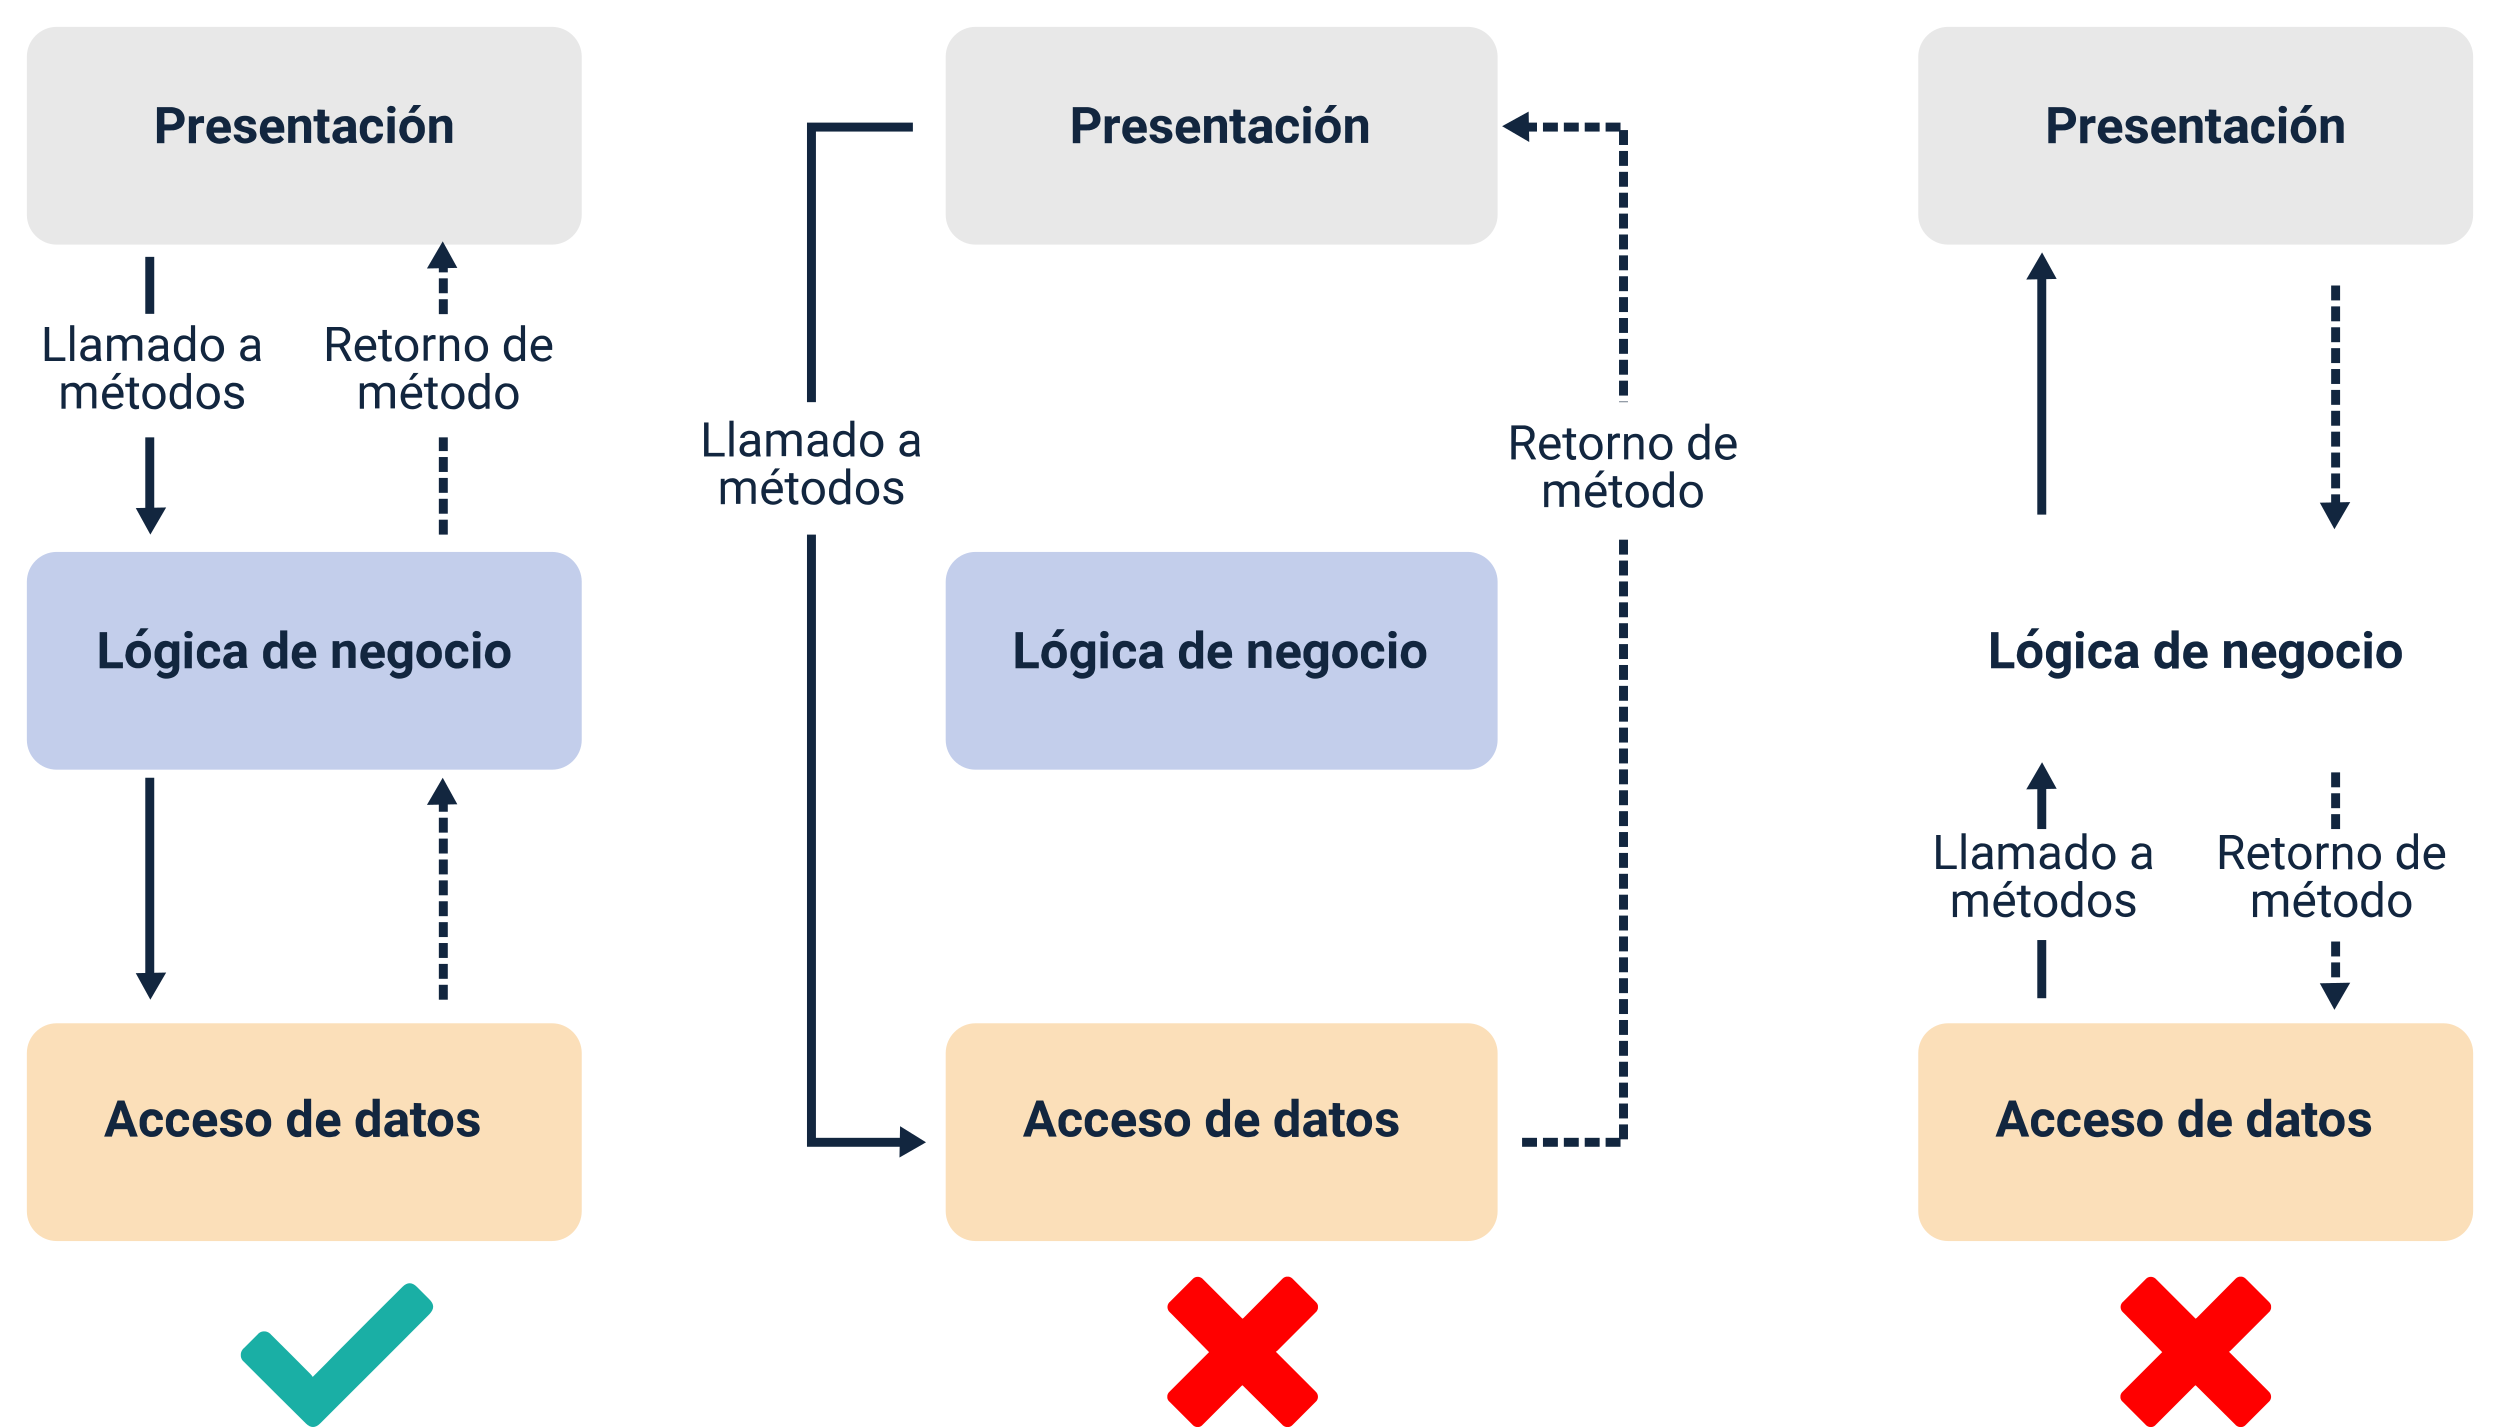 <?xml version="1.0" encoding="utf-8"?>
<!-- Generator: Adobe Illustrator 26.2.1, SVG Export Plug-In . SVG Version: 6.00 Build 0)  -->
<svg version="1.1" id="Layer_1" xmlns="http://www.w3.org/2000/svg" xmlns:xlink="http://www.w3.org/1999/xlink" x="0px" y="0px"
	 viewBox="0 0 838 478.4" style="enable-background:new 0 0 838 478.4;" xml:space="preserve">
<style type="text/css">
	.st0{filter:url(#Trazado_238553);}
	.st1{fill:#C3CEEB;}
	.st2{filter:url(#Trazado_238554);}
	.st3{filter:url(#Trazado_238552);}
	.st4{fill:#E8E8E8;}
	.st5{filter:url(#Trazado_238564);}
	.st6{filter:url(#Trazado_238555);}
	.st7{filter:url(#Trazado_238565);}
	.st8{fill:#FBDFB9;}
	.st9{filter:url(#Trazado_238566);}
	.st10{filter:url(#Trazado_238567);}
	.st11{fill:#12263F;}
	.st12{fill:none;stroke:#12263F;stroke-width:3;}
	.st13{fill:none;stroke:#12263F;stroke-width:3;stroke-dasharray:5,2;}
	.st14{clip-path:url(#SVGID_00000009575309593128479590000012344974318942965660_);}
	.st15{fill:#1AAFA5;}
	.st16{clip-path:url(#SVGID_00000075855865406923208450000002262678735049987731_);}
	.st17{fill:#FF0000;}
	.st18{clip-path:url(#SVGID_00000003795761949630179920000011114392199065973648_);}
</style>
<filter  filterUnits="userSpaceOnUse" height="91" id="Trazado_238567" width="203" x="308" y="334">
	<feOffset  dy="3" input="SourceAlpha"></feOffset>
	<feGaussianBlur  result="blur-8" stdDeviation="3"></feGaussianBlur>
	<feFlood  flood-opacity="0.161"></feFlood>
	<feComposite  in2="blur-8" operator="in"></feComposite>
	<feComposite  in="SourceGraphic" operator="over"></feComposite>
</filter>
<filter  filterUnits="userSpaceOnUse" height="91" id="Trazado_238566" width="204" x="634" y="334">
	<feOffset  dy="3" input="SourceAlpha"></feOffset>
	<feGaussianBlur  result="blur-7" stdDeviation="3"></feGaussianBlur>
	<feFlood  flood-opacity="0.161"></feFlood>
	<feComposite  in2="blur-7" operator="in"></feComposite>
	<feComposite  in="SourceGraphic" operator="over"></feComposite>
</filter>
<filter  filterUnits="userSpaceOnUse" height="91" id="Trazado_238565" width="204" x="0" y="334">
	<feOffset  dy="3" input="SourceAlpha"></feOffset>
	<feGaussianBlur  result="blur-6" stdDeviation="3"></feGaussianBlur>
	<feFlood  flood-opacity="0.161"></feFlood>
	<feComposite  in2="blur-6" operator="in"></feComposite>
	<feComposite  in="SourceGraphic" operator="over"></feComposite>
</filter>
<filter  filterUnits="userSpaceOnUse" height="91" id="Trazado_238564" width="204" x="634" y="0">
	<feOffset  dy="3" input="SourceAlpha"></feOffset>
	<feGaussianBlur  result="blur-4" stdDeviation="3"></feGaussianBlur>
	<feFlood  flood-opacity="0.161"></feFlood>
	<feComposite  in2="blur-4" operator="in"></feComposite>
	<feComposite  in="SourceGraphic" operator="over"></feComposite>
</filter>
<filter  filterUnits="userSpaceOnUse" height="91" id="Trazado_238555" width="203" x="308" y="0">
	<feOffset  dy="3" input="SourceAlpha"></feOffset>
	<feGaussianBlur  result="blur-5" stdDeviation="3"></feGaussianBlur>
	<feFlood  flood-opacity="0.161"></feFlood>
	<feComposite  in2="blur-5" operator="in"></feComposite>
	<feComposite  in="SourceGraphic" operator="over"></feComposite>
</filter>
<filter  filterUnits="userSpaceOnUse" height="91" id="Trazado_238554" width="203" x="308" y="176">
	<feOffset  dy="3" input="SourceAlpha"></feOffset>
	<feGaussianBlur  result="blur-2" stdDeviation="3"></feGaussianBlur>
	<feFlood  flood-opacity="0.161"></feFlood>
	<feComposite  in2="blur-2" operator="in"></feComposite>
	<feComposite  in="SourceGraphic" operator="over"></feComposite>
</filter>
<filter  filterUnits="userSpaceOnUse" height="91" id="Trazado_238553" width="204" x="0" y="176">
	<feOffset  dy="3" input="SourceAlpha"></feOffset>
	<feGaussianBlur  result="blur" stdDeviation="3"></feGaussianBlur>
	<feFlood  flood-opacity="0.161"></feFlood>
	<feComposite  in2="blur" operator="in"></feComposite>
	<feComposite  in="SourceGraphic" operator="over"></feComposite>
</filter>
<filter  filterUnits="userSpaceOnUse" height="91" id="Trazado_238552" width="204" x="0" y="0">
	<feOffset  dy="3" input="SourceAlpha"></feOffset>
	<feGaussianBlur  result="blur-3" stdDeviation="3"></feGaussianBlur>
	<feFlood  flood-opacity="0.161"></feFlood>
	<feComposite  in2="blur-3" operator="in"></feComposite>
	<feComposite  in="SourceGraphic" operator="over"></feComposite>
</filter>
<g id="Grupo_183604" transform="translate(6288 7348)">
	<g transform="matrix(1, 0, 0, 1, -6288, -7348)" class="st0">
		<path id="Trazado_238553-2_00000176730769235445070950000007456100390976773803_" class="st1" d="M19,182h166c5.5,0,10,4.5,10,10
			v53c0,5.5-4.5,10-10,10H19c-5.5,0-10-4.5-10-10v-53C9,186.5,13.5,182,19,182z"/>
	</g>
	<g transform="matrix(1, 0, 0, 1, -6288, -7348)" class="st2">
		<path id="Trazado_238554-2_00000047758976223295106690000008409425599340345220_" class="st1" d="M327,182h165c5.5,0,10,4.5,10,10
			v53c0,5.5-4.5,10-10,10H327c-5.5,0-10-4.5-10-10v-53C317,186.5,321.5,182,327,182z"/>
	</g>
	<g transform="matrix(1, 0, 0, 1, -6288, -7348)" class="st3">
		<path id="Trazado_238552-2_00000170254425018225212600000009495941137692125089_" class="st4" d="M19,6h166c5.5,0,10,4.5,10,10v53
			c0,5.5-4.5,10-10,10H19c-5.5,0-10-4.5-10-10V16C9,10.5,13.5,6,19,6z"/>
	</g>
	<g transform="matrix(1, 0, 0, 1, -6288, -7348)" class="st5">
		<path id="Trazado_238564-2_00000073696248408915002190000007841997792331871116_" class="st4" d="M653,6h166c5.5,0,10,4.5,10,10
			v53c0,5.5-4.5,10-10,10H653c-5.5,0-10-4.5-10-10V16C643,10.5,647.5,6,653,6z"/>
	</g>
	<g transform="matrix(1, 0, 0, 1, -6288, -7348)" class="st6">
		<path id="Trazado_238555-2_00000049901221942786722070000002346335724430724250_" class="st4" d="M327,6h165c5.5,0,10,4.5,10,10
			v53c0,5.5-4.5,10-10,10H327c-5.5,0-10-4.5-10-10V16C317,10.5,321.5,6,327,6z"/>
	</g>
	<g transform="matrix(1, 0, 0, 1, -6288, -7348)" class="st7">
		<path id="Trazado_238565-2_00000152973875896914997830000015980225543649525675_" class="st8" d="M19,340h166c5.5,0,10,4.5,10,10
			v53c0,5.5-4.5,10-10,10H19c-5.5,0-10-4.5-10-10v-53C9,344.5,13.5,340,19,340z"/>
	</g>
	<g transform="matrix(1, 0, 0, 1, -6288, -7348)" class="st9">
		<path id="Trazado_238566-2_00000002377370881966963050000007803385832689082556_" class="st8" d="M653,340h166c5.5,0,10,4.5,10,10
			v53c0,5.5-4.5,10-10,10H653c-5.5,0-10-4.5-10-10v-53C643,344.5,647.5,340,653,340z"/>
	</g>
	<g transform="matrix(1, 0, 0, 1, -6288, -7348)" class="st10">
		<path id="Trazado_238567-2_00000079482234065715550040000007934476628955303837_" class="st8" d="M327,340h165c5.5,0,10,4.5,10,10
			v53c0,5.5-4.5,10-10,10H327c-5.5,0-10-4.5-10-10v-53C317,344.5,321.5,340,327,340z"/>
	</g>
	<path id="Trazado_238556" class="st11" d="M-6252.1-7126h5.3v2h-7.8v-12.1h2.5V-7126z M-6245.9-7128.6c0-0.8,0.2-1.6,0.5-2.4
		c0.3-0.7,0.8-1.2,1.5-1.6c0.7-0.4,1.5-0.6,2.2-0.6c1.1,0,2.2,0.4,3,1.1c0.8,0.8,1.3,1.9,1.3,3l0,0.6c0.1,1.2-0.4,2.4-1.2,3.3
		c-0.8,0.8-1.9,1.3-3.1,1.2c-1.2,0.1-2.3-0.4-3.1-1.2c-0.8-0.9-1.2-2.2-1.2-3.4L-6245.9-7128.6z M-6243.5-7128.4
		c0,0.7,0.1,1.4,0.5,2c0.3,0.4,0.8,0.7,1.4,0.7c0.5,0,1-0.2,1.4-0.7c0.4-0.6,0.5-1.4,0.5-2.1c0-0.7-0.1-1.4-0.5-1.9
		c-0.3-0.5-0.8-0.7-1.4-0.7c-0.5,0-1.1,0.2-1.4,0.7C-6243.4-7129.9-6243.5-7129.1-6243.5-7128.4L-6243.5-7128.4z M-6236.2-7128.6
		c-0.1-1.2,0.3-2.4,1-3.3c0.6-0.8,1.6-1.3,2.7-1.3c0.9,0,1.7,0.3,2.3,1l0.1-0.8h2.2v8.7c0,0.7-0.2,1.4-0.5,2c-0.4,0.6-0.9,1-1.5,1.3
		c-0.7,0.3-1.5,0.5-2.3,0.5c-0.7,0-1.3-0.1-1.9-0.4c-0.6-0.2-1-0.6-1.4-1l1.1-1.5c0.5,0.6,1.3,1,2.2,1c0.5,0,1.1-0.2,1.5-0.5
		c0.4-0.4,0.6-0.9,0.5-1.4v-0.5c-0.6,0.6-1.4,1-2.2,0.9c-1,0-2-0.4-2.6-1.3C-6235.9-7126.1-6236.3-7127.3-6236.2-7128.6
		L-6236.2-7128.6z M-6233.8-7128.4c0,0.7,0.1,1.3,0.5,1.9c0.3,0.5,0.8,0.7,1.3,0.7c0.6,0,1.2-0.3,1.6-0.8v-3.8
		c-0.3-0.5-0.9-0.9-1.6-0.8c-0.5,0-1.1,0.3-1.4,0.7C-6233.7-7129.9-6233.9-7129.1-6233.8-7128.4L-6233.8-7128.4z M-6223.7-7124h-2.4
		v-9h2.4L-6223.7-7124z M-6226.2-7135.3c0-0.3,0.1-0.7,0.4-0.9c0.3-0.2,0.6-0.4,1-0.3c0.4,0,0.7,0.1,1,0.3c0.2,0.2,0.4,0.6,0.4,0.9
		c0,0.3-0.1,0.7-0.4,0.9c-0.3,0.2-0.6,0.4-1,0.3c-0.4,0-0.7-0.1-1-0.3C-6226.1-7134.6-6226.2-7135-6226.2-7135.3z M-6217.9-7125.8
		c0.4,0,0.8-0.1,1.1-0.4c0.3-0.2,0.4-0.6,0.4-1h2.2c0,0.6-0.2,1.2-0.5,1.7c-0.3,0.5-0.8,0.9-1.3,1.2c-0.6,0.3-1.2,0.4-1.9,0.4
		c-1.1,0.1-2.3-0.4-3-1.2c-0.8-0.9-1.2-2.2-1.1-3.4v-0.2c-0.1-1.2,0.3-2.4,1.1-3.3c0.8-0.8,1.9-1.3,3-1.2c1,0,2,0.3,2.7,1
		c0.7,0.7,1.1,1.6,1,2.6h-2.2c0-0.4-0.1-0.8-0.4-1.1c-0.3-0.3-0.7-0.5-1.1-0.4c-0.5,0-1,0.2-1.3,0.6c-0.3,0.6-0.5,1.3-0.4,2v0.2
		c-0.1,0.7,0.1,1.4,0.4,2C-6218.9-7126-6218.4-7125.7-6217.9-7125.8z M-6207.6-7124c-0.1-0.3-0.2-0.5-0.2-0.8c-0.6,0.6-1.4,1-2.3,1
		c-0.8,0-1.6-0.2-2.2-0.8c-0.6-0.5-0.9-1.2-0.9-1.9c0-0.9,0.4-1.7,1.1-2.2c0.9-0.6,2-0.8,3.1-0.8h1.1v-0.5c0-0.4-0.1-0.7-0.3-1
		c-0.3-0.3-0.6-0.4-1-0.4c-0.3,0-0.7,0.1-1,0.3c-0.2,0.2-0.4,0.5-0.3,0.8h-2.4c0-0.5,0.2-1,0.5-1.4c0.4-0.5,0.8-0.8,1.4-1
		c0.6-0.3,1.3-0.4,2-0.4c1-0.1,1.9,0.2,2.6,0.8c0.7,0.6,1,1.5,1,2.3v3.9c0,0.7,0.1,1.3,0.4,1.9v0.1H-6207.6z M-6209.6-7125.7
		c0.3,0,0.7-0.1,1-0.2c0.3-0.1,0.5-0.4,0.7-0.6v-1.5h-0.9c-1.2,0-1.8,0.4-1.9,1.2l0,0.1c0,0.3,0.1,0.6,0.3,0.7
		C-6210.2-7125.8-6209.9-7125.6-6209.6-7125.7z M-6199.8-7128.6c-0.1-1.2,0.3-2.4,0.9-3.3c0.6-0.8,1.6-1.3,2.6-1.2
		c0.8,0,1.6,0.3,2.2,1v-4.6h2.4v12.8h-2.2l-0.1-1c-0.5,0.7-1.4,1.1-2.3,1.1c-1,0-2-0.4-2.5-1.2
		C-6199.6-7126.1-6199.9-7127.3-6199.8-7128.6L-6199.8-7128.6z M-6197.4-7128.4c0,0.7,0.1,1.3,0.4,1.9c0.3,0.4,0.8,0.7,1.3,0.7
		c0.7,0,1.3-0.3,1.6-0.9v-3.6c-0.3-0.6-0.9-1-1.5-0.9C-6196.9-7131.2-6197.4-7130.3-6197.4-7128.4z M-6185.8-7123.8
		c-1.2,0-2.4-0.4-3.2-1.2c-0.8-0.9-1.3-2-1.2-3.2v-0.2c0-0.8,0.2-1.7,0.5-2.4c0.3-0.7,0.8-1.3,1.5-1.6c0.7-0.4,1.4-0.6,2.2-0.6
		c1.1-0.1,2.2,0.4,2.9,1.2c0.8,0.9,1.1,2.1,1.1,3.3v1h-5.7c0.1,0.5,0.3,1,0.7,1.4c0.4,0.4,0.9,0.6,1.5,0.5c0.8,0,1.7-0.3,2.2-1
		l1.2,1.3c-0.4,0.5-0.9,0.9-1.5,1.2C-6184.4-7124-6185-7123.8-6185.8-7123.8z M-6186-7131.2c-0.4,0-0.9,0.2-1.2,0.5
		c-0.3,0.4-0.5,0.9-0.6,1.4h3.3v-0.2c0-0.5-0.1-0.9-0.4-1.2C-6185.2-7131.1-6185.6-7131.2-6186-7131.2z M-6174.3-7133l0.1,1
		c0.6-0.8,1.6-1.2,2.6-1.2c0.8-0.1,1.6,0.2,2.1,0.8c0.5,0.7,0.8,1.6,0.7,2.5v5.8h-2.4v-5.8c0-0.4-0.1-0.8-0.3-1.1
		c-0.3-0.3-0.7-0.4-1.1-0.3c-0.6,0-1.2,0.3-1.5,0.9v6.3h-2.4v-9H-6174.3z M-6162.8-7123.8c-1.2,0-2.4-0.4-3.2-1.2
		c-0.8-0.9-1.3-2-1.2-3.2v-0.2c0-0.8,0.2-1.7,0.5-2.4c0.3-0.7,0.8-1.3,1.5-1.6c0.7-0.4,1.4-0.6,2.2-0.6c1.1-0.1,2.2,0.4,2.9,1.2
		c0.8,0.9,1.1,2.1,1.1,3.3v1h-5.7c0.1,0.5,0.3,1,0.7,1.4c0.4,0.4,0.9,0.6,1.5,0.5c0.8,0,1.7-0.3,2.2-1l1.2,1.3
		c-0.4,0.5-0.9,0.9-1.5,1.2C-6161.4-7124-6162.1-7123.8-6162.8-7123.8z M-6163.1-7131.2c-0.4,0-0.9,0.2-1.2,0.5
		c-0.3,0.4-0.5,0.9-0.6,1.4h3.3v-0.2c0-0.5-0.1-0.9-0.4-1.2C-6162.2-7131.1-6162.6-7131.2-6163.1-7131.2z M-6158.1-7128.6
		c-0.1-1.2,0.3-2.4,1-3.3c0.6-0.8,1.6-1.3,2.7-1.3c0.9,0,1.7,0.3,2.3,1l0.1-0.8h2.2v8.7c0,0.7-0.2,1.4-0.5,2c-0.4,0.6-0.9,1-1.5,1.3
		c-0.7,0.3-1.5,0.5-2.3,0.5c-0.7,0-1.3-0.1-1.9-0.4c-0.6-0.2-1-0.6-1.4-1l1.1-1.5c0.5,0.6,1.3,1,2.2,1c0.5,0,1.1-0.2,1.5-0.5
		c0.4-0.4,0.6-0.9,0.5-1.4v-0.5c-0.6,0.6-1.4,1-2.2,0.9c-1,0-2-0.4-2.6-1.3C-6157.8-7126.1-6158.2-7127.3-6158.1-7128.6
		L-6158.1-7128.6z M-6155.7-7128.4c0,0.7,0.1,1.3,0.5,1.9c0.3,0.5,0.8,0.7,1.3,0.7c0.6,0,1.2-0.3,1.6-0.8v-3.8
		c-0.3-0.5-0.9-0.9-1.6-0.8c-0.5,0-1.1,0.3-1.4,0.7C-6155.6-7129.9-6155.8-7129.1-6155.7-7128.4z M-6148.4-7128.6
		c0-0.8,0.2-1.6,0.5-2.4c0.3-0.7,0.8-1.2,1.5-1.6c0.7-0.4,1.5-0.6,2.2-0.6c1.1,0,2.2,0.4,3,1.1c0.8,0.8,1.3,1.9,1.3,3l0,0.6
		c0.1,1.2-0.4,2.4-1.2,3.3c-0.8,0.8-1.9,1.3-3.1,1.2c-1.2,0.1-2.3-0.4-3.1-1.2c-0.8-0.9-1.2-2.2-1.2-3.4L-6148.4-7128.6z
		 M-6146-7128.4c0,0.7,0.1,1.4,0.5,2c0.3,0.4,0.8,0.7,1.4,0.7c0.5,0,1-0.2,1.4-0.7c0.4-0.6,0.5-1.4,0.5-2.1c0-0.7-0.1-1.4-0.5-1.9
		c-0.3-0.5-0.8-0.7-1.4-0.7c-0.5,0-1.1,0.2-1.4,0.7C-6145.9-7129.9-6146.1-7129.1-6146-7128.4L-6146-7128.4z M-6134.7-7125.8
		c0.4,0,0.8-0.1,1.1-0.4c0.3-0.2,0.4-0.6,0.4-1h2.2c0,0.6-0.2,1.2-0.5,1.7c-0.3,0.5-0.8,0.9-1.3,1.2c-0.6,0.3-1.2,0.4-1.9,0.4
		c-1.1,0.1-2.3-0.4-3-1.2c-0.8-0.9-1.2-2.2-1.1-3.4v-0.2c-0.1-1.2,0.3-2.4,1.1-3.3c0.8-0.8,1.9-1.3,3-1.2c1,0,2,0.3,2.7,1
		c0.7,0.7,1.1,1.6,1,2.6h-2.2c0-0.4-0.1-0.8-0.4-1.1c-0.3-0.3-0.7-0.5-1.1-0.4c-0.5,0-1,0.2-1.3,0.6c-0.3,0.6-0.5,1.3-0.4,2v0.2
		c-0.1,0.7,0.1,1.4,0.4,2C-6135.7-7126-6135.2-7125.7-6134.7-7125.8z M-6127-7124h-2.4v-9h2.4V-7124z M-6129.6-7135.3
		c0-0.3,0.1-0.7,0.4-0.9c0.3-0.2,0.6-0.4,1-0.3c0.4,0,0.7,0.1,1,0.3c0.2,0.2,0.4,0.6,0.4,0.9c0,0.3-0.1,0.7-0.4,0.9
		c-0.3,0.2-0.6,0.4-1,0.3c-0.4,0-0.7-0.1-1-0.3C-6129.5-7134.6-6129.6-7135-6129.6-7135.3z M-6125.4-7128.6c0-0.8,0.2-1.6,0.5-2.4
		c0.3-0.7,0.8-1.2,1.5-1.6c0.7-0.4,1.5-0.6,2.2-0.6c1.1,0,2.2,0.4,3,1.1c0.8,0.8,1.3,1.9,1.3,3l0,0.6c0.1,1.2-0.4,2.4-1.2,3.3
		c-0.8,0.8-1.9,1.3-3.1,1.2c-1.2,0.1-2.3-0.4-3.1-1.2c-0.8-0.9-1.2-2.2-1.2-3.4L-6125.4-7128.6z M-6123-7128.4c0,0.7,0.1,1.4,0.5,2
		c0.3,0.4,0.8,0.7,1.4,0.7c0.5,0,1-0.2,1.4-0.7c0.4-0.6,0.5-1.4,0.5-2.1c0-0.7-0.1-1.4-0.5-1.9c-0.3-0.5-0.8-0.7-1.4-0.7
		c-0.5,0-1.1,0.2-1.4,0.7C-6122.9-7129.9-6123.1-7129.1-6123-7128.4L-6123-7128.4z"/>
	<path id="Trazado_238568" class="st11" d="M-5618.1-7126h5.3v2h-7.8v-12.1h2.5V-7126z M-5611.9-7128.6c0-0.8,0.2-1.6,0.5-2.4
		c0.3-0.7,0.8-1.2,1.5-1.6c0.7-0.4,1.5-0.6,2.2-0.6c1.1,0,2.2,0.4,3,1.1c0.8,0.8,1.3,1.9,1.3,3l0,0.6c0.1,1.2-0.4,2.4-1.2,3.3
		c-0.8,0.8-1.9,1.3-3.1,1.2c-1.2,0.1-2.3-0.4-3.1-1.2c-0.8-0.9-1.2-2.2-1.2-3.4L-5611.9-7128.6z M-5609.5-7128.4
		c0,0.7,0.1,1.4,0.5,2c0.3,0.4,0.8,0.7,1.4,0.7c0.5,0,1-0.2,1.4-0.7c0.4-0.6,0.5-1.4,0.5-2.1c0-0.7-0.1-1.4-0.5-1.9
		c-0.3-0.5-0.8-0.7-1.4-0.7c-0.5,0-1.1,0.2-1.4,0.7C-5609.4-7129.9-5609.5-7129.1-5609.5-7128.4L-5609.5-7128.4z M-5602.2-7128.6
		c-0.1-1.2,0.3-2.4,1-3.3c0.6-0.8,1.6-1.3,2.7-1.3c0.9,0,1.7,0.3,2.3,1l0.1-0.8h2.2v8.7c0,0.7-0.2,1.4-0.5,2c-0.4,0.6-0.9,1-1.5,1.3
		c-0.7,0.3-1.5,0.5-2.3,0.5c-0.7,0-1.3-0.1-1.9-0.4c-0.6-0.2-1-0.6-1.4-1l1.1-1.5c0.5,0.6,1.3,1,2.2,1c0.5,0,1.1-0.2,1.5-0.5
		c0.4-0.4,0.6-0.9,0.5-1.4v-0.5c-0.6,0.6-1.4,1-2.2,0.9c-1,0-2-0.4-2.6-1.3C-5601.9-7126.1-5602.3-7127.3-5602.2-7128.6
		L-5602.2-7128.6z M-5599.8-7128.4c0,0.7,0.1,1.3,0.5,1.9c0.3,0.5,0.8,0.7,1.3,0.7c0.6,0,1.2-0.3,1.6-0.8v-3.8
		c-0.3-0.5-0.9-0.9-1.6-0.8c-0.5,0-1.1,0.3-1.4,0.7C-5599.7-7129.9-5599.9-7129.1-5599.8-7128.4L-5599.8-7128.4z M-5589.7-7124h-2.4
		v-9h2.4L-5589.7-7124z M-5592.2-7135.3c0-0.3,0.1-0.7,0.4-0.9c0.3-0.2,0.6-0.4,1-0.3c0.4,0,0.7,0.1,1,0.3c0.2,0.2,0.4,0.6,0.4,0.9
		c0,0.3-0.1,0.7-0.4,0.9c-0.3,0.2-0.6,0.4-1,0.3c-0.4,0-0.7-0.1-1-0.3C-5592.1-7134.6-5592.2-7135-5592.2-7135.3z M-5583.9-7125.8
		c0.4,0,0.8-0.1,1.1-0.4c0.3-0.2,0.4-0.6,0.4-1h2.2c0,0.6-0.2,1.2-0.5,1.7c-0.3,0.5-0.8,0.9-1.3,1.2c-0.6,0.3-1.2,0.4-1.9,0.4
		c-1.1,0.1-2.3-0.4-3-1.2c-0.8-0.9-1.2-2.2-1.1-3.4v-0.2c-0.1-1.2,0.3-2.4,1.1-3.3c0.8-0.8,1.9-1.3,3-1.2c1,0,2,0.3,2.7,1
		c0.7,0.7,1.1,1.6,1,2.6h-2.2c0-0.4-0.1-0.8-0.4-1.1c-0.3-0.3-0.7-0.5-1.1-0.4c-0.5,0-1,0.2-1.3,0.6c-0.3,0.6-0.5,1.3-0.4,2v0.2
		c-0.1,0.7,0.1,1.4,0.4,2C-5584.9-7126-5584.4-7125.7-5583.9-7125.8z M-5573.6-7124c-0.1-0.3-0.2-0.5-0.2-0.8c-0.6,0.6-1.4,1-2.3,1
		c-0.8,0-1.6-0.2-2.2-0.8c-0.6-0.5-0.9-1.2-0.9-1.9c0-0.9,0.4-1.7,1.1-2.2c0.9-0.6,2-0.8,3.1-0.8h1.1v-0.5c0-0.4-0.1-0.7-0.3-1
		c-0.3-0.3-0.6-0.4-1-0.4c-0.3,0-0.7,0.1-1,0.3c-0.2,0.2-0.4,0.5-0.3,0.8h-2.4c0-0.5,0.2-1,0.5-1.4c0.4-0.5,0.8-0.8,1.4-1
		c0.6-0.3,1.3-0.4,2-0.4c1-0.1,1.9,0.2,2.6,0.8c0.7,0.6,1,1.5,1,2.3v3.9c0,0.7,0.1,1.3,0.4,1.9v0.1H-5573.6z M-5575.6-7125.7
		c0.3,0,0.7-0.1,1-0.2c0.3-0.1,0.5-0.4,0.7-0.6v-1.5h-0.9c-1.2,0-1.8,0.4-1.9,1.2l0,0.1c0,0.3,0.1,0.6,0.3,0.7
		C-5576.2-7125.8-5575.9-7125.6-5575.6-7125.7z M-5565.8-7128.6c-0.1-1.2,0.3-2.4,0.9-3.3c0.6-0.8,1.6-1.3,2.6-1.2
		c0.8,0,1.6,0.3,2.2,1v-4.6h2.4v12.8h-2.2l-0.1-1c-0.5,0.7-1.4,1.1-2.3,1.1c-1,0-2-0.4-2.5-1.2
		C-5565.6-7126.1-5565.9-7127.3-5565.8-7128.6L-5565.8-7128.6z M-5563.4-7128.4c0,0.7,0.1,1.3,0.4,1.9c0.3,0.4,0.8,0.7,1.3,0.7
		c0.7,0,1.3-0.3,1.6-0.9v-3.6c-0.3-0.6-0.9-1-1.5-0.9C-5562.9-7131.2-5563.4-7130.3-5563.4-7128.4z M-5551.8-7123.8
		c-1.2,0-2.4-0.4-3.2-1.2c-0.8-0.9-1.3-2-1.2-3.2v-0.2c0-0.8,0.2-1.7,0.5-2.4c0.3-0.7,0.8-1.3,1.5-1.6c0.7-0.4,1.4-0.6,2.2-0.6
		c1.1-0.1,2.2,0.4,2.9,1.2c0.8,0.9,1.1,2.1,1.1,3.3v1h-5.7c0.1,0.5,0.3,1,0.7,1.4c0.4,0.4,0.9,0.6,1.5,0.5c0.8,0,1.7-0.3,2.2-1
		l1.2,1.3c-0.4,0.5-0.9,0.9-1.5,1.2C-5550.4-7124-5551-7123.8-5551.8-7123.8z M-5552-7131.2c-0.4,0-0.9,0.2-1.2,0.5
		c-0.3,0.4-0.5,0.9-0.6,1.4h3.3v-0.2c0-0.5-0.1-0.9-0.4-1.2C-5551.2-7131.1-5551.6-7131.2-5552-7131.2z M-5540.3-7133l0.1,1
		c0.6-0.8,1.6-1.2,2.6-1.2c0.8-0.1,1.6,0.2,2.1,0.8c0.5,0.7,0.8,1.6,0.7,2.5v5.8h-2.4v-5.8c0-0.4-0.1-0.8-0.3-1.1
		c-0.3-0.3-0.7-0.4-1.1-0.3c-0.6,0-1.2,0.3-1.5,0.9v6.3h-2.4v-9H-5540.3z M-5528.8-7123.8c-1.2,0-2.4-0.4-3.2-1.2
		c-0.8-0.9-1.3-2-1.2-3.2v-0.2c0-0.8,0.2-1.7,0.5-2.4c0.3-0.7,0.8-1.3,1.5-1.6c0.7-0.4,1.4-0.6,2.2-0.6c1.1-0.1,2.2,0.4,2.9,1.2
		c0.8,0.9,1.1,2.1,1.1,3.3v1h-5.7c0.1,0.5,0.3,1,0.7,1.4c0.4,0.4,0.9,0.6,1.5,0.5c0.8,0,1.7-0.3,2.2-1l1.2,1.3
		c-0.4,0.5-0.9,0.9-1.5,1.2C-5527.4-7124-5528.1-7123.8-5528.8-7123.8z M-5529.1-7131.2c-0.4,0-0.9,0.2-1.2,0.5
		c-0.3,0.4-0.5,0.9-0.6,1.4h3.3v-0.2c0-0.5-0.1-0.9-0.4-1.2C-5528.2-7131.1-5528.6-7131.2-5529.1-7131.2z M-5524.1-7128.6
		c-0.1-1.2,0.3-2.4,1-3.3c0.6-0.8,1.6-1.3,2.7-1.3c0.9,0,1.7,0.3,2.3,1l0.1-0.8h2.2v8.7c0,0.7-0.2,1.4-0.5,2c-0.4,0.6-0.9,1-1.5,1.3
		c-0.7,0.3-1.5,0.5-2.3,0.5c-0.7,0-1.3-0.1-1.9-0.4c-0.6-0.2-1-0.6-1.4-1l1.1-1.5c0.5,0.6,1.3,1,2.2,1c0.5,0,1.1-0.2,1.5-0.5
		c0.4-0.4,0.6-0.9,0.5-1.4v-0.5c-0.6,0.6-1.4,1-2.2,0.9c-1,0-2-0.4-2.6-1.3C-5523.8-7126.1-5524.2-7127.3-5524.1-7128.6
		L-5524.1-7128.6z M-5521.7-7128.4c0,0.7,0.1,1.3,0.5,1.9c0.3,0.5,0.8,0.7,1.3,0.7c0.6,0,1.2-0.3,1.6-0.8v-3.8
		c-0.3-0.5-0.9-0.9-1.6-0.8c-0.5,0-1.1,0.3-1.4,0.7C-5521.6-7129.9-5521.8-7129.1-5521.7-7128.4z M-5514.4-7128.6
		c0-0.8,0.2-1.6,0.5-2.4c0.3-0.7,0.8-1.2,1.5-1.6c0.7-0.4,1.5-0.6,2.2-0.6c1.1,0,2.2,0.4,3,1.1c0.8,0.8,1.3,1.9,1.3,3l0,0.6
		c0.1,1.2-0.4,2.4-1.2,3.3c-0.8,0.8-1.9,1.3-3.1,1.2c-1.2,0.1-2.3-0.4-3.1-1.2c-0.8-0.9-1.2-2.2-1.2-3.4L-5514.4-7128.6z
		 M-5512-7128.4c0,0.7,0.1,1.4,0.5,2c0.3,0.4,0.8,0.7,1.4,0.7c0.5,0,1-0.2,1.4-0.7c0.4-0.6,0.5-1.4,0.5-2.1c0-0.7-0.1-1.4-0.5-1.9
		c-0.3-0.5-0.8-0.7-1.4-0.7c-0.5,0-1.1,0.2-1.4,0.7C-5511.9-7129.9-5512.1-7129.1-5512-7128.4L-5512-7128.4z M-5500.7-7125.8
		c0.4,0,0.8-0.1,1.1-0.4c0.3-0.2,0.4-0.6,0.4-1h2.2c0,0.6-0.2,1.2-0.5,1.7c-0.3,0.5-0.8,0.9-1.3,1.2c-0.6,0.3-1.2,0.4-1.9,0.4
		c-1.1,0.1-2.3-0.4-3-1.2c-0.8-0.9-1.2-2.2-1.1-3.4v-0.2c-0.1-1.2,0.3-2.4,1.1-3.3c0.8-0.8,1.9-1.3,3-1.2c1,0,2,0.3,2.7,1
		c0.7,0.7,1.1,1.6,1,2.6h-2.2c0-0.4-0.1-0.8-0.4-1.1c-0.3-0.3-0.7-0.5-1.1-0.4c-0.5,0-1,0.2-1.3,0.6c-0.3,0.6-0.5,1.3-0.4,2v0.2
		c-0.1,0.7,0.1,1.4,0.4,2C-5501.7-7126-5501.2-7125.7-5500.7-7125.8z M-5493-7124h-2.4v-9h2.4V-7124z M-5495.6-7135.3
		c0-0.3,0.1-0.7,0.4-0.9c0.3-0.2,0.6-0.4,1-0.3c0.4,0,0.7,0.1,1,0.3c0.2,0.2,0.4,0.6,0.4,0.9c0,0.3-0.1,0.7-0.4,0.9
		c-0.3,0.2-0.6,0.4-1,0.3c-0.4,0-0.7-0.1-1-0.3C-5495.5-7134.6-5495.6-7135-5495.6-7135.3z M-5491.4-7128.6c0-0.8,0.2-1.6,0.5-2.4
		c0.3-0.7,0.8-1.2,1.5-1.6c0.7-0.4,1.5-0.6,2.2-0.6c1.1,0,2.2,0.4,3,1.1c0.8,0.8,1.3,1.9,1.3,3l0,0.6c0.1,1.2-0.4,2.4-1.2,3.3
		c-0.8,0.8-1.9,1.3-3.1,1.2c-1.2,0.1-2.3-0.4-3.1-1.2c-0.8-0.9-1.2-2.2-1.2-3.4L-5491.4-7128.6z M-5489-7128.4c0,0.7,0.1,1.4,0.5,2
		c0.3,0.4,0.8,0.7,1.4,0.7c0.5,0,1-0.2,1.4-0.7c0.4-0.6,0.5-1.4,0.5-2.1c0-0.7-0.1-1.4-0.5-1.9c-0.3-0.5-0.8-0.7-1.4-0.7
		c-0.5,0-1.1,0.2-1.4,0.7C-5488.9-7129.9-5489.1-7129.1-5489-7128.4L-5489-7128.4z"/>
	<path id="Trazado_238557" class="st11" d="M-5945.1-7126h5.3v2h-7.8v-12.1h2.5V-7126z M-5938.9-7128.6c0-0.8,0.2-1.6,0.5-2.4
		c0.3-0.7,0.8-1.2,1.5-1.6c0.7-0.4,1.5-0.6,2.2-0.6c1.1,0,2.2,0.4,3,1.1c0.8,0.8,1.3,1.9,1.3,3l0,0.6c0.1,1.2-0.4,2.4-1.2,3.3
		c-0.8,0.8-1.9,1.3-3.1,1.2c-1.2,0.1-2.3-0.4-3.1-1.2c-0.8-0.9-1.2-2.2-1.2-3.4L-5938.9-7128.6z M-5936.5-7128.4
		c0,0.7,0.1,1.4,0.5,2c0.3,0.4,0.8,0.7,1.4,0.7c0.5,0,1-0.2,1.4-0.7c0.4-0.6,0.5-1.4,0.5-2.1c0-0.7-0.1-1.4-0.5-1.9
		c-0.3-0.5-0.8-0.7-1.4-0.7c-0.5,0-1.1,0.2-1.4,0.7C-5936.4-7129.9-5936.5-7129.1-5936.5-7128.4L-5936.5-7128.4z M-5929.2-7128.6
		c-0.1-1.2,0.3-2.4,1-3.3c0.6-0.8,1.6-1.3,2.7-1.3c0.9,0,1.7,0.3,2.3,1l0.1-0.8h2.2v8.7c0,0.7-0.2,1.4-0.5,2c-0.4,0.6-0.9,1-1.5,1.3
		c-0.7,0.3-1.5,0.5-2.3,0.5c-0.7,0-1.3-0.1-1.9-0.4c-0.6-0.2-1-0.6-1.4-1l1.1-1.5c0.5,0.6,1.3,1,2.2,1c0.5,0,1.1-0.2,1.5-0.5
		c0.4-0.4,0.6-0.9,0.5-1.4v-0.5c-0.6,0.6-1.4,1-2.2,0.9c-1,0-2-0.4-2.6-1.3C-5928.9-7126.1-5929.3-7127.3-5929.2-7128.6
		L-5929.2-7128.6z M-5926.8-7128.4c0,0.7,0.1,1.3,0.5,1.9c0.3,0.5,0.8,0.7,1.3,0.7c0.6,0,1.2-0.3,1.6-0.8v-3.8
		c-0.3-0.5-0.9-0.9-1.6-0.8c-0.5,0-1.1,0.3-1.4,0.7C-5926.7-7129.9-5926.9-7129.1-5926.8-7128.4L-5926.8-7128.4z M-5916.7-7124h-2.4
		v-9h2.4L-5916.7-7124z M-5919.2-7135.3c0-0.3,0.1-0.7,0.4-0.9c0.3-0.2,0.6-0.4,1-0.3c0.4,0,0.7,0.1,1,0.3c0.2,0.2,0.4,0.6,0.4,0.9
		c0,0.3-0.1,0.7-0.4,0.9c-0.3,0.2-0.6,0.4-1,0.3c-0.4,0-0.7-0.1-1-0.3C-5919.1-7134.6-5919.2-7135-5919.2-7135.3z M-5910.9-7125.8
		c0.4,0,0.8-0.1,1.1-0.4c0.3-0.2,0.4-0.6,0.4-1h2.2c0,0.6-0.2,1.2-0.5,1.7c-0.3,0.5-0.8,0.9-1.3,1.2c-0.6,0.3-1.2,0.4-1.9,0.4
		c-1.1,0.1-2.3-0.4-3-1.2c-0.8-0.9-1.2-2.2-1.1-3.4v-0.2c-0.1-1.2,0.3-2.4,1.1-3.3c0.8-0.8,1.9-1.3,3-1.2c1,0,2,0.3,2.7,1
		c0.7,0.7,1.1,1.6,1,2.6h-2.2c0-0.4-0.1-0.8-0.4-1.1c-0.3-0.3-0.7-0.5-1.1-0.4c-0.5,0-1,0.2-1.3,0.6c-0.3,0.6-0.5,1.3-0.4,2v0.2
		c-0.1,0.7,0.1,1.4,0.4,2C-5911.9-7126-5911.4-7125.7-5910.9-7125.8z M-5900.6-7124c-0.1-0.3-0.2-0.5-0.2-0.8c-0.6,0.6-1.4,1-2.3,1
		c-0.8,0-1.6-0.2-2.2-0.8c-0.6-0.5-0.9-1.2-0.9-1.9c0-0.9,0.4-1.7,1.1-2.2c0.9-0.6,2-0.8,3.1-0.8h1.1v-0.5c0-0.4-0.1-0.7-0.3-1
		c-0.3-0.3-0.6-0.4-1-0.4c-0.3,0-0.7,0.1-1,0.3c-0.2,0.2-0.4,0.5-0.3,0.8h-2.4c0-0.5,0.2-1,0.5-1.4c0.4-0.5,0.8-0.8,1.4-1
		c0.6-0.3,1.3-0.4,2-0.4c1-0.1,1.9,0.2,2.6,0.8c0.7,0.6,1,1.5,1,2.3v3.9c0,0.7,0.1,1.3,0.4,1.9v0.1H-5900.6z M-5902.6-7125.7
		c0.3,0,0.7-0.1,1-0.2c0.3-0.1,0.5-0.4,0.7-0.6v-1.5h-0.9c-1.2,0-1.8,0.4-1.9,1.2l0,0.1c0,0.3,0.1,0.6,0.3,0.7
		C-5903.2-7125.8-5902.9-7125.6-5902.6-7125.7z M-5892.8-7128.6c-0.1-1.2,0.3-2.4,0.9-3.3c0.6-0.8,1.6-1.3,2.6-1.2
		c0.8,0,1.6,0.3,2.2,1v-4.6h2.4v12.8h-2.2l-0.1-1c-0.5,0.7-1.4,1.1-2.3,1.1c-1,0-2-0.4-2.5-1.2
		C-5892.6-7126.1-5892.9-7127.3-5892.8-7128.6L-5892.8-7128.6z M-5890.4-7128.4c0,0.7,0.1,1.3,0.4,1.9c0.3,0.4,0.8,0.7,1.3,0.7
		c0.7,0,1.3-0.3,1.6-0.9v-3.6c-0.3-0.6-0.9-1-1.5-0.9C-5889.9-7131.2-5890.4-7130.3-5890.4-7128.4z M-5878.8-7123.8
		c-1.2,0-2.4-0.4-3.2-1.2c-0.8-0.9-1.3-2-1.2-3.2v-0.2c0-0.8,0.2-1.7,0.5-2.4c0.3-0.7,0.8-1.3,1.5-1.6c0.7-0.4,1.4-0.6,2.2-0.6
		c1.1-0.1,2.2,0.4,2.9,1.2c0.8,0.9,1.1,2.1,1.1,3.3v1h-5.7c0.1,0.5,0.3,1,0.7,1.4c0.4,0.4,0.9,0.6,1.5,0.5c0.8,0,1.7-0.3,2.2-1
		l1.2,1.3c-0.4,0.5-0.9,0.9-1.5,1.2C-5877.4-7124-5878-7123.8-5878.8-7123.8z M-5879-7131.2c-0.4,0-0.9,0.2-1.2,0.5
		c-0.3,0.4-0.5,0.9-0.6,1.4h3.3v-0.2c0-0.5-0.1-0.9-0.4-1.2C-5878.2-7131.1-5878.6-7131.2-5879-7131.2z M-5867.3-7133l0.1,1
		c0.6-0.8,1.6-1.2,2.6-1.2c0.8-0.1,1.6,0.2,2.1,0.8c0.5,0.7,0.8,1.6,0.7,2.5v5.8h-2.4v-5.8c0-0.4-0.1-0.8-0.3-1.1
		c-0.3-0.3-0.7-0.4-1.1-0.3c-0.6,0-1.2,0.3-1.5,0.9v6.3h-2.4v-9H-5867.3z M-5855.8-7123.8c-1.2,0-2.4-0.4-3.2-1.2
		c-0.8-0.9-1.3-2-1.2-3.2v-0.2c0-0.8,0.2-1.7,0.5-2.4c0.3-0.7,0.8-1.3,1.5-1.6c0.7-0.4,1.4-0.6,2.2-0.6c1.1-0.1,2.2,0.4,2.9,1.2
		c0.8,0.9,1.1,2.1,1.1,3.3v1h-5.7c0.1,0.5,0.3,1,0.7,1.4c0.4,0.4,0.9,0.6,1.5,0.5c0.8,0,1.7-0.3,2.2-1l1.2,1.3
		c-0.4,0.5-0.9,0.9-1.5,1.2C-5854.4-7124-5855.1-7123.8-5855.8-7123.8z M-5856.1-7131.2c-0.4,0-0.9,0.2-1.2,0.5
		c-0.3,0.4-0.5,0.9-0.6,1.4h3.3v-0.2c0-0.5-0.1-0.9-0.4-1.2C-5855.2-7131.1-5855.6-7131.2-5856.1-7131.2z M-5851.1-7128.6
		c-0.1-1.2,0.3-2.4,1-3.3c0.6-0.8,1.6-1.3,2.7-1.3c0.9,0,1.7,0.3,2.3,1l0.1-0.8h2.2v8.7c0,0.7-0.2,1.4-0.5,2c-0.4,0.6-0.9,1-1.5,1.3
		c-0.7,0.3-1.5,0.5-2.3,0.5c-0.7,0-1.3-0.1-1.9-0.4c-0.6-0.2-1-0.6-1.4-1l1.1-1.5c0.5,0.6,1.3,1,2.2,1c0.5,0,1.1-0.2,1.5-0.5
		c0.4-0.4,0.6-0.9,0.5-1.4v-0.5c-0.6,0.6-1.4,1-2.2,0.9c-1,0-2-0.4-2.6-1.3C-5850.8-7126.1-5851.2-7127.3-5851.1-7128.6
		L-5851.1-7128.6z M-5848.7-7128.4c0,0.7,0.1,1.3,0.5,1.9c0.3,0.5,0.8,0.7,1.3,0.7c0.6,0,1.2-0.3,1.6-0.8v-3.8
		c-0.3-0.5-0.9-0.9-1.6-0.8c-0.5,0-1.1,0.3-1.4,0.7C-5848.6-7129.9-5848.8-7129.1-5848.7-7128.4z M-5841.4-7128.6
		c0-0.8,0.2-1.6,0.5-2.4c0.3-0.7,0.8-1.2,1.5-1.6c0.7-0.4,1.5-0.6,2.2-0.6c1.1,0,2.2,0.4,3,1.1c0.8,0.8,1.3,1.9,1.3,3l0,0.6
		c0.1,1.2-0.4,2.4-1.2,3.3c-0.8,0.8-1.9,1.3-3.1,1.2c-1.2,0.1-2.3-0.4-3.1-1.2c-0.8-0.9-1.2-2.2-1.2-3.4L-5841.4-7128.6z
		 M-5839-7128.4c0,0.7,0.1,1.4,0.5,2c0.3,0.4,0.8,0.7,1.4,0.7c0.5,0,1-0.2,1.4-0.7c0.4-0.6,0.5-1.4,0.5-2.1c0-0.7-0.1-1.4-0.5-1.9
		c-0.3-0.5-0.8-0.7-1.4-0.7c-0.5,0-1.1,0.2-1.4,0.7C-5838.9-7129.9-5839.1-7129.1-5839-7128.4L-5839-7128.4z M-5827.7-7125.8
		c0.4,0,0.8-0.1,1.1-0.4c0.3-0.2,0.4-0.6,0.4-1h2.2c0,0.6-0.2,1.2-0.5,1.7c-0.3,0.5-0.8,0.9-1.3,1.2c-0.6,0.3-1.2,0.4-1.9,0.4
		c-1.1,0.1-2.3-0.4-3-1.2c-0.8-0.9-1.2-2.2-1.1-3.4v-0.2c-0.1-1.2,0.3-2.4,1.1-3.3c0.8-0.8,1.9-1.3,3-1.2c1,0,2,0.3,2.7,1
		c0.7,0.7,1.1,1.6,1,2.6h-2.2c0-0.4-0.1-0.8-0.4-1.1c-0.3-0.3-0.7-0.5-1.1-0.4c-0.5,0-1,0.2-1.3,0.6c-0.3,0.6-0.5,1.3-0.4,2v0.2
		c-0.1,0.7,0.1,1.4,0.4,2C-5828.7-7126-5828.2-7125.7-5827.7-7125.8z M-5820-7124h-2.4v-9h2.4V-7124z M-5822.6-7135.3
		c0-0.3,0.1-0.7,0.4-0.9c0.3-0.2,0.6-0.4,1-0.3c0.4,0,0.7,0.1,1,0.3c0.2,0.2,0.4,0.6,0.4,0.9c0,0.3-0.1,0.7-0.4,0.9
		c-0.3,0.2-0.6,0.4-1,0.3c-0.4,0-0.7-0.1-1-0.3C-5822.5-7134.6-5822.6-7135-5822.6-7135.3z M-5818.4-7128.6c0-0.8,0.2-1.6,0.5-2.4
		c0.3-0.7,0.8-1.2,1.5-1.6c0.7-0.4,1.5-0.6,2.2-0.6c1.1,0,2.2,0.4,3,1.1c0.8,0.8,1.3,1.9,1.3,3l0,0.6c0.1,1.2-0.4,2.4-1.2,3.3
		c-0.8,0.8-1.9,1.3-3.1,1.2c-1.2,0.1-2.3-0.4-3.1-1.2c-0.8-0.9-1.2-2.2-1.2-3.4L-5818.4-7128.6z M-5816-7128.4c0,0.7,0.1,1.4,0.5,2
		c0.3,0.4,0.8,0.7,1.4,0.7c0.5,0,1-0.2,1.4-0.7c0.4-0.6,0.5-1.4,0.5-2.1c0-0.7-0.1-1.4-0.5-1.9c-0.3-0.5-0.8-0.7-1.4-0.7
		c-0.5,0-1.1,0.2-1.4,0.7C-5815.9-7129.9-5816.1-7129.1-5816-7128.4L-5816-7128.4z"/>
	<path id="Trazado_238558" class="st11" d="M-6271.5-7228.2h5.4v1.2h-6.9v-11.4h1.5L-6271.5-7228.2z M-6263.1-7227h-1.4v-12h1.4
		V-7227z M-6255.6-7227c-0.1-0.3-0.2-0.6-0.2-0.9c-0.6,0.7-1.5,1.1-2.4,1c-0.7,0-1.5-0.2-2.1-0.7c-0.5-0.4-0.8-1.1-0.8-1.8
		c0-0.8,0.3-1.6,1-2.1c0.8-0.5,1.8-0.8,2.8-0.7h1.4v-0.7c0-0.4-0.1-0.9-0.4-1.2c-0.4-0.3-0.8-0.5-1.3-0.4c-0.5,0-0.9,0.1-1.3,0.4
		c-0.3,0.2-0.5,0.6-0.5,0.9h-1.5c0-0.4,0.2-0.9,0.5-1.2c0.3-0.4,0.7-0.7,1.2-0.9c0.5-0.2,1.1-0.4,1.7-0.3c0.8,0,1.6,0.2,2.3,0.7
		c0.6,0.5,0.9,1.2,0.9,2v3.9c0,0.6,0.1,1.3,0.3,1.9v0.1H-6255.6z M-6258-7228.1c0.5,0,0.9-0.1,1.3-0.4c0.4-0.2,0.7-0.5,0.9-0.9v-1.7
		h-1.1c-1.8,0-2.7,0.5-2.7,1.6c0,0.4,0.1,0.8,0.5,1.1C-6258.8-7228.2-6258.4-7228.1-6258-7228.1L-6258-7228.1z M-6250.7-7235.5
		l0,0.9c0.6-0.7,1.5-1.1,2.5-1.1c1-0.1,2,0.4,2.4,1.4c0.3-0.4,0.7-0.7,1.1-1c0.5-0.3,1-0.4,1.6-0.4c1.9,0,2.8,1,2.8,2.9v5.7h-1.5
		v-5.6c0-0.5-0.1-1-0.4-1.4c-0.4-0.3-0.9-0.5-1.4-0.4c-0.5,0-1,0.2-1.3,0.5c-0.4,0.3-0.6,0.8-0.6,1.3v5.6h-1.5v-5.5
		c0.1-0.9-0.5-1.7-1.4-1.8c-0.1,0-0.3,0-0.4,0c-0.8-0.1-1.6,0.4-1.9,1.2v6.2h-1.4v-8.5L-6250.7-7235.5z M-6232.8-7227
		c-0.1-0.3-0.2-0.6-0.2-0.9c-0.6,0.7-1.5,1.1-2.4,1c-0.7,0-1.5-0.2-2.1-0.7c-0.5-0.4-0.8-1.1-0.8-1.8c0-0.8,0.3-1.6,1-2.1
		c0.8-0.5,1.8-0.8,2.8-0.7h1.4v-0.7c0-0.4-0.1-0.9-0.5-1.2c-0.4-0.3-0.8-0.5-1.3-0.4c-0.5,0-0.9,0.1-1.3,0.4
		c-0.3,0.2-0.5,0.6-0.5,0.9h-1.5c0-0.4,0.2-0.9,0.4-1.2c0.3-0.4,0.7-0.7,1.2-0.9c0.5-0.2,1.1-0.4,1.7-0.3c0.8,0,1.6,0.2,2.3,0.7
		c0.6,0.5,0.9,1.2,0.9,2v3.9c0,0.6,0.1,1.3,0.3,1.9v0.1H-6232.8z M-6235.2-7228.1c0.5,0,0.9-0.1,1.3-0.4c0.4-0.2,0.7-0.5,0.9-0.9
		v-1.7h-1.1c-1.8,0-2.7,0.5-2.7,1.6c0,0.4,0.1,0.8,0.5,1.1C-6236.1-7228.2-6235.7-7228.1-6235.2-7228.1L-6235.2-7228.1z
		 M-6229.7-7231.3c-0.1-1.1,0.3-2.2,0.9-3.1c0.6-0.8,1.5-1.2,2.4-1.2c0.9,0,1.8,0.3,2.4,1v-4.4h1.4v12h-1.3l-0.1-0.9
		c-0.6,0.7-1.5,1.1-2.4,1.1c-0.9,0-1.8-0.4-2.4-1.2c-0.7-0.9-1-2-0.9-3.1V-7231.3z M-6228.3-7231.1c0,0.8,0.2,1.6,0.6,2.2
		c0.4,0.5,1,0.8,1.6,0.8c0.9,0,1.6-0.4,2-1.2v-3.9c-0.4-0.8-1.1-1.2-2-1.2c-0.7,0-1.3,0.3-1.7,0.8
		C-6228.1-7232.8-6228.3-7232-6228.3-7231.1L-6228.3-7231.1z M-6220.7-7231.3c0-0.8,0.2-1.5,0.5-2.2c0.3-0.6,0.8-1.2,1.4-1.5
		c0.6-0.4,1.3-0.6,2-0.5c1.1,0,2.1,0.4,2.8,1.2c0.7,0.9,1.1,2,1.1,3.2v0.1c0,0.8-0.1,1.5-0.5,2.2c-0.3,0.6-0.8,1.2-1.4,1.5
		c-0.6,0.4-1.3,0.6-2,0.5c-1.1,0-2.1-0.4-2.8-1.2C-6220.4-7228.9-6220.8-7230.1-6220.7-7231.3L-6220.7-7231.3z M-6219.3-7231.1
		c0,0.8,0.2,1.6,0.7,2.3c0.4,0.6,1.1,0.9,1.7,0.9c0.7,0,1.3-0.3,1.8-0.9c0.5-0.7,0.7-1.6,0.6-2.4c0-0.8-0.2-1.6-0.7-2.3
		c-0.4-0.6-1.1-0.9-1.8-0.9c-0.7,0-1.3,0.3-1.7,0.8C-6219.1-7232.9-6219.3-7232-6219.3-7231.1L-6219.3-7231.1z M-6202-7227
		c-0.1-0.3-0.2-0.6-0.2-0.9c-0.6,0.7-1.5,1.1-2.4,1c-0.7,0-1.5-0.2-2.1-0.7c-0.5-0.4-0.8-1.1-0.8-1.8c0-0.8,0.3-1.6,1-2.1
		c0.8-0.5,1.8-0.8,2.8-0.7h1.4v-0.7c0-0.4-0.1-0.9-0.5-1.2c-0.4-0.3-0.8-0.5-1.3-0.4c-0.5,0-0.9,0.1-1.3,0.4
		c-0.3,0.2-0.5,0.6-0.5,0.9h-1.5c0-0.4,0.2-0.9,0.4-1.2c0.3-0.4,0.7-0.7,1.2-0.9c0.5-0.2,1.1-0.4,1.7-0.3c0.8,0,1.6,0.2,2.3,0.7
		c0.6,0.5,0.9,1.3,0.9,2v3.9c0,0.6,0.1,1.3,0.3,1.9v0.1H-6202z M-6204.4-7228.1c0.5,0,0.9-0.1,1.3-0.4c0.4-0.2,0.7-0.5,0.9-0.9v-1.7
		h-1.1c-1.8,0-2.7,0.5-2.7,1.6c0,0.4,0.1,0.8,0.5,1.1C-6205.3-7228.2-6204.8-7228.1-6204.4-7228.1L-6204.4-7228.1z M-6266.1-7219.5
		l0,0.9c0.6-0.7,1.5-1.1,2.5-1.1c1-0.1,2,0.4,2.4,1.4c0.3-0.4,0.7-0.7,1.1-1c0.5-0.3,1-0.4,1.6-0.4c1.9,0,2.8,1,2.8,2.9v5.7h-1.4
		v-5.6c0-0.5-0.1-1-0.4-1.4c-0.4-0.3-0.9-0.5-1.4-0.4c-0.5,0-1,0.2-1.3,0.5c-0.4,0.3-0.6,0.8-0.6,1.3v5.6h-1.5v-5.5
		c0.1-0.9-0.5-1.7-1.4-1.8c-0.1,0-0.3,0-0.4,0c-0.8-0.1-1.6,0.4-1.9,1.2v6.2h-1.4v-8.5H-6266.1z M-6249.9-7210.8
		c-1.1,0-2.1-0.4-2.8-1.1c-0.7-0.8-1.1-1.9-1.1-3v-0.3c0-0.8,0.2-1.5,0.5-2.2c0.3-0.6,0.8-1.2,1.3-1.5c0.6-0.4,1.2-0.6,1.9-0.6
		c1-0.1,1.9,0.3,2.6,1.1c0.7,0.9,1,2,0.9,3.1v0.6h-5.7c0,0.7,0.2,1.5,0.7,2c0.5,0.5,1.1,0.8,1.8,0.8c0.5,0,0.9-0.1,1.3-0.3
		c0.4-0.2,0.7-0.5,0.9-0.8l0.9,0.7C-6247.4-7211.4-6248.6-7210.8-6249.9-7210.8z M-6250.1-7218.4c-0.6,0-1.1,0.2-1.5,0.6
		c-0.4,0.5-0.7,1.1-0.7,1.8h4.2v-0.1c0-0.6-0.2-1.2-0.6-1.7C-6249-7218.2-6249.6-7218.4-6250.1-7218.4L-6250.1-7218.4z
		 M-6243-7221.5v2h1.6v1.1h-1.6v5.2c0,0.3,0.1,0.5,0.2,0.8c0.2,0.2,0.5,0.3,0.7,0.3c0.2,0,0.5,0,0.7-0.1v1.2
		c-0.4,0.1-0.7,0.2-1.1,0.2c-0.6,0-1.1-0.2-1.5-0.6c-0.4-0.5-0.5-1.1-0.5-1.7v-5.2h-1.5v-1.1h1.5v-2H-6243z M-6240.3-7215.3
		c0-0.8,0.2-1.5,0.5-2.2c0.3-0.6,0.8-1.2,1.4-1.5c0.6-0.4,1.3-0.6,2-0.5c1.1,0,2.1,0.4,2.8,1.2c0.7,0.9,1.1,2,1.1,3.2v0.1
		c0,0.8-0.1,1.5-0.5,2.2c-0.3,0.6-0.8,1.2-1.4,1.5c-0.6,0.4-1.3,0.6-2,0.5c-1.1,0-2.1-0.4-2.8-1.2
		C-6239.9-7212.9-6240.3-7214.1-6240.3-7215.3L-6240.3-7215.3z M-6238.8-7215.1c0,0.8,0.2,1.6,0.7,2.3c0.4,0.6,1.1,0.9,1.7,0.9
		c0.7,0,1.3-0.3,1.8-0.9c0.5-0.7,0.7-1.6,0.6-2.4c0-0.8-0.2-1.6-0.7-2.3c-0.4-0.6-1.1-0.9-1.8-0.9c-0.7,0-1.3,0.3-1.7,0.9
		C-6238.6-7216.9-6238.9-7216-6238.8-7215.1L-6238.8-7215.1z M-6231.1-7215.3c-0.1-1.1,0.3-2.2,0.9-3.1c0.6-0.8,1.5-1.2,2.4-1.2
		c0.9,0,1.8,0.3,2.4,1v-4.4h1.4v12h-1.3l-0.1-0.9c-0.6,0.7-1.5,1.1-2.4,1.1c-0.9,0-1.8-0.4-2.4-1.2c-0.7-0.9-1-2-0.9-3.1
		L-6231.1-7215.3z M-6229.7-7215.1c0,0.8,0.2,1.6,0.6,2.2c0.4,0.5,1,0.8,1.6,0.8c0.9,0,1.7-0.5,2-1.2v-3.9c-0.4-0.8-1.1-1.2-2-1.2
		c-0.7,0-1.3,0.3-1.7,0.8C-6229.5-7216.8-6229.7-7216-6229.7-7215.1L-6229.7-7215.1z M-6222.1-7215.3c0-0.8,0.2-1.5,0.5-2.2
		c0.3-0.6,0.8-1.2,1.4-1.5c0.6-0.4,1.3-0.6,2-0.5c1.1,0,2.1,0.4,2.8,1.2c0.7,0.9,1.1,2,1.1,3.2v0.1c0,0.8-0.1,1.5-0.5,2.2
		c-0.3,0.6-0.8,1.2-1.4,1.5c-0.6,0.4-1.3,0.6-2,0.5c-1.1,0-2.1-0.4-2.8-1.2C-6221.8-7212.9-6222.2-7214.1-6222.1-7215.3
		L-6222.1-7215.3z M-6220.7-7215.1c0,0.8,0.2,1.6,0.7,2.3c0.7,1,2.1,1.1,3.1,0.4c0.1-0.1,0.3-0.3,0.4-0.4c0.5-0.7,0.7-1.6,0.6-2.4
		c0-0.8-0.2-1.6-0.7-2.3c-0.4-0.6-1.1-0.9-1.8-0.9c-0.7,0-1.3,0.3-1.7,0.9C-6220.5-7216.8-6220.7-7216-6220.7-7215.1L-6220.7-7215.1
		z M-6207.7-7213.2c0-0.4-0.1-0.7-0.4-0.9c-0.5-0.3-1-0.5-1.5-0.6c-0.6-0.1-1.2-0.3-1.7-0.6c-0.4-0.2-0.7-0.4-1-0.8
		c-0.2-0.3-0.3-0.7-0.3-1.1c0-0.7,0.3-1.3,0.9-1.8c0.6-0.5,1.4-0.8,2.2-0.7c0.8,0,1.7,0.2,2.3,0.7c0.6,0.5,0.9,1.2,0.9,1.9h-1.5
		c0-0.4-0.2-0.8-0.5-1c-0.4-0.3-0.8-0.4-1.3-0.4c-0.4,0-0.9,0.1-1.2,0.3c-0.3,0.2-0.5,0.5-0.4,0.9c0,0.3,0.1,0.6,0.4,0.8
		c0.5,0.2,1,0.4,1.5,0.5c0.6,0.1,1.2,0.3,1.8,0.6c0.4,0.2,0.7,0.5,1,0.8c0.2,0.3,0.3,0.7,0.3,1.2c0,0.7-0.3,1.4-0.9,1.8
		c-0.7,0.5-1.5,0.7-2.4,0.7c-0.6,0-1.2-0.1-1.8-0.4c-0.5-0.2-0.9-0.6-1.2-1c-0.3-0.4-0.4-0.9-0.4-1.4h1.4c0,0.5,0.2,0.9,0.6,1.2
		c0.4,0.3,0.9,0.5,1.4,0.4c0.5,0,0.9-0.1,1.3-0.3C-6207.9-7212.5-6207.7-7212.9-6207.7-7213.2L-6207.7-7213.2z"/>
	<path id="Trazado_238559" class="st11" d="M-6050.5-7196.2h5.4v1.2h-6.9v-11.4h1.5L-6050.5-7196.2z M-6042.1-7195h-1.4v-12h1.4
		V-7195z M-6034.6-7195c-0.1-0.3-0.2-0.6-0.2-0.9c-0.6,0.7-1.5,1.1-2.4,1c-0.7,0-1.5-0.2-2.1-0.7c-0.5-0.4-0.8-1.1-0.8-1.8
		c0-0.8,0.3-1.6,1-2.1c0.8-0.5,1.8-0.8,2.8-0.7h1.4v-0.7c0-0.4-0.1-0.9-0.4-1.2c-0.4-0.3-0.8-0.5-1.3-0.4c-0.5,0-0.9,0.1-1.3,0.4
		c-0.3,0.2-0.5,0.6-0.5,0.9h-1.5c0-0.4,0.2-0.9,0.5-1.2c0.3-0.4,0.7-0.7,1.2-0.9c0.5-0.2,1.1-0.4,1.7-0.3c0.8,0,1.6,0.2,2.3,0.7
		c0.6,0.5,0.9,1.2,0.9,2v3.9c0,0.6,0.1,1.3,0.3,1.9v0.1H-6034.6z M-6037-7196.1c0.5,0,0.9-0.1,1.3-0.4c0.4-0.2,0.7-0.5,0.9-0.9v-1.7
		h-1.1c-1.8,0-2.7,0.5-2.7,1.6c0,0.4,0.1,0.8,0.5,1.1C-6037.8-7196.2-6037.4-7196.1-6037-7196.1L-6037-7196.1z M-6029.7-7203.5
		l0,0.9c0.6-0.7,1.5-1.1,2.5-1.1c1-0.1,2,0.4,2.4,1.4c0.3-0.4,0.7-0.7,1.1-1c0.5-0.3,1-0.4,1.6-0.4c1.9,0,2.8,1,2.8,2.9v5.7h-1.5
		v-5.6c0-0.5-0.1-1-0.4-1.4c-0.4-0.3-0.9-0.5-1.4-0.4c-0.5,0-1,0.2-1.3,0.5c-0.4,0.3-0.6,0.8-0.6,1.3v5.6h-1.5v-5.5
		c0.1-0.9-0.5-1.7-1.4-1.8c-0.1,0-0.3,0-0.4,0c-0.8-0.1-1.6,0.4-1.9,1.2v6.2h-1.4v-8.5L-6029.7-7203.5z M-6011.8-7195
		c-0.1-0.3-0.2-0.6-0.2-0.9c-0.6,0.7-1.5,1.1-2.4,1c-0.7,0-1.5-0.2-2.1-0.7c-0.5-0.4-0.8-1.1-0.8-1.8c0-0.8,0.3-1.6,1-2.1
		c0.8-0.5,1.8-0.8,2.8-0.7h1.4v-0.7c0-0.4-0.1-0.9-0.5-1.2c-0.4-0.3-0.8-0.5-1.3-0.4c-0.5,0-0.9,0.1-1.3,0.4
		c-0.3,0.2-0.5,0.6-0.5,0.9h-1.5c0-0.4,0.2-0.9,0.4-1.2c0.3-0.4,0.7-0.7,1.2-0.9c0.5-0.2,1.1-0.4,1.7-0.3c0.8,0,1.6,0.2,2.3,0.7
		c0.6,0.5,0.9,1.2,0.9,2v3.9c0,0.6,0.1,1.3,0.3,1.9v0.1H-6011.8z M-6014.2-7196.1c0.5,0,0.9-0.1,1.3-0.4c0.4-0.2,0.7-0.5,0.9-0.9
		v-1.7h-1.1c-1.8,0-2.7,0.5-2.7,1.6c0,0.4,0.1,0.8,0.5,1.1C-6015.1-7196.2-6014.7-7196.1-6014.2-7196.1L-6014.2-7196.1z
		 M-6008.7-7199.3c-0.1-1.1,0.3-2.2,0.9-3.1c0.6-0.8,1.5-1.2,2.4-1.2c0.9,0,1.8,0.3,2.4,1v-4.4h1.4v12h-1.3l-0.1-0.9
		c-0.6,0.7-1.5,1.1-2.4,1.1c-0.9,0-1.8-0.4-2.4-1.2c-0.7-0.9-1-2-0.9-3.1V-7199.3z M-6007.3-7199.1c0,0.8,0.2,1.6,0.6,2.2
		c0.4,0.5,1,0.8,1.6,0.8c0.9,0,1.6-0.4,2-1.2v-3.9c-0.4-0.8-1.1-1.2-2-1.2c-0.7,0-1.3,0.3-1.7,0.8
		C-6007.1-7200.8-6007.3-7200-6007.3-7199.1L-6007.3-7199.1z M-5999.7-7199.3c0-0.8,0.2-1.5,0.5-2.2c0.3-0.6,0.8-1.2,1.4-1.5
		c0.6-0.4,1.3-0.6,2-0.5c1.1,0,2.1,0.4,2.8,1.2c0.7,0.9,1.1,2,1.1,3.2v0.1c0,0.8-0.1,1.5-0.5,2.2c-0.3,0.6-0.8,1.2-1.4,1.5
		c-0.6,0.4-1.3,0.6-2,0.5c-1.1,0-2.1-0.4-2.8-1.2C-5999.4-7196.9-5999.8-7198.1-5999.7-7199.3L-5999.7-7199.3z M-5998.3-7199.1
		c0,0.8,0.2,1.6,0.7,2.3c0.4,0.6,1.1,0.9,1.7,0.9c0.7,0,1.3-0.3,1.8-0.9c0.5-0.7,0.7-1.6,0.6-2.4c0-0.8-0.2-1.6-0.7-2.3
		c-0.4-0.6-1.1-0.9-1.8-0.9c-0.7,0-1.3,0.3-1.7,0.8C-5998.1-7200.9-5998.3-7200-5998.3-7199.1L-5998.3-7199.1z M-5981-7195
		c-0.1-0.3-0.2-0.6-0.2-0.9c-0.6,0.7-1.5,1.1-2.4,1c-0.7,0-1.5-0.2-2.1-0.7c-0.5-0.4-0.8-1.1-0.8-1.8c0-0.8,0.3-1.6,1-2.1
		c0.8-0.5,1.8-0.8,2.8-0.7h1.4v-0.7c0-0.4-0.1-0.9-0.5-1.2c-0.4-0.3-0.8-0.5-1.3-0.4c-0.5,0-0.9,0.1-1.3,0.4
		c-0.3,0.2-0.5,0.6-0.5,0.9h-1.5c0-0.4,0.2-0.9,0.4-1.2c0.3-0.4,0.7-0.7,1.2-0.9c0.5-0.2,1.1-0.4,1.7-0.3c0.8,0,1.6,0.2,2.3,0.7
		c0.6,0.5,0.9,1.3,0.9,2v3.9c0,0.6,0.1,1.3,0.3,1.9v0.1H-5981z M-5983.4-7196.1c0.5,0,0.9-0.1,1.3-0.4c0.4-0.2,0.7-0.5,0.9-0.9v-1.7
		h-1.1c-1.8,0-2.7,0.5-2.7,1.6c0,0.4,0.1,0.8,0.5,1.1C-5984.3-7196.2-5983.8-7196.1-5983.4-7196.1L-5983.4-7196.1z M-6045.1-7187.5
		l0,0.9c0.6-0.7,1.5-1.1,2.5-1.1c1-0.1,2,0.4,2.4,1.4c0.3-0.4,0.7-0.7,1.1-1c0.5-0.3,1-0.4,1.6-0.4c1.9,0,2.8,1,2.8,2.9v5.7h-1.4
		v-5.6c0-0.5-0.1-1-0.4-1.4c-0.4-0.3-0.9-0.5-1.4-0.4c-0.5,0-1,0.2-1.3,0.5c-0.4,0.3-0.6,0.8-0.6,1.3v5.6h-1.5v-5.5
		c0.1-0.9-0.5-1.7-1.4-1.8c-0.1,0-0.3,0-0.4,0c-0.8-0.1-1.6,0.4-1.9,1.2v6.2h-1.4v-8.5H-6045.1z M-6028.9-7178.8
		c-1.1,0-2.1-0.4-2.8-1.1c-0.7-0.8-1.1-1.9-1.1-3v-0.3c0-0.8,0.2-1.5,0.5-2.2c0.3-0.6,0.8-1.2,1.3-1.5c0.6-0.4,1.2-0.6,1.9-0.6
		c1-0.1,1.9,0.3,2.6,1.1c0.7,0.9,1,2,0.9,3.1v0.6h-5.7c0,0.7,0.2,1.5,0.7,2c0.5,0.5,1.1,0.8,1.8,0.8c0.5,0,0.9-0.1,1.3-0.3
		c0.4-0.2,0.7-0.5,0.9-0.8l0.9,0.7C-6026.4-7179.4-6027.6-7178.8-6028.9-7178.8z M-6029.1-7186.4c-0.6,0-1.1,0.2-1.5,0.6
		c-0.4,0.5-0.7,1.1-0.7,1.8h4.2v-0.1c0-0.6-0.2-1.2-0.6-1.7C-6028-7186.2-6028.6-7186.4-6029.1-7186.4L-6029.1-7186.4z
		 M-6022-7189.5v2h1.6v1.1h-1.6v5.2c0,0.3,0.1,0.5,0.2,0.8c0.2,0.2,0.5,0.3,0.7,0.3c0.2,0,0.5,0,0.7-0.1v1.2
		c-0.4,0.1-0.7,0.2-1.1,0.2c-0.6,0-1.1-0.2-1.5-0.6c-0.4-0.5-0.5-1.1-0.5-1.7v-5.2h-1.5v-1.1h1.5v-2H-6022z M-6019.3-7183.3
		c0-0.8,0.2-1.5,0.5-2.2c0.3-0.6,0.8-1.2,1.4-1.5c0.6-0.4,1.3-0.6,2-0.5c1.1,0,2.1,0.4,2.8,1.2c0.7,0.9,1.1,2,1.1,3.2v0.1
		c0,0.8-0.1,1.5-0.5,2.2c-0.3,0.6-0.8,1.2-1.4,1.5c-0.6,0.4-1.3,0.6-2,0.5c-1.1,0-2.1-0.4-2.8-1.2
		C-6018.9-7180.9-6019.3-7182.1-6019.3-7183.3L-6019.3-7183.3z M-6017.8-7183.1c0,0.8,0.2,1.6,0.7,2.3c0.4,0.6,1.1,0.9,1.7,0.9
		c0.7,0,1.3-0.3,1.8-0.9c0.5-0.7,0.7-1.6,0.6-2.4c0-0.8-0.2-1.6-0.7-2.3c-0.4-0.6-1.1-0.9-1.8-0.9c-0.7,0-1.3,0.3-1.7,0.9
		C-6017.6-7184.9-6017.9-7184-6017.8-7183.1L-6017.8-7183.1z M-6010.1-7183.3c-0.1-1.1,0.3-2.2,0.9-3.1c0.6-0.8,1.5-1.2,2.4-1.2
		c0.9,0,1.8,0.3,2.4,1v-4.4h1.4v12h-1.3l-0.1-0.9c-0.6,0.7-1.5,1.1-2.4,1.1c-0.9,0-1.8-0.4-2.4-1.2c-0.7-0.9-1-2-0.9-3.1
		L-6010.1-7183.3z M-6008.7-7183.1c0,0.8,0.2,1.6,0.6,2.2c0.4,0.5,1,0.8,1.6,0.8c0.9,0,1.7-0.5,2-1.2v-3.9c-0.4-0.8-1.1-1.2-2-1.2
		c-0.7,0-1.3,0.3-1.7,0.8C-6008.5-7184.8-6008.7-7184-6008.7-7183.1L-6008.7-7183.1z M-6001.1-7183.3c0-0.8,0.2-1.5,0.5-2.2
		c0.3-0.6,0.8-1.2,1.4-1.5c0.6-0.4,1.3-0.6,2-0.5c1.1,0,2.1,0.4,2.8,1.2c0.7,0.9,1.1,2,1.1,3.2v0.1c0,0.8-0.1,1.5-0.5,2.2
		c-0.3,0.6-0.8,1.2-1.4,1.5c-0.6,0.4-1.3,0.6-2,0.5c-1.1,0-2.1-0.4-2.8-1.2C-6000.8-7180.9-6001.2-7182.1-6001.1-7183.3
		L-6001.1-7183.3z M-5999.7-7183.1c0,0.8,0.2,1.6,0.7,2.3c0.7,1,2.1,1.1,3.1,0.4c0.1-0.1,0.3-0.3,0.4-0.4c0.5-0.7,0.7-1.6,0.6-2.4
		c0-0.8-0.2-1.6-0.7-2.3c-0.4-0.6-1.1-0.9-1.8-0.9c-0.7,0-1.3,0.3-1.7,0.9C-5999.5-7184.8-5999.7-7184-5999.7-7183.1L-5999.7-7183.1
		z M-5986.7-7181.2c0-0.4-0.1-0.7-0.4-0.9c-0.5-0.3-1-0.5-1.5-0.6c-0.6-0.1-1.2-0.3-1.7-0.6c-0.4-0.2-0.7-0.4-1-0.8
		c-0.2-0.3-0.3-0.7-0.3-1.1c0-0.7,0.3-1.3,0.9-1.8c0.6-0.5,1.4-0.8,2.2-0.7c0.8,0,1.7,0.2,2.3,0.7c0.6,0.5,0.9,1.2,0.9,1.9h-1.5
		c0-0.4-0.2-0.8-0.5-1c-0.4-0.3-0.8-0.4-1.3-0.4c-0.4,0-0.9,0.1-1.2,0.3c-0.3,0.2-0.5,0.5-0.4,0.9c0,0.3,0.1,0.6,0.4,0.8
		c0.5,0.2,1,0.4,1.5,0.5c0.6,0.1,1.2,0.3,1.8,0.6c0.4,0.2,0.7,0.5,1,0.8c0.2,0.3,0.3,0.7,0.3,1.2c0,0.7-0.3,1.4-0.9,1.8
		c-0.7,0.5-1.5,0.7-2.4,0.7c-0.6,0-1.2-0.1-1.8-0.4c-0.5-0.2-0.9-0.6-1.2-1c-0.3-0.4-0.4-0.9-0.4-1.4h1.4c0,0.5,0.2,0.9,0.6,1.2
		c0.4,0.3,0.9,0.5,1.4,0.4c0.5,0,0.9-0.1,1.3-0.3C-5986.9-7180.5-5986.7-7180.9-5986.7-7181.2L-5986.7-7181.2z"/>
	<path id="Trazado_238560" class="st11" d="M-6174.2-7231.6h-2.7v4.6h-1.5v-11.4h3.8c1.1-0.1,2.1,0.2,3,0.9c0.7,0.6,1.1,1.6,1,2.5
		c0,0.7-0.2,1.3-0.6,1.9c-0.4,0.5-1,1-1.6,1.2l2.7,4.8v0.1h-1.6L-6174.2-7231.6z M-6176.9-7232.8h2.3c0.6,0,1.3-0.2,1.8-0.6
		c0.4-0.4,0.7-1,0.7-1.6c0-0.6-0.2-1.2-0.6-1.6c-0.5-0.4-1.2-0.6-1.8-0.6h-2.3L-6176.9-7232.8z M-6165.2-7226.8
		c-1.1,0-2.1-0.4-2.8-1.1c-0.7-0.8-1.1-1.9-1.1-3v-0.3c0-0.8,0.2-1.5,0.5-2.2c0.3-0.6,0.8-1.2,1.3-1.5c0.6-0.4,1.2-0.6,1.9-0.6
		c1-0.1,1.9,0.3,2.6,1.1c0.7,0.9,1,2,0.9,3.1v0.6h-5.7c0,0.7,0.2,1.5,0.7,2c0.5,0.5,1.1,0.8,1.8,0.8c0.5,0,0.9-0.1,1.3-0.3
		c0.4-0.2,0.7-0.5,0.9-0.8l0.9,0.7C-6162.7-7227.4-6163.9-7226.8-6165.2-7226.8z M-6165.4-7234.4c-0.6,0-1.1,0.2-1.5,0.6
		c-0.4,0.5-0.7,1.1-0.7,1.8h4.2v-0.1c0-0.6-0.2-1.2-0.6-1.7C-6164.3-7234.2-6164.9-7234.4-6165.4-7234.4L-6165.4-7234.4z
		 M-6158.3-7237.5v2h1.6v1.1h-1.6v5.2c0,0.3,0.1,0.5,0.2,0.8c0.2,0.2,0.5,0.3,0.7,0.3c0.2,0,0.5,0,0.7-0.1v1.2
		c-0.4,0.1-0.7,0.2-1.1,0.2c-0.6,0-1.1-0.2-1.5-0.6c-0.4-0.5-0.5-1.1-0.5-1.7v-5.2h-1.5v-1.1h1.5v-2H-6158.3z M-6155.6-7231.3
		c0-0.8,0.2-1.5,0.5-2.2c0.3-0.6,0.8-1.2,1.4-1.5c0.6-0.4,1.3-0.6,2-0.5c1.1,0,2.1,0.4,2.8,1.2c0.7,0.9,1.1,2,1.1,3.2v0.1
		c0,0.8-0.1,1.5-0.5,2.2c-0.3,0.6-0.8,1.2-1.4,1.5c-0.6,0.4-1.3,0.6-2,0.5c-1.1,0-2.1-0.4-2.8-1.2
		C-6155.2-7228.9-6155.6-7230.1-6155.6-7231.3L-6155.6-7231.3z M-6154.1-7231.1c0,0.8,0.2,1.6,0.7,2.3c0.4,0.6,1.1,0.9,1.7,0.9
		c0.7,0,1.3-0.3,1.8-0.9c0.5-0.7,0.7-1.6,0.6-2.4c0-0.8-0.2-1.6-0.7-2.3c-0.4-0.6-1.1-0.9-1.8-0.9c-0.7,0-1.3,0.3-1.7,0.9
		C-6153.9-7232.8-6154.2-7232-6154.1-7231.1L-6154.1-7231.1z M-6142-7234.2c-0.2,0-0.5-0.1-0.7-0.1c-0.8-0.1-1.6,0.4-1.9,1.2v6h-1.4
		v-8.5h1.4l0,1c0.4-0.7,1.2-1.2,2-1.1c0.2,0,0.4,0,0.6,0.1V-7234.2z M-6139.3-7235.5l0,1.1c0.6-0.8,1.5-1.2,2.5-1.2
		c1.8,0,2.7,1,2.7,3v5.6h-1.4v-5.6c0-0.5-0.1-1-0.4-1.4c-0.3-0.3-0.8-0.5-1.3-0.4c-0.4,0-0.9,0.1-1.2,0.4c-0.4,0.3-0.6,0.6-0.8,1v6
		h-1.4v-8.5L-6139.3-7235.5z M-6132.2-7231.3c0-0.8,0.2-1.5,0.5-2.2c0.3-0.6,0.8-1.2,1.4-1.5c0.6-0.4,1.3-0.6,2-0.5
		c1.1,0,2.1,0.4,2.8,1.2c0.7,0.9,1.1,2,1.1,3.2v0.1c0,0.8-0.1,1.5-0.5,2.2c-0.3,0.6-0.8,1.2-1.4,1.5c-0.6,0.4-1.3,0.6-2,0.5
		c-1.1,0-2.1-0.4-2.8-1.2C-6131.9-7228.9-6132.3-7230.1-6132.2-7231.3L-6132.2-7231.3z M-6130.7-7231.1c0,0.8,0.2,1.6,0.7,2.3
		c0.4,0.6,1.1,0.9,1.7,0.9c0.7,0,1.3-0.3,1.8-0.9c0.5-0.7,0.7-1.6,0.6-2.4c0-0.8-0.2-1.6-0.7-2.3c-0.4-0.6-1.1-0.9-1.8-0.9
		c-0.7,0-1.3,0.3-1.7,0.9C-6130.6-7232.8-6130.8-7232-6130.7-7231.1L-6130.7-7231.1z M-6119.1-7231.3c-0.1-1.1,0.3-2.2,0.9-3.1
		c0.6-0.8,1.5-1.2,2.4-1.2c0.9,0,1.8,0.3,2.4,1v-4.4h1.4v12h-1.3l-0.1-0.9c-0.6,0.7-1.5,1.1-2.4,1.1c-0.9,0-1.8-0.4-2.4-1.2
		c-0.7-0.9-1-2-0.9-3.1L-6119.1-7231.3z M-6117.6-7231.1c0,0.8,0.2,1.6,0.6,2.2c0.4,0.5,1,0.8,1.6,0.8c0.9,0,1.6-0.5,2-1.2v-3.9
		c-0.4-0.8-1.1-1.2-2-1.2c-0.7,0-1.3,0.3-1.7,0.8C-6117.5-7232.8-6117.7-7232-6117.6-7231.1L-6117.6-7231.1z M-6106.2-7226.8
		c-1.1,0-2.1-0.4-2.8-1.1c-0.7-0.8-1.1-1.9-1.1-3v-0.3c0-0.8,0.2-1.5,0.5-2.2c0.3-0.6,0.8-1.2,1.3-1.5c0.6-0.4,1.2-0.6,1.9-0.6
		c1-0.1,1.9,0.3,2.6,1.1c0.7,0.9,1,2,0.9,3.1v0.6h-5.7c0,0.7,0.2,1.5,0.7,2c0.5,0.5,1.1,0.8,1.8,0.8c0.5,0,0.9-0.1,1.3-0.3
		c0.4-0.2,0.7-0.5,0.9-0.8l0.9,0.7C-6103.7-7227.4-6104.9-7226.8-6106.2-7226.8z M-6106.4-7234.4c-0.6,0-1.1,0.2-1.5,0.6
		c-0.4,0.5-0.7,1.1-0.7,1.8h4.2v-0.1c0-0.6-0.2-1.2-0.6-1.7C-6105.3-7234.2-6105.8-7234.4-6106.4-7234.4L-6106.4-7234.4z
		 M-6166-7219.5l0,0.9c0.6-0.7,1.5-1.1,2.5-1.1c1-0.1,2,0.4,2.4,1.4c0.3-0.4,0.7-0.7,1.1-1c0.5-0.3,1-0.4,1.6-0.4
		c1.9,0,2.8,1,2.8,2.9v5.7h-1.5v-5.6c0-0.5-0.1-1-0.4-1.4c-0.4-0.3-0.9-0.5-1.4-0.4c-0.5,0-1,0.2-1.3,0.5c-0.4,0.3-0.6,0.8-0.6,1.3
		v5.6h-1.5v-5.5c0.1-0.9-0.5-1.7-1.4-1.8c-0.1,0-0.3,0-0.4,0c-0.8-0.1-1.6,0.4-1.9,1.2v6.2h-1.4v-8.5H-6166z M-6149.8-7210.8
		c-1.1,0-2.1-0.4-2.8-1.1c-0.7-0.8-1.1-1.9-1.1-3v-0.3c0-0.8,0.2-1.5,0.5-2.2c0.3-0.6,0.8-1.2,1.3-1.5c0.6-0.4,1.2-0.6,1.9-0.6
		c1-0.1,1.9,0.3,2.6,1.1c0.7,0.9,1,2,0.9,3.1v0.6h-5.7c0,0.7,0.2,1.5,0.7,2c0.5,0.5,1.1,0.8,1.8,0.8c0.5,0,0.9-0.1,1.3-0.3
		c0.4-0.2,0.7-0.5,0.9-0.8l0.9,0.7C-6147.3-7211.4-6148.5-7210.8-6149.8-7210.8z M-6150-7218.4c-0.6,0-1.1,0.2-1.5,0.6
		c-0.4,0.5-0.7,1.1-0.7,1.8h4.2v-0.1c0-0.6-0.2-1.2-0.6-1.7C-6148.9-7218.2-6149.4-7218.4-6150-7218.4L-6150-7218.4z
		 M-6142.9-7221.5v2h1.6v1.1h-1.6v5.2c0,0.3,0.1,0.5,0.2,0.8c0.2,0.2,0.5,0.3,0.7,0.3c0.2,0,0.5,0,0.7-0.1v1.2
		c-0.4,0.1-0.7,0.2-1.1,0.2c-0.6,0-1.1-0.2-1.5-0.6c-0.4-0.5-0.5-1.1-0.5-1.7v-5.2h-1.5v-1.1h1.5v-2H-6142.9z M-6140.1-7215.3
		c0-0.8,0.2-1.5,0.5-2.2c0.3-0.6,0.8-1.2,1.4-1.5c0.6-0.4,1.3-0.6,2-0.5c1.1,0,2.1,0.4,2.8,1.2c0.7,0.9,1.1,2,1.1,3.2v0.1
		c0,0.8-0.1,1.5-0.5,2.2c-0.3,0.6-0.8,1.2-1.4,1.5c-0.6,0.4-1.3,0.6-2,0.5c-1.1,0-2.1-0.4-2.8-1.2
		C-6139.8-7212.9-6140.2-7214.1-6140.1-7215.3L-6140.1-7215.3z M-6138.7-7215.1c0,0.8,0.2,1.6,0.7,2.3c0.4,0.6,1.1,0.9,1.7,0.9
		c0.7,0,1.3-0.3,1.8-0.9c0.5-0.7,0.7-1.6,0.6-2.4c0-0.8-0.2-1.6-0.7-2.3c-0.4-0.6-1.1-0.9-1.7-0.9c-0.7,0-1.3,0.3-1.7,0.9
		C-6138.5-7216.9-6138.7-7216-6138.7-7215.1L-6138.7-7215.1z M-6131-7215.3c-0.1-1.1,0.3-2.2,0.9-3.1c0.6-0.8,1.5-1.2,2.4-1.2
		c0.9,0,1.8,0.3,2.4,1v-4.4h1.4v12h-1.3l-0.1-0.9c-0.6,0.7-1.5,1.1-2.4,1.1c-0.9,0-1.8-0.4-2.4-1.2c-0.7-0.9-1-2-0.9-3.1
		L-6131-7215.3z M-6129.5-7215.1c0,0.8,0.2,1.6,0.6,2.2c0.4,0.5,1,0.8,1.6,0.8c0.9,0,1.7-0.5,2-1.2v-3.9c-0.4-0.8-1.1-1.2-2-1.2
		c-0.7,0-1.3,0.3-1.7,0.8C-6129.4-7216.8-6129.6-7216-6129.5-7215.1L-6129.5-7215.1z M-6122-7215.3c0-0.8,0.2-1.5,0.5-2.2
		c0.3-0.6,0.8-1.2,1.4-1.5c0.6-0.4,1.3-0.6,2-0.5c1.1,0,2.1,0.4,2.8,1.2c0.7,0.9,1.1,2,1.1,3.2v0.1c0,0.8-0.1,1.5-0.5,2.2
		c-0.3,0.6-0.8,1.2-1.4,1.5c-0.6,0.4-1.3,0.6-2,0.5c-1.1,0-2.1-0.4-2.8-1.2C-6121.7-7212.9-6122-7214.1-6122-7215.3L-6122-7215.3z
		 M-6120.5-7215.1c0,0.8,0.2,1.6,0.7,2.3c0.7,1,2.1,1.1,3.1,0.4c0.1-0.1,0.3-0.3,0.4-0.4c0.5-0.7,0.7-1.6,0.6-2.4
		c0-0.8-0.2-1.6-0.7-2.3c-0.4-0.6-1.1-0.9-1.8-0.9c-0.7,0-1.3,0.3-1.7,0.9C-6120.4-7216.8-6120.6-7216-6120.5-7215.1L-6120.5-7215.1
		z"/>
	<path id="Trazado_238569" class="st11" d="M-5777.2-7198.6h-2.7v4.6h-1.5v-11.4h3.8c1.1-0.1,2.1,0.2,3,0.9c0.7,0.6,1.1,1.6,1,2.5
		c0,0.7-0.2,1.3-0.6,1.9c-0.4,0.5-1,1-1.6,1.2l2.7,4.8v0.1h-1.6L-5777.2-7198.6z M-5779.9-7199.8h2.3c0.6,0,1.3-0.2,1.8-0.6
		c0.4-0.4,0.7-1,0.7-1.6c0-0.6-0.2-1.2-0.6-1.6c-0.5-0.4-1.2-0.6-1.8-0.6h-2.3L-5779.9-7199.8z M-5768.2-7193.8
		c-1.1,0-2.1-0.4-2.8-1.1c-0.7-0.8-1.1-1.9-1.1-3v-0.3c0-0.8,0.2-1.5,0.5-2.2c0.3-0.6,0.8-1.2,1.3-1.5c0.6-0.4,1.2-0.6,1.9-0.6
		c1-0.1,1.9,0.3,2.6,1.1c0.7,0.9,1,2,0.9,3.1v0.6h-5.7c0,0.7,0.2,1.5,0.7,2c0.5,0.5,1.1,0.8,1.8,0.8c0.5,0,0.9-0.1,1.3-0.3
		c0.4-0.2,0.7-0.5,0.9-0.8l0.9,0.7C-5765.7-7194.4-5766.9-7193.8-5768.2-7193.8z M-5768.4-7201.4c-0.6,0-1.1,0.2-1.5,0.6
		c-0.4,0.5-0.7,1.1-0.7,1.8h4.2v-0.1c0-0.6-0.2-1.2-0.6-1.7C-5767.3-7201.2-5767.9-7201.4-5768.4-7201.4L-5768.4-7201.4z
		 M-5761.3-7204.5v2h1.6v1.1h-1.6v5.2c0,0.3,0.1,0.5,0.2,0.8c0.2,0.2,0.5,0.3,0.7,0.3c0.2,0,0.5,0,0.7-0.1v1.2
		c-0.4,0.1-0.7,0.2-1.1,0.2c-0.6,0-1.1-0.2-1.5-0.6c-0.4-0.5-0.5-1.1-0.5-1.7v-5.2h-1.5v-1.1h1.5v-2H-5761.3z M-5758.6-7198.3
		c0-0.8,0.2-1.5,0.5-2.2c0.3-0.6,0.8-1.2,1.4-1.5c0.6-0.4,1.3-0.6,2-0.5c1.1,0,2.1,0.4,2.8,1.2c0.7,0.9,1.1,2,1.1,3.2v0.1
		c0,0.8-0.1,1.5-0.5,2.2c-0.3,0.6-0.8,1.2-1.4,1.5c-0.6,0.4-1.3,0.6-2,0.5c-1.1,0-2.1-0.4-2.8-1.2
		C-5758.2-7195.9-5758.6-7197.1-5758.6-7198.3L-5758.6-7198.3z M-5757.1-7198.1c0,0.8,0.2,1.6,0.7,2.3c0.4,0.6,1.1,0.9,1.7,0.9
		c0.7,0,1.3-0.3,1.8-0.9c0.5-0.7,0.7-1.6,0.6-2.4c0-0.8-0.2-1.6-0.7-2.3c-0.4-0.6-1.1-0.9-1.8-0.9c-0.7,0-1.3,0.3-1.7,0.9
		C-5756.9-7199.8-5757.2-7199-5757.1-7198.1L-5757.1-7198.1z M-5745-7201.2c-0.2,0-0.5-0.1-0.7-0.1c-0.8-0.1-1.6,0.4-1.9,1.2v6h-1.4
		v-8.5h1.4l0,1c0.4-0.7,1.2-1.2,2-1.1c0.2,0,0.4,0,0.6,0.1V-7201.2z M-5742.3-7202.5l0,1.1c0.6-0.8,1.5-1.2,2.5-1.2
		c1.8,0,2.7,1,2.7,3v5.6h-1.4v-5.6c0-0.5-0.1-1-0.4-1.4c-0.3-0.3-0.8-0.5-1.3-0.4c-0.4,0-0.9,0.1-1.2,0.4c-0.4,0.3-0.6,0.6-0.8,1v6
		h-1.4v-8.5L-5742.3-7202.5z M-5735.2-7198.3c0-0.8,0.2-1.5,0.5-2.2c0.3-0.6,0.8-1.2,1.4-1.5c0.6-0.4,1.3-0.6,2-0.5
		c1.1,0,2.1,0.4,2.8,1.2c0.7,0.9,1.1,2,1.1,3.2v0.1c0,0.8-0.1,1.5-0.5,2.2c-0.3,0.6-0.8,1.2-1.4,1.5c-0.6,0.4-1.3,0.6-2,0.5
		c-1.1,0-2.1-0.4-2.8-1.2C-5734.9-7195.9-5735.3-7197.1-5735.2-7198.3L-5735.2-7198.3z M-5733.7-7198.1c0,0.8,0.2,1.6,0.7,2.3
		c0.4,0.6,1.1,0.9,1.7,0.9c0.7,0,1.3-0.3,1.8-0.9c0.5-0.7,0.7-1.6,0.6-2.4c0-0.8-0.2-1.6-0.7-2.3c-0.4-0.6-1.1-0.9-1.8-0.9
		c-0.7,0-1.3,0.3-1.7,0.9C-5733.6-7199.8-5733.8-7199-5733.7-7198.1L-5733.7-7198.1z M-5722.1-7198.3c-0.1-1.1,0.3-2.2,0.9-3.1
		c0.6-0.8,1.5-1.2,2.4-1.2c0.9,0,1.8,0.3,2.4,1v-4.4h1.4v12h-1.3l-0.1-0.9c-0.6,0.7-1.5,1.1-2.4,1.1c-0.9,0-1.8-0.4-2.4-1.2
		c-0.7-0.9-1-2-0.9-3.1L-5722.1-7198.3z M-5720.6-7198.1c0,0.8,0.2,1.6,0.6,2.2c0.4,0.5,1,0.8,1.6,0.8c0.9,0,1.6-0.5,2-1.2v-3.9
		c-0.4-0.8-1.1-1.2-2-1.2c-0.7,0-1.3,0.3-1.7,0.8C-5720.5-7199.8-5720.7-7199-5720.6-7198.1L-5720.6-7198.1z M-5709.2-7193.8
		c-1.1,0-2.1-0.4-2.8-1.1c-0.7-0.8-1.1-1.9-1.1-3v-0.3c0-0.8,0.2-1.5,0.5-2.2c0.3-0.6,0.8-1.2,1.3-1.5c0.6-0.4,1.2-0.6,1.9-0.6
		c1-0.1,1.9,0.3,2.6,1.1c0.7,0.9,1,2,0.9,3.1v0.6h-5.7c0,0.7,0.2,1.5,0.7,2c0.5,0.5,1.1,0.8,1.8,0.8c0.5,0,0.9-0.1,1.3-0.3
		c0.4-0.2,0.7-0.5,0.9-0.8l0.9,0.7C-5706.7-7194.4-5707.9-7193.8-5709.2-7193.8z M-5709.4-7201.4c-0.6,0-1.1,0.2-1.5,0.6
		c-0.4,0.5-0.7,1.1-0.7,1.8h4.2v-0.1c0-0.6-0.2-1.2-0.6-1.7C-5708.3-7201.2-5708.8-7201.4-5709.4-7201.4L-5709.4-7201.4z
		 M-5769-7186.5l0,0.9c0.6-0.7,1.5-1.1,2.5-1.1c1-0.1,2,0.4,2.4,1.4c0.3-0.4,0.7-0.7,1.1-1c0.5-0.3,1-0.4,1.6-0.4
		c1.9,0,2.8,1,2.8,2.9v5.7h-1.5v-5.6c0-0.5-0.1-1-0.4-1.4c-0.4-0.3-0.9-0.5-1.4-0.4c-0.5,0-1,0.2-1.3,0.5c-0.4,0.3-0.6,0.8-0.6,1.3
		v5.6h-1.5v-5.5c0.1-0.9-0.5-1.7-1.4-1.8c-0.1,0-0.3,0-0.4,0c-0.8-0.1-1.6,0.4-1.9,1.2v6.2h-1.4v-8.5H-5769z M-5752.8-7177.8
		c-1.1,0-2.1-0.4-2.8-1.1c-0.7-0.8-1.1-1.9-1.1-3v-0.3c0-0.8,0.2-1.5,0.5-2.2c0.3-0.6,0.8-1.2,1.3-1.5c0.6-0.4,1.2-0.6,1.9-0.6
		c1-0.1,1.9,0.3,2.6,1.1c0.7,0.9,1,2,0.9,3.1v0.6h-5.7c0,0.7,0.2,1.5,0.7,2c0.5,0.5,1.1,0.8,1.8,0.8c0.5,0,0.9-0.1,1.3-0.3
		c0.4-0.2,0.7-0.5,0.9-0.8l0.9,0.7C-5750.3-7178.4-5751.5-7177.8-5752.8-7177.8z M-5753-7185.4c-0.6,0-1.1,0.2-1.5,0.6
		c-0.4,0.5-0.7,1.1-0.7,1.8h4.2v-0.1c0-0.6-0.2-1.2-0.6-1.7C-5751.9-7185.2-5752.4-7185.4-5753-7185.4L-5753-7185.4z
		 M-5745.9-7188.5v2h1.6v1.1h-1.6v5.2c0,0.3,0.1,0.5,0.2,0.8c0.2,0.2,0.5,0.3,0.7,0.3c0.2,0,0.5,0,0.7-0.1v1.2
		c-0.4,0.1-0.7,0.2-1.1,0.2c-0.6,0-1.1-0.2-1.5-0.6c-0.4-0.5-0.5-1.1-0.5-1.7v-5.2h-1.5v-1.1h1.5v-2H-5745.9z M-5743.1-7182.3
		c0-0.8,0.2-1.5,0.5-2.2c0.3-0.6,0.8-1.2,1.4-1.5c0.6-0.4,1.3-0.6,2-0.5c1.1,0,2.1,0.4,2.8,1.2c0.7,0.9,1.1,2,1.1,3.2v0.1
		c0,0.8-0.1,1.5-0.5,2.2c-0.3,0.6-0.8,1.2-1.4,1.5c-0.6,0.4-1.3,0.6-2,0.5c-1.1,0-2.1-0.4-2.8-1.2
		C-5742.8-7179.9-5743.2-7181.1-5743.1-7182.3L-5743.1-7182.3z M-5741.7-7182.1c0,0.8,0.2,1.6,0.7,2.3c0.4,0.6,1.1,0.9,1.7,0.9
		c0.7,0,1.3-0.3,1.8-0.9c0.5-0.7,0.7-1.6,0.6-2.4c0-0.8-0.2-1.6-0.7-2.3c-0.4-0.6-1.1-0.9-1.7-0.9c-0.7,0-1.3,0.3-1.7,0.9
		C-5741.5-7183.9-5741.7-7183-5741.7-7182.1L-5741.7-7182.1z M-5734-7182.3c-0.1-1.1,0.3-2.2,0.9-3.1c0.6-0.8,1.5-1.2,2.4-1.2
		c0.9,0,1.8,0.3,2.4,1v-4.4h1.4v12h-1.3l-0.1-0.9c-0.6,0.7-1.5,1.1-2.4,1.1c-0.9,0-1.8-0.4-2.4-1.2c-0.7-0.9-1-2-0.9-3.1
		L-5734-7182.3z M-5732.5-7182.1c0,0.8,0.2,1.6,0.6,2.2c0.4,0.5,1,0.8,1.6,0.8c0.9,0,1.7-0.5,2-1.2v-3.9c-0.4-0.8-1.1-1.2-2-1.2
		c-0.7,0-1.3,0.3-1.7,0.8C-5732.4-7183.8-5732.6-7183-5732.5-7182.1L-5732.5-7182.1z M-5725-7182.3c0-0.8,0.2-1.5,0.5-2.2
		c0.3-0.6,0.8-1.2,1.4-1.5c0.6-0.4,1.3-0.6,2-0.5c1.1,0,2.1,0.4,2.8,1.2c0.7,0.9,1.1,2,1.1,3.2v0.1c0,0.8-0.1,1.5-0.5,2.2
		c-0.3,0.6-0.8,1.2-1.4,1.5c-0.6,0.4-1.3,0.6-2,0.5c-1.1,0-2.1-0.4-2.8-1.2C-5724.7-7179.9-5725-7181.1-5725-7182.3L-5725-7182.3z
		 M-5723.5-7182.1c0,0.8,0.2,1.6,0.7,2.3c0.7,1,2.1,1.1,3.1,0.4c0.1-0.1,0.3-0.3,0.4-0.4c0.5-0.7,0.7-1.6,0.6-2.4
		c0-0.8-0.2-1.6-0.7-2.3c-0.4-0.6-1.1-0.9-1.8-0.9c-0.7,0-1.3,0.3-1.7,0.9C-5723.4-7183.8-5723.6-7183-5723.5-7182.1L-5723.5-7182.1
		z"/>
	<path id="Trazado_238561" class="st11" d="M-6232.9-7304.3v4.3h-2.5v-12.1h4.7c0.8,0,1.6,0.2,2.4,0.5c0.7,0.3,1.2,0.8,1.6,1.4
		c0.4,0.6,0.6,1.4,0.6,2.1c0,1.1-0.4,2.1-1.2,2.8c-1,0.7-2.2,1.1-3.4,1H-6232.9z M-6232.9-7306.3h2.2c0.5,0,1.1-0.1,1.5-0.5
		c0.4-0.3,0.6-0.8,0.5-1.3c0-0.5-0.2-1-0.5-1.4c-0.4-0.4-0.9-0.6-1.4-0.6h-2.3V-7306.3z M-6219.6-7306.7c-0.3,0-0.6-0.1-0.9-0.1
		c-0.7-0.1-1.4,0.3-1.8,0.9v5.9h-2.4v-9h2.3l0.1,1.1c0.4-0.8,1.2-1.2,2-1.2c0.3,0,0.5,0,0.7,0.1L-6219.6-7306.7z M-6214.4-7299.8
		c-1.2,0-2.4-0.4-3.2-1.2c-0.8-0.9-1.3-2-1.2-3.2v-0.2c0-0.8,0.2-1.7,0.5-2.4c0.3-0.7,0.8-1.3,1.5-1.6c0.7-0.4,1.4-0.6,2.2-0.6
		c1.1-0.1,2.1,0.4,2.9,1.2c0.8,0.9,1.1,2.1,1.1,3.3v1h-5.7c0.1,0.5,0.3,1,0.7,1.4c0.4,0.4,0.9,0.6,1.5,0.5c0.8,0,1.7-0.3,2.2-1
		l1.2,1.3c-0.4,0.5-0.9,0.9-1.5,1.2C-6213-7300-6213.7-7299.8-6214.4-7299.8L-6214.4-7299.8z M-6214.7-7307.2
		c-0.4,0-0.9,0.2-1.2,0.5c-0.3,0.4-0.5,0.9-0.6,1.4h3.3v-0.2c0-0.5-0.1-0.9-0.4-1.2C-6213.9-7307.1-6214.3-7307.2-6214.7-7307.2
		L-6214.7-7307.2z M-6204.5-7302.5c0-0.3-0.2-0.6-0.4-0.7c-0.4-0.2-0.9-0.4-1.4-0.5c-2.1-0.4-3.2-1.4-3.2-2.7c0-0.8,0.4-1.5,1-2
		c0.7-0.6,1.7-0.8,2.6-0.8c1,0,1.9,0.2,2.7,0.8c0.7,0.5,1,1.3,1,2.1h-2.4c0-0.3-0.1-0.6-0.3-0.9c-0.3-0.2-0.7-0.4-1-0.3
		c-0.3,0-0.7,0.1-0.9,0.3c-0.2,0.2-0.3,0.4-0.3,0.7c0,0.3,0.1,0.5,0.4,0.6c0.4,0.2,0.8,0.4,1.3,0.4c0.5,0.1,1,0.2,1.5,0.4
		c1.1,0.3,1.9,1.3,1.9,2.4c0,0.8-0.4,1.6-1.1,2c-0.8,0.5-1.8,0.8-2.7,0.8c-0.7,0-1.4-0.1-2-0.4c-0.5-0.2-1-0.6-1.4-1.1
		c-0.3-0.4-0.5-1-0.5-1.5h2.3c0,0.4,0.2,0.7,0.5,1c0.3,0.2,0.8,0.4,1.2,0.3c0.4,0,0.7-0.1,1-0.3
		C-6204.7-7302-6204.5-7302.2-6204.5-7302.5L-6204.5-7302.5z M-6196.5-7299.8c-1.2,0-2.4-0.4-3.2-1.2c-0.8-0.9-1.3-2-1.2-3.2v-0.2
		c0-0.8,0.2-1.7,0.5-2.4c0.3-0.7,0.8-1.3,1.5-1.6c0.7-0.4,1.4-0.6,2.2-0.6c1.1-0.1,2.1,0.4,2.9,1.2c0.8,0.9,1.1,2.1,1.1,3.3v1h-5.7
		c0.1,0.5,0.3,1,0.7,1.4c0.4,0.4,0.9,0.6,1.5,0.5c0.8,0,1.7-0.3,2.2-1l1.2,1.3c-0.4,0.5-0.9,0.9-1.5,1.2
		C-6195.1-7300-6195.8-7299.8-6196.5-7299.8L-6196.5-7299.8z M-6196.8-7307.2c-0.4,0-0.9,0.2-1.2,0.5c-0.3,0.4-0.5,0.9-0.6,1.4h3.3
		v-0.2c0-0.5-0.1-0.9-0.4-1.2C-6195.9-7307.1-6196.4-7307.2-6196.8-7307.2L-6196.8-7307.2z M-6189.2-7309l0.1,1
		c0.6-0.8,1.6-1.2,2.6-1.2c0.8-0.1,1.6,0.2,2.1,0.8c0.5,0.7,0.8,1.6,0.7,2.5v5.8h-2.4v-5.8c0-0.4-0.1-0.8-0.3-1.1
		c-0.3-0.3-0.7-0.4-1.1-0.3c-0.6,0-1.2,0.3-1.5,0.9v6.3h-2.4v-9H-6189.2z M-6179.1-7311.2v2.2h1.5v1.8h-1.5v4.5c0,0.3,0,0.5,0.2,0.7
		c0.2,0.2,0.5,0.2,0.7,0.2c0.2,0,0.5,0,0.7-0.1v1.8c-0.5,0.1-1,0.2-1.5,0.2c-1.3,0.2-2.4-0.7-2.6-2c0-0.2,0-0.4,0-0.6v-4.8h-1.3
		v-1.8h1.3v-2.2L-6179.1-7311.2z M-6171-7300c-0.1-0.3-0.2-0.5-0.2-0.8c-0.6,0.6-1.4,1-2.3,1c-0.8,0-1.6-0.2-2.2-0.8
		c-0.6-0.5-0.9-1.2-0.9-1.9c0-0.9,0.4-1.7,1.1-2.2c0.9-0.6,2-0.8,3.1-0.8h1.1v-0.5c0-0.4-0.1-0.7-0.3-1c-0.3-0.3-0.6-0.4-1-0.4
		c-0.3,0-0.7,0.1-0.9,0.3c-0.2,0.2-0.4,0.5-0.3,0.8h-2.4c0-0.5,0.2-1,0.5-1.4c0.3-0.5,0.8-0.8,1.4-1c0.6-0.3,1.3-0.4,2-0.4
		c1-0.1,1.9,0.2,2.6,0.8c0.7,0.6,1,1.5,1,2.3v3.9c0,0.7,0.1,1.3,0.4,1.9v0.1H-6171z M-6173-7301.7c0.3,0,0.7-0.1,1-0.2
		c0.3-0.1,0.5-0.4,0.7-0.6v-1.5h-0.9c-1.2,0-1.8,0.4-1.9,1.2l0,0.1c0,0.3,0.1,0.6,0.3,0.7C-6173.6-7301.8-6173.3-7301.6-6173-7301.7
		z M-6163.3-7301.8c0.4,0,0.8-0.1,1.1-0.4c0.3-0.2,0.4-0.6,0.4-1h2.2c0,0.6-0.2,1.2-0.5,1.7c-0.3,0.5-0.8,0.9-1.3,1.2
		c-0.6,0.3-1.2,0.4-1.9,0.4c-1.1,0.1-2.3-0.4-3-1.2c-0.8-0.9-1.2-2.2-1.1-3.4v-0.2c-0.1-1.2,0.3-2.4,1.1-3.3c0.8-0.8,1.9-1.3,3-1.2
		c1,0,2,0.3,2.7,1c0.7,0.7,1.1,1.6,1,2.6h-2.2c0-0.4-0.1-0.8-0.4-1.1c-0.3-0.3-0.7-0.5-1.1-0.4c-0.5,0-1,0.2-1.3,0.6
		c-0.3,0.6-0.5,1.3-0.4,2v0.2c-0.1,0.7,0.1,1.4,0.4,2C-6164.3-7302-6163.9-7301.7-6163.3-7301.8z M-6155.7-7300h-2.4v-9h2.4
		L-6155.7-7300z M-6158.2-7311.3c0-0.3,0.1-0.7,0.4-0.9c0.3-0.2,0.6-0.4,1-0.3c0.4,0,0.7,0.1,1,0.3c0.2,0.2,0.4,0.6,0.4,0.9
		c0,0.3-0.1,0.7-0.4,0.9c-0.3,0.2-0.6,0.4-1,0.3c-0.4,0-0.7-0.1-1-0.3C-6158.1-7310.6-6158.2-7311-6158.2-7311.3z M-6154.1-7304.6
		c0-0.8,0.2-1.6,0.5-2.4c0.3-0.7,0.8-1.2,1.5-1.6c0.7-0.4,1.5-0.6,2.2-0.6c1.1,0,2.2,0.4,3,1.1c0.8,0.8,1.3,1.9,1.3,3l0,0.6
		c0.1,1.2-0.4,2.4-1.2,3.3c-0.8,0.8-1.9,1.3-3.1,1.2c-1.2,0.1-2.3-0.4-3.1-1.2c-0.8-0.9-1.2-2.2-1.2-3.4L-6154.1-7304.6z
		 M-6151.7-7304.4c0,0.7,0.1,1.4,0.5,2c0.3,0.4,0.8,0.7,1.4,0.7c0.5,0,1-0.2,1.4-0.7c0.4-0.6,0.5-1.4,0.5-2.1c0-0.7-0.1-1.4-0.5-1.9
		c-0.3-0.5-0.8-0.7-1.4-0.7c-0.5,0-1.1,0.2-1.4,0.7C-6151.6-7305.9-6151.7-7305.1-6151.7-7304.4L-6151.7-7304.4z M-6149.4-7312.8
		h2.6l-2.3,2.6h-2L-6149.4-7312.8z M-6141.9-7309l0.1,1c0.6-0.8,1.6-1.2,2.6-1.2c0.8-0.1,1.6,0.2,2.1,0.8c0.5,0.7,0.8,1.6,0.7,2.5
		v5.8h-2.4v-5.8c0-0.4-0.1-0.8-0.3-1.1c-0.3-0.3-0.7-0.4-1.1-0.3c-0.6,0-1.2,0.3-1.5,0.9v6.3h-2.4v-9L-6141.9-7309z"/>
	<path id="Trazado_238570" class="st11" d="M-5598.9-7304.3v4.3h-2.5v-12.1h4.7c0.8,0,1.6,0.2,2.4,0.5c0.7,0.3,1.2,0.8,1.6,1.4
		c0.4,0.6,0.6,1.4,0.6,2.1c0,1.1-0.4,2.1-1.2,2.8c-1,0.7-2.2,1.1-3.4,1H-5598.9z M-5598.9-7306.3h2.2c0.5,0,1.1-0.1,1.5-0.5
		c0.4-0.3,0.6-0.8,0.5-1.3c0-0.5-0.2-1-0.5-1.4c-0.4-0.4-0.9-0.6-1.4-0.6h-2.3V-7306.3z M-5585.6-7306.7c-0.3,0-0.6-0.1-0.9-0.1
		c-0.7-0.1-1.4,0.3-1.8,0.9v5.9h-2.4v-9h2.3l0.1,1.1c0.4-0.8,1.2-1.2,2-1.2c0.3,0,0.5,0,0.7,0.1L-5585.6-7306.7z M-5580.4-7299.8
		c-1.2,0-2.4-0.4-3.2-1.2c-0.8-0.9-1.3-2-1.2-3.2v-0.2c0-0.8,0.2-1.7,0.5-2.4c0.3-0.7,0.8-1.3,1.5-1.6c0.7-0.4,1.4-0.6,2.2-0.6
		c1.1-0.1,2.1,0.4,2.9,1.2c0.8,0.9,1.1,2.1,1.1,3.3v1h-5.7c0.1,0.5,0.3,1,0.7,1.4c0.4,0.4,0.9,0.6,1.5,0.5c0.8,0,1.7-0.3,2.2-1
		l1.2,1.3c-0.4,0.5-0.9,0.9-1.5,1.2C-5579-7300-5579.7-7299.8-5580.4-7299.8L-5580.4-7299.8z M-5580.7-7307.2
		c-0.4,0-0.9,0.2-1.2,0.5c-0.3,0.4-0.5,0.9-0.6,1.4h3.3v-0.2c0-0.5-0.1-0.9-0.4-1.2C-5579.9-7307.1-5580.3-7307.2-5580.7-7307.2
		L-5580.7-7307.2z M-5570.5-7302.5c0-0.3-0.2-0.6-0.4-0.7c-0.4-0.2-0.9-0.4-1.4-0.5c-2.1-0.4-3.2-1.4-3.2-2.7c0-0.8,0.4-1.5,1-2
		c0.7-0.6,1.7-0.8,2.6-0.8c1,0,1.9,0.2,2.7,0.8c0.7,0.5,1,1.3,1,2.1h-2.4c0-0.3-0.1-0.6-0.3-0.9c-0.3-0.2-0.7-0.4-1-0.3
		c-0.3,0-0.7,0.1-0.9,0.3c-0.2,0.2-0.3,0.4-0.3,0.7c0,0.3,0.1,0.5,0.4,0.6c0.4,0.2,0.8,0.4,1.3,0.4c0.5,0.1,1,0.2,1.5,0.4
		c1.1,0.3,1.9,1.3,1.9,2.4c0,0.8-0.4,1.6-1.1,2c-0.8,0.5-1.8,0.8-2.7,0.8c-0.7,0-1.4-0.1-2-0.4c-0.5-0.2-1-0.6-1.4-1.1
		c-0.3-0.4-0.5-1-0.5-1.5h2.3c0,0.4,0.2,0.7,0.5,1c0.3,0.2,0.8,0.4,1.2,0.3c0.4,0,0.7-0.1,1-0.3
		C-5570.7-7302-5570.5-7302.2-5570.5-7302.5L-5570.5-7302.5z M-5562.5-7299.8c-1.2,0-2.4-0.4-3.2-1.2c-0.8-0.9-1.3-2-1.2-3.2v-0.2
		c0-0.8,0.2-1.7,0.5-2.4c0.3-0.7,0.8-1.3,1.5-1.6c0.7-0.4,1.4-0.6,2.2-0.6c1.1-0.1,2.1,0.4,2.9,1.2c0.8,0.9,1.1,2.1,1.1,3.3v1h-5.7
		c0.1,0.5,0.3,1,0.7,1.4c0.4,0.4,0.9,0.6,1.5,0.5c0.8,0,1.7-0.3,2.2-1l1.2,1.3c-0.4,0.5-0.9,0.9-1.5,1.2
		C-5561.1-7300-5561.8-7299.8-5562.5-7299.8L-5562.5-7299.8z M-5562.8-7307.2c-0.4,0-0.9,0.2-1.2,0.5c-0.3,0.4-0.5,0.9-0.6,1.4h3.3
		v-0.2c0-0.5-0.1-0.9-0.4-1.2C-5561.9-7307.1-5562.4-7307.2-5562.8-7307.2L-5562.8-7307.2z M-5555.2-7309l0.1,1
		c0.6-0.8,1.6-1.2,2.6-1.2c0.8-0.1,1.6,0.2,2.1,0.8c0.5,0.7,0.8,1.6,0.7,2.5v5.8h-2.4v-5.8c0-0.4-0.1-0.8-0.3-1.1
		c-0.3-0.3-0.7-0.4-1.1-0.3c-0.6,0-1.2,0.3-1.5,0.9v6.3h-2.4v-9H-5555.2z M-5545.1-7311.2v2.2h1.5v1.8h-1.5v4.5c0,0.3,0,0.5,0.2,0.7
		c0.2,0.2,0.5,0.2,0.7,0.2c0.2,0,0.5,0,0.7-0.1v1.8c-0.5,0.1-1,0.2-1.5,0.2c-1.3,0.2-2.4-0.7-2.6-2c0-0.2,0-0.4,0-0.6v-4.8h-1.3
		v-1.8h1.3v-2.2L-5545.1-7311.2z M-5537-7300c-0.1-0.3-0.2-0.5-0.2-0.8c-0.6,0.6-1.4,1-2.3,1c-0.8,0-1.6-0.2-2.2-0.8
		c-0.6-0.5-0.9-1.2-0.9-1.9c0-0.9,0.4-1.7,1.1-2.2c0.9-0.6,2-0.8,3.1-0.8h1.1v-0.5c0-0.4-0.1-0.7-0.3-1c-0.3-0.3-0.6-0.4-1-0.4
		c-0.3,0-0.7,0.1-0.9,0.3c-0.2,0.2-0.4,0.5-0.3,0.8h-2.4c0-0.5,0.2-1,0.5-1.4c0.3-0.5,0.8-0.8,1.4-1c0.6-0.3,1.3-0.4,2-0.4
		c1-0.1,1.9,0.2,2.6,0.8c0.7,0.6,1,1.5,1,2.3v3.9c0,0.7,0.1,1.3,0.4,1.9v0.1H-5537z M-5539-7301.7c0.3,0,0.7-0.1,1-0.2
		c0.3-0.1,0.5-0.4,0.7-0.6v-1.5h-0.9c-1.2,0-1.8,0.4-1.9,1.2l0,0.1c0,0.3,0.1,0.6,0.3,0.7C-5539.6-7301.8-5539.3-7301.6-5539-7301.7
		z M-5529.3-7301.8c0.4,0,0.8-0.1,1.1-0.4c0.3-0.2,0.4-0.6,0.4-1h2.2c0,0.6-0.2,1.2-0.5,1.7c-0.3,0.5-0.8,0.9-1.3,1.2
		c-0.6,0.3-1.2,0.4-1.9,0.4c-1.1,0.1-2.3-0.4-3-1.2c-0.8-0.9-1.2-2.2-1.1-3.4v-0.2c-0.1-1.2,0.3-2.4,1.1-3.3c0.8-0.8,1.9-1.3,3-1.2
		c1,0,2,0.3,2.7,1c0.7,0.7,1.1,1.6,1,2.6h-2.2c0-0.4-0.1-0.8-0.4-1.1c-0.3-0.3-0.7-0.5-1.1-0.4c-0.5,0-1,0.2-1.3,0.6
		c-0.3,0.6-0.5,1.3-0.4,2v0.2c-0.1,0.7,0.1,1.4,0.4,2C-5530.3-7302-5529.9-7301.7-5529.3-7301.8z M-5521.7-7300h-2.4v-9h2.4
		L-5521.7-7300z M-5524.2-7311.3c0-0.3,0.1-0.7,0.4-0.9c0.3-0.2,0.6-0.4,1-0.3c0.4,0,0.7,0.1,1,0.3c0.2,0.2,0.4,0.6,0.4,0.9
		c0,0.3-0.1,0.7-0.4,0.9c-0.3,0.2-0.6,0.4-1,0.3c-0.4,0-0.7-0.1-1-0.3C-5524.1-7310.6-5524.2-7311-5524.2-7311.3z M-5520.1-7304.6
		c0-0.8,0.2-1.6,0.5-2.4c0.3-0.7,0.8-1.2,1.5-1.6c0.7-0.4,1.5-0.6,2.2-0.6c1.1,0,2.2,0.4,3,1.1c0.8,0.8,1.3,1.9,1.3,3l0,0.6
		c0.1,1.2-0.4,2.4-1.2,3.3c-0.8,0.8-1.9,1.3-3.1,1.2c-1.2,0.1-2.3-0.4-3.1-1.2c-0.8-0.9-1.2-2.2-1.2-3.4L-5520.1-7304.6z
		 M-5517.7-7304.4c0,0.7,0.1,1.4,0.5,2c0.3,0.4,0.8,0.7,1.4,0.7c0.5,0,1-0.2,1.4-0.7c0.4-0.6,0.5-1.4,0.5-2.1c0-0.7-0.1-1.4-0.5-1.9
		c-0.3-0.5-0.8-0.7-1.4-0.7c-0.5,0-1.1,0.2-1.4,0.7C-5517.6-7305.9-5517.7-7305.1-5517.7-7304.4L-5517.7-7304.4z M-5515.4-7312.8
		h2.6l-2.3,2.6h-2L-5515.4-7312.8z M-5507.9-7309l0.1,1c0.6-0.8,1.6-1.2,2.6-1.2c0.8-0.1,1.6,0.2,2.1,0.8c0.5,0.7,0.8,1.6,0.7,2.5
		v5.8h-2.4v-5.8c0-0.4-0.1-0.8-0.3-1.1c-0.3-0.3-0.7-0.4-1.1-0.3c-0.6,0-1.2,0.3-1.5,0.9v6.3h-2.4v-9L-5507.9-7309z"/>
	<path id="Trazado_238571" class="st11" d="M-5925.9-7304.3v4.3h-2.5v-12.1h4.7c0.8,0,1.6,0.2,2.4,0.5c0.7,0.3,1.2,0.8,1.6,1.4
		c0.4,0.6,0.6,1.4,0.6,2.1c0,1.1-0.4,2.1-1.2,2.8c-1,0.7-2.2,1.1-3.4,1H-5925.9z M-5925.9-7306.3h2.2c0.5,0,1.1-0.1,1.5-0.5
		c0.4-0.3,0.6-0.8,0.5-1.3c0-0.5-0.2-1-0.5-1.4c-0.4-0.4-0.9-0.6-1.4-0.6h-2.3V-7306.3z M-5912.6-7306.7c-0.3,0-0.6-0.1-0.9-0.1
		c-0.7-0.1-1.4,0.3-1.8,0.9v5.9h-2.4v-9h2.3l0.1,1.1c0.4-0.8,1.2-1.2,2-1.2c0.3,0,0.5,0,0.7,0.1L-5912.6-7306.7z M-5907.4-7299.8
		c-1.2,0-2.4-0.4-3.2-1.2c-0.8-0.9-1.3-2-1.2-3.2v-0.2c0-0.8,0.2-1.7,0.5-2.4c0.3-0.7,0.8-1.3,1.5-1.6c0.7-0.4,1.4-0.6,2.2-0.6
		c1.1-0.1,2.1,0.4,2.9,1.2c0.8,0.9,1.1,2.1,1.1,3.3v1h-5.7c0.1,0.5,0.3,1,0.7,1.4c0.4,0.4,0.9,0.6,1.5,0.5c0.8,0,1.7-0.3,2.2-1
		l1.2,1.3c-0.4,0.5-0.9,0.9-1.5,1.2C-5906-7300-5906.7-7299.8-5907.4-7299.8L-5907.4-7299.8z M-5907.7-7307.2
		c-0.4,0-0.9,0.2-1.2,0.5c-0.3,0.4-0.5,0.9-0.6,1.4h3.3v-0.2c0-0.5-0.1-0.9-0.4-1.2C-5906.9-7307.1-5907.3-7307.2-5907.7-7307.2
		L-5907.7-7307.2z M-5897.5-7302.5c0-0.3-0.2-0.6-0.4-0.7c-0.4-0.2-0.9-0.4-1.4-0.5c-2.1-0.4-3.2-1.4-3.2-2.7c0-0.8,0.4-1.5,1-2
		c0.7-0.6,1.7-0.8,2.6-0.8c1,0,1.9,0.2,2.7,0.8c0.7,0.5,1,1.3,1,2.1h-2.4c0-0.3-0.1-0.6-0.3-0.9c-0.3-0.2-0.7-0.4-1-0.3
		c-0.3,0-0.7,0.1-0.9,0.3c-0.2,0.2-0.3,0.4-0.3,0.7c0,0.3,0.1,0.5,0.4,0.6c0.4,0.2,0.8,0.4,1.3,0.4c0.5,0.1,1,0.2,1.5,0.4
		c1.1,0.3,1.9,1.3,1.9,2.4c0,0.8-0.4,1.6-1.1,2c-0.8,0.5-1.8,0.8-2.7,0.8c-0.7,0-1.4-0.1-2-0.4c-0.5-0.2-1-0.6-1.4-1.1
		c-0.3-0.4-0.5-1-0.5-1.5h2.3c0,0.4,0.2,0.7,0.5,1c0.3,0.2,0.8,0.4,1.2,0.3c0.4,0,0.7-0.1,1-0.3
		C-5897.7-7302-5897.5-7302.2-5897.5-7302.5L-5897.5-7302.5z M-5889.5-7299.8c-1.2,0-2.4-0.4-3.2-1.2c-0.8-0.9-1.3-2-1.2-3.2v-0.2
		c0-0.8,0.2-1.7,0.5-2.4c0.3-0.7,0.8-1.3,1.5-1.6c0.7-0.4,1.4-0.6,2.2-0.6c1.1-0.1,2.1,0.4,2.9,1.2c0.8,0.9,1.1,2.1,1.1,3.3v1h-5.7
		c0.1,0.5,0.3,1,0.7,1.4c0.4,0.4,0.9,0.6,1.5,0.5c0.8,0,1.7-0.3,2.2-1l1.2,1.3c-0.4,0.5-0.9,0.9-1.5,1.2
		C-5888.1-7300-5888.8-7299.8-5889.5-7299.8L-5889.5-7299.8z M-5889.8-7307.2c-0.4,0-0.9,0.2-1.2,0.5c-0.3,0.4-0.5,0.9-0.6,1.4h3.3
		v-0.2c0-0.5-0.1-0.9-0.4-1.2C-5888.9-7307.1-5889.4-7307.2-5889.8-7307.2L-5889.8-7307.2z M-5882.2-7309l0.1,1
		c0.6-0.8,1.6-1.2,2.6-1.2c0.8-0.1,1.6,0.2,2.1,0.8c0.5,0.7,0.8,1.6,0.7,2.5v5.8h-2.4v-5.8c0-0.4-0.1-0.8-0.3-1.1
		c-0.3-0.3-0.7-0.4-1.1-0.3c-0.6,0-1.2,0.3-1.5,0.9v6.3h-2.4v-9H-5882.2z M-5872.1-7311.2v2.2h1.5v1.8h-1.5v4.5c0,0.3,0,0.5,0.2,0.7
		c0.2,0.2,0.5,0.2,0.7,0.2c0.2,0,0.5,0,0.7-0.1v1.8c-0.5,0.1-1,0.2-1.5,0.2c-1.3,0.2-2.4-0.7-2.6-2c0-0.2,0-0.4,0-0.6v-4.8h-1.3
		v-1.8h1.3v-2.2L-5872.1-7311.2z M-5864-7300c-0.1-0.3-0.2-0.5-0.2-0.8c-0.6,0.6-1.4,1-2.3,1c-0.8,0-1.6-0.2-2.2-0.8
		c-0.6-0.5-0.9-1.2-0.9-1.9c0-0.9,0.4-1.7,1.1-2.2c0.9-0.6,2-0.8,3.1-0.8h1.1v-0.5c0-0.4-0.1-0.7-0.3-1c-0.3-0.3-0.6-0.4-1-0.4
		c-0.3,0-0.7,0.1-0.9,0.3c-0.2,0.2-0.4,0.5-0.3,0.8h-2.4c0-0.5,0.2-1,0.5-1.4c0.3-0.5,0.8-0.8,1.4-1c0.6-0.3,1.3-0.4,2-0.4
		c1-0.1,1.9,0.2,2.6,0.8c0.7,0.6,1,1.5,1,2.3v3.9c0,0.7,0.1,1.3,0.4,1.9v0.1H-5864z M-5866-7301.7c0.3,0,0.7-0.1,1-0.2
		c0.3-0.1,0.5-0.4,0.7-0.6v-1.5h-0.9c-1.2,0-1.8,0.4-1.9,1.2l0,0.1c0,0.3,0.1,0.6,0.3,0.7C-5866.6-7301.8-5866.3-7301.6-5866-7301.7
		z M-5856.3-7301.8c0.4,0,0.8-0.1,1.1-0.4c0.3-0.2,0.4-0.6,0.4-1h2.2c0,0.6-0.2,1.2-0.5,1.7c-0.3,0.5-0.8,0.9-1.3,1.2
		c-0.6,0.3-1.2,0.4-1.9,0.4c-1.1,0.1-2.3-0.4-3-1.2c-0.8-0.9-1.2-2.2-1.1-3.4v-0.2c-0.1-1.2,0.3-2.4,1.1-3.3c0.8-0.8,1.9-1.3,3-1.2
		c1,0,2,0.3,2.7,1c0.7,0.7,1.1,1.6,1,2.6h-2.2c0-0.4-0.1-0.8-0.4-1.1c-0.3-0.3-0.7-0.5-1.1-0.4c-0.5,0-1,0.2-1.3,0.6
		c-0.3,0.6-0.5,1.3-0.4,2v0.2c-0.1,0.7,0.1,1.4,0.4,2C-5857.3-7302-5856.9-7301.7-5856.3-7301.8z M-5848.7-7300h-2.4v-9h2.4
		L-5848.7-7300z M-5851.2-7311.3c0-0.3,0.1-0.7,0.4-0.9c0.3-0.2,0.6-0.4,1-0.3c0.4,0,0.7,0.1,1,0.3c0.2,0.2,0.4,0.6,0.4,0.9
		c0,0.3-0.1,0.7-0.4,0.9c-0.3,0.2-0.6,0.4-1,0.3c-0.4,0-0.7-0.1-1-0.3C-5851.1-7310.6-5851.2-7311-5851.2-7311.3z M-5847.1-7304.6
		c0-0.8,0.2-1.6,0.5-2.4c0.3-0.7,0.8-1.2,1.5-1.6c0.7-0.4,1.5-0.6,2.2-0.6c1.1,0,2.2,0.4,3,1.1c0.8,0.8,1.3,1.9,1.3,3l0,0.6
		c0.1,1.2-0.4,2.4-1.2,3.3c-0.8,0.8-1.9,1.3-3.1,1.2c-1.2,0.1-2.3-0.4-3.1-1.2c-0.8-0.9-1.2-2.2-1.2-3.4L-5847.1-7304.6z
		 M-5844.7-7304.4c0,0.7,0.1,1.4,0.5,2c0.3,0.4,0.8,0.7,1.4,0.7c0.5,0,1-0.2,1.4-0.7c0.4-0.6,0.5-1.4,0.5-2.1c0-0.7-0.1-1.4-0.5-1.9
		c-0.3-0.5-0.8-0.7-1.4-0.7c-0.5,0-1.1,0.2-1.4,0.7C-5844.6-7305.9-5844.7-7305.1-5844.7-7304.4L-5844.7-7304.4z M-5842.4-7312.8
		h2.6l-2.3,2.6h-2L-5842.4-7312.8z M-5834.9-7309l0.1,1c0.6-0.8,1.6-1.2,2.6-1.2c0.8-0.1,1.6,0.2,2.1,0.8c0.5,0.7,0.8,1.6,0.7,2.5
		v5.8h-2.4v-5.8c0-0.4-0.1-0.8-0.3-1.1c-0.3-0.3-0.7-0.4-1.1-0.3c-0.6,0-1.2,0.3-1.5,0.9v6.3h-2.4v-9L-5834.9-7309z"/>
	<path id="Trazado_238572" class="st11" d="M-6245.3-6969.5h-4.4l-0.8,2.5h-2.6l4.5-12.1h2.3l4.5,12.1h-2.6L-6245.3-6969.5z
		 M-6249-6971.5h3l-1.5-4.5L-6249-6971.5z M-6237.1-6968.8c0.4,0,0.8-0.1,1.1-0.4c0.3-0.2,0.4-0.6,0.4-1h2.2c0,0.6-0.2,1.2-0.5,1.7
		c-0.3,0.5-0.8,0.9-1.3,1.2c-0.6,0.3-1.2,0.4-1.9,0.4c-1.1,0.1-2.3-0.4-3-1.2c-0.8-0.9-1.2-2.2-1.1-3.4v-0.2
		c-0.1-1.2,0.3-2.4,1.1-3.3c0.8-0.8,1.9-1.3,3-1.2c1,0,2,0.3,2.7,1c0.7,0.7,1.1,1.6,1,2.6h-2.2c0-0.4-0.1-0.8-0.4-1.1
		c-0.3-0.3-0.7-0.5-1.1-0.4c-0.5,0-1,0.2-1.3,0.6c-0.3,0.6-0.5,1.3-0.4,2v0.2c-0.1,0.7,0.1,1.4,0.4,2
		C-6238.1-6969-6237.7-6968.7-6237.1-6968.8z M-6228.3-6968.8c0.4,0,0.8-0.1,1.1-0.4c0.3-0.2,0.4-0.6,0.4-1h2.2
		c0,0.6-0.2,1.2-0.5,1.7c-0.3,0.5-0.8,0.9-1.3,1.2c-0.6,0.3-1.2,0.4-1.9,0.4c-1.1,0.1-2.3-0.4-3-1.2c-0.8-0.9-1.2-2.2-1.1-3.4v-0.2
		c-0.1-1.2,0.3-2.4,1.1-3.3c0.8-0.8,1.9-1.3,3-1.2c1,0,2,0.3,2.7,1c0.7,0.7,1.1,1.6,1,2.6h-2.2c0-0.4-0.1-0.8-0.4-1.1
		c-0.3-0.3-0.7-0.5-1.1-0.4c-0.5,0-1,0.2-1.3,0.6c-0.3,0.6-0.5,1.3-0.4,2v0.2c-0.1,0.7,0.1,1.4,0.4,2
		C-6229.3-6969-6228.8-6968.7-6228.3-6968.8z M-6219-6966.8c-1.2,0-2.4-0.4-3.2-1.2c-0.8-0.9-1.3-2-1.2-3.2v-0.2
		c0-0.8,0.2-1.7,0.5-2.4c0.3-0.7,0.8-1.3,1.5-1.6c0.7-0.4,1.4-0.6,2.2-0.6c1.1-0.1,2.2,0.4,2.9,1.2c0.8,0.9,1.1,2.1,1.1,3.3v1h-5.7
		c0.1,0.5,0.3,1,0.7,1.4c0.4,0.4,0.9,0.6,1.5,0.5c0.8,0,1.7-0.3,2.2-1l1.2,1.3c-0.4,0.5-0.9,0.9-1.5,1.2
		C-6217.6-6967-6218.3-6966.8-6219-6966.8z M-6219.3-6974.2c-0.4,0-0.9,0.2-1.2,0.5c-0.3,0.4-0.5,0.9-0.6,1.4h3.3v-0.2
		c0-0.5-0.1-0.9-0.4-1.2C-6218.4-6974.1-6218.9-6974.2-6219.3-6974.2L-6219.3-6974.2z M-6209.1-6969.5c0-0.3-0.2-0.6-0.4-0.7
		c-0.4-0.2-0.9-0.4-1.4-0.5c-2.1-0.4-3.2-1.4-3.2-2.7c0-0.8,0.4-1.5,1-2c0.7-0.6,1.7-0.8,2.6-0.8c1,0,1.9,0.2,2.7,0.8
		c0.7,0.5,1,1.3,1,2.1h-2.4c0-0.3-0.1-0.6-0.3-0.9c-0.3-0.2-0.7-0.4-1-0.3c-0.3,0-0.7,0.1-0.9,0.3c-0.2,0.2-0.3,0.4-0.3,0.7
		c0,0.3,0.1,0.5,0.4,0.6c0.4,0.2,0.8,0.4,1.3,0.4c0.5,0.1,1,0.2,1.5,0.4c1.1,0.3,1.9,1.3,1.9,2.4c0,0.8-0.4,1.5-1.1,2
		c-0.8,0.5-1.8,0.8-2.7,0.8c-0.7,0-1.4-0.1-2-0.4c-0.5-0.2-1-0.6-1.4-1.1c-0.3-0.4-0.5-1-0.5-1.5h2.3c0,0.4,0.2,0.7,0.5,1
		c0.3,0.2,0.8,0.4,1.2,0.3c0.4,0,0.7-0.1,1-0.3C-6209.2-6969-6209.1-6969.2-6209.1-6969.5z M-6205.6-6971.6c0-0.8,0.2-1.6,0.5-2.4
		c0.3-0.7,0.8-1.2,1.5-1.6c0.7-0.4,1.5-0.6,2.2-0.6c1.1,0,2.2,0.4,3,1.1c0.8,0.8,1.3,1.9,1.3,3l0,0.6c0.1,1.2-0.4,2.4-1.2,3.3
		c-0.8,0.8-1.9,1.3-3.1,1.2c-1.2,0.1-2.3-0.4-3.1-1.2c-0.8-0.9-1.2-2.2-1.2-3.4V-6971.6z M-6203.2-6971.4c0,0.7,0.1,1.4,0.5,2
		c0.3,0.4,0.8,0.7,1.4,0.7c0.5,0,1-0.2,1.4-0.7c0.4-0.6,0.5-1.4,0.5-2.1c0-0.7-0.1-1.4-0.5-1.9c-0.3-0.5-0.8-0.7-1.4-0.7
		c-0.5,0-1.1,0.2-1.4,0.7C-6203.1-6972.9-6203.3-6972.1-6203.2-6971.4L-6203.2-6971.4z M-6191.8-6971.6c-0.1-1.2,0.3-2.4,0.9-3.3
		c0.6-0.8,1.6-1.3,2.6-1.2c0.8,0,1.6,0.3,2.2,1v-4.6h2.4v12.8h-2.2l-0.1-1c-0.5,0.7-1.4,1.1-2.3,1.1c-1,0-2-0.4-2.5-1.2
		C-6191.5-6969.1-6191.8-6970.3-6191.8-6971.6L-6191.8-6971.6z M-6189.4-6971.4c0,0.7,0.1,1.4,0.4,1.9c0.3,0.4,0.8,0.7,1.3,0.7
		c0.7,0,1.3-0.3,1.6-0.9v-3.6c-0.3-0.6-0.9-1-1.6-0.9C-6188.8-6974.2-6189.4-6973.3-6189.4-6971.4L-6189.4-6971.4z M-6177.7-6966.8
		c-1.2,0-2.4-0.4-3.2-1.2c-0.8-0.9-1.3-2-1.2-3.2v-0.2c0-0.8,0.2-1.7,0.5-2.4c0.3-0.7,0.8-1.3,1.5-1.6c0.7-0.4,1.4-0.6,2.2-0.6
		c1.1-0.1,2.2,0.4,2.9,1.2c0.8,0.9,1.1,2.1,1.1,3.3v1h-5.7c0.1,0.5,0.3,1,0.7,1.4c0.4,0.4,0.9,0.6,1.5,0.5c0.8,0,1.7-0.3,2.2-1
		l1.2,1.3c-0.4,0.5-0.9,0.9-1.5,1.2C-6176.3-6967-6177-6966.8-6177.7-6966.8z M-6177.9-6974.2c-0.4,0-0.9,0.2-1.2,0.5
		c-0.3,0.4-0.5,0.9-0.6,1.4h3.3v-0.2c0-0.5-0.1-0.9-0.4-1.2C-6177.1-6974.1-6177.5-6974.2-6177.9-6974.2z M-6168.8-6971.6
		c-0.1-1.2,0.3-2.4,0.9-3.3c0.6-0.8,1.6-1.3,2.6-1.2c0.8,0,1.6,0.3,2.2,1v-4.6h2.4v12.8h-2.2l-0.1-1c-0.5,0.7-1.4,1.1-2.3,1.1
		c-1,0-2-0.4-2.5-1.2C-6168.5-6969.1-6168.8-6970.3-6168.8-6971.6z M-6166.4-6971.4c0,0.7,0.1,1.4,0.4,1.9c0.3,0.4,0.8,0.7,1.3,0.7
		c0.7,0,1.3-0.3,1.6-0.9v-3.6c-0.3-0.6-0.9-1-1.6-0.9C-6165.8-6974.2-6166.4-6973.3-6166.4-6971.4L-6166.4-6971.4z M-6153.6-6967
		c-0.1-0.3-0.2-0.5-0.2-0.8c-0.6,0.6-1.4,1-2.3,1c-0.8,0-1.6-0.2-2.2-0.8c-0.6-0.5-0.9-1.2-0.9-1.9c0-0.9,0.4-1.7,1.1-2.2
		c0.9-0.6,2-0.8,3.1-0.8h1.1v-0.5c0-0.4-0.1-0.7-0.3-1c-0.3-0.3-0.6-0.4-1-0.4c-0.3,0-0.7,0.1-1,0.3c-0.2,0.2-0.4,0.5-0.3,0.8h-2.4
		c0-0.5,0.2-1,0.5-1.4c0.4-0.5,0.8-0.8,1.4-1c0.6-0.3,1.3-0.4,2-0.4c1-0.1,1.9,0.2,2.6,0.8c0.7,0.6,1,1.5,1,2.3v3.9
		c0,0.7,0.1,1.3,0.4,1.9v0.1H-6153.6z M-6155.6-6968.7c0.3,0,0.7-0.1,1-0.2c0.3-0.1,0.5-0.4,0.7-0.6v-1.5h-0.9
		c-1.2,0-1.8,0.4-1.9,1.2l0,0.1c0,0.3,0.1,0.6,0.3,0.7C-6156.2-6968.8-6155.9-6968.6-6155.6-6968.7z M-6146.8-6978.2v2.2h1.5v1.8
		h-1.5v4.5c0,0.3,0,0.5,0.2,0.7c0.2,0.2,0.5,0.2,0.7,0.2c0.2,0,0.5,0,0.7-0.1v1.8c-0.5,0.1-1,0.2-1.5,0.2c-1.3,0.2-2.4-0.7-2.6-2
		c0-0.2,0-0.4,0-0.6v-4.8h-1.3v-1.8h1.3v-2.2L-6146.8-6978.2z M-6144.6-6971.6c0-0.8,0.2-1.6,0.5-2.4c0.3-0.7,0.8-1.2,1.5-1.6
		c0.7-0.4,1.5-0.6,2.2-0.6c1.1,0,2.2,0.4,3,1.1c0.8,0.8,1.3,1.9,1.3,3l0,0.6c0.1,1.2-0.4,2.4-1.2,3.3c-0.8,0.8-1.9,1.3-3.1,1.2
		c-1.2,0.1-2.3-0.4-3.1-1.2c-0.8-0.9-1.2-2.2-1.2-3.4L-6144.6-6971.6z M-6142.2-6971.4c0,0.7,0.1,1.4,0.5,2c0.3,0.4,0.8,0.7,1.4,0.7
		c0.5,0,1-0.2,1.4-0.7c0.4-0.6,0.5-1.4,0.5-2.1c0-0.7-0.1-1.4-0.5-1.9c-0.3-0.5-0.8-0.7-1.4-0.7c-0.5,0-1.1,0.2-1.4,0.7
		C-6142-6972.9-6142.2-6972.1-6142.2-6971.4L-6142.2-6971.4z M-6129.7-6969.5c0-0.3-0.2-0.6-0.4-0.7c-0.4-0.2-0.9-0.4-1.4-0.5
		c-2.1-0.4-3.2-1.4-3.2-2.7c0-0.8,0.4-1.5,1-2c0.7-0.6,1.7-0.8,2.6-0.8c1,0,1.9,0.2,2.7,0.8c0.7,0.5,1,1.3,1,2.1h-2.4
		c0-0.3-0.1-0.6-0.3-0.9c-0.3-0.2-0.7-0.4-1-0.3c-0.3,0-0.7,0.1-0.9,0.3c-0.2,0.2-0.3,0.4-0.3,0.7c0,0.3,0.1,0.5,0.4,0.6
		c0.4,0.2,0.8,0.4,1.3,0.4c0.5,0.1,1,0.2,1.5,0.4c1.1,0.3,1.9,1.3,1.9,2.4c0,0.8-0.4,1.5-1.1,2c-0.8,0.5-1.8,0.8-2.7,0.8
		c-0.7,0-1.4-0.1-2-0.4c-0.5-0.2-1-0.6-1.4-1.1c-0.3-0.4-0.5-1-0.5-1.5h2.3c0,0.4,0.2,0.7,0.5,1c0.3,0.2,0.8,0.4,1.2,0.3
		c0.4,0,0.7-0.1,1-0.3C-6129.8-6969-6129.7-6969.2-6129.7-6969.5z"/>
	<path id="Trazado_238573" class="st11" d="M-5611.3-6969.5h-4.4l-0.8,2.5h-2.6l4.5-12.1h2.3l4.5,12.1h-2.6L-5611.3-6969.5z
		 M-5615-6971.5h3l-1.5-4.5L-5615-6971.5z M-5603.1-6968.8c0.4,0,0.8-0.1,1.1-0.4c0.3-0.2,0.4-0.6,0.4-1h2.2c0,0.6-0.2,1.2-0.5,1.7
		c-0.3,0.5-0.8,0.9-1.3,1.2c-0.6,0.3-1.2,0.4-1.9,0.4c-1.1,0.1-2.3-0.4-3-1.2c-0.8-0.9-1.2-2.2-1.1-3.4v-0.2
		c-0.1-1.2,0.3-2.4,1.1-3.3c0.8-0.8,1.9-1.3,3-1.2c1,0,2,0.3,2.7,1c0.7,0.7,1.1,1.6,1,2.6h-2.2c0-0.4-0.1-0.8-0.4-1.1
		c-0.3-0.3-0.7-0.5-1.1-0.4c-0.5,0-1,0.2-1.3,0.6c-0.3,0.6-0.5,1.3-0.4,2v0.2c-0.1,0.7,0.1,1.4,0.4,2
		C-5604.1-6969-5603.7-6968.7-5603.1-6968.8z M-5594.3-6968.8c0.4,0,0.8-0.1,1.1-0.4c0.3-0.2,0.4-0.6,0.4-1h2.2
		c0,0.6-0.2,1.2-0.5,1.7c-0.3,0.5-0.8,0.9-1.3,1.2c-0.6,0.3-1.2,0.4-1.9,0.4c-1.1,0.1-2.3-0.4-3-1.2c-0.8-0.9-1.2-2.2-1.1-3.4v-0.2
		c-0.1-1.2,0.3-2.4,1.1-3.3c0.8-0.8,1.9-1.3,3-1.2c1,0,2,0.3,2.7,1c0.7,0.7,1.1,1.6,1,2.6h-2.2c0-0.4-0.1-0.8-0.4-1.1
		c-0.3-0.3-0.7-0.5-1.1-0.4c-0.5,0-1,0.2-1.3,0.6c-0.3,0.6-0.5,1.3-0.4,2v0.2c-0.1,0.7,0.1,1.4,0.4,2
		C-5595.3-6969-5594.8-6968.7-5594.3-6968.8z M-5585-6966.8c-1.2,0-2.4-0.4-3.2-1.2c-0.8-0.9-1.3-2-1.2-3.2v-0.2
		c0-0.8,0.2-1.7,0.5-2.4c0.3-0.7,0.8-1.3,1.5-1.6c0.7-0.4,1.4-0.6,2.2-0.6c1.1-0.1,2.2,0.4,2.9,1.2c0.8,0.9,1.1,2.1,1.1,3.3v1h-5.7
		c0.1,0.5,0.3,1,0.7,1.4c0.4,0.4,0.9,0.6,1.5,0.5c0.8,0,1.7-0.3,2.2-1l1.2,1.3c-0.4,0.5-0.9,0.9-1.5,1.2
		C-5583.6-6967-5584.3-6966.8-5585-6966.8z M-5585.3-6974.2c-0.4,0-0.9,0.2-1.2,0.5c-0.3,0.4-0.5,0.9-0.6,1.4h3.3v-0.2
		c0-0.5-0.1-0.9-0.4-1.2C-5584.4-6974.1-5584.9-6974.2-5585.3-6974.2L-5585.3-6974.2z M-5575.1-6969.5c0-0.3-0.2-0.6-0.4-0.7
		c-0.4-0.2-0.9-0.4-1.4-0.5c-2.1-0.4-3.2-1.4-3.2-2.7c0-0.8,0.4-1.5,1-2c0.7-0.6,1.7-0.8,2.6-0.8c1,0,1.9,0.2,2.7,0.8
		c0.7,0.5,1,1.3,1,2.1h-2.4c0-0.3-0.1-0.6-0.3-0.9c-0.3-0.2-0.7-0.4-1-0.3c-0.3,0-0.7,0.1-0.9,0.3c-0.2,0.2-0.3,0.4-0.3,0.7
		c0,0.3,0.1,0.5,0.4,0.6c0.4,0.2,0.8,0.4,1.3,0.4c0.5,0.1,1,0.2,1.5,0.4c1.1,0.3,1.9,1.3,1.9,2.4c0,0.8-0.4,1.5-1.1,2
		c-0.8,0.5-1.8,0.8-2.7,0.8c-0.7,0-1.4-0.1-2-0.4c-0.5-0.2-1-0.6-1.4-1.1c-0.3-0.4-0.5-1-0.5-1.5h2.3c0,0.4,0.2,0.7,0.5,1
		c0.3,0.2,0.8,0.4,1.2,0.3c0.4,0,0.7-0.1,1-0.3C-5575.2-6969-5575.1-6969.2-5575.1-6969.5z M-5571.6-6971.6c0-0.8,0.2-1.6,0.5-2.4
		c0.3-0.7,0.8-1.2,1.5-1.6c0.7-0.4,1.5-0.6,2.2-0.6c1.1,0,2.2,0.4,3,1.1c0.8,0.8,1.3,1.9,1.3,3l0,0.6c0.1,1.2-0.4,2.4-1.2,3.3
		c-0.8,0.8-1.9,1.3-3.1,1.2c-1.2,0.1-2.3-0.4-3.1-1.2c-0.8-0.9-1.2-2.2-1.2-3.4V-6971.6z M-5569.2-6971.4c0,0.7,0.1,1.4,0.5,2
		c0.3,0.4,0.8,0.7,1.4,0.7c0.5,0,1-0.2,1.4-0.7c0.4-0.6,0.5-1.4,0.5-2.1c0-0.7-0.1-1.4-0.5-1.9c-0.3-0.5-0.8-0.7-1.4-0.7
		c-0.5,0-1.1,0.2-1.4,0.7C-5569.1-6972.9-5569.3-6972.1-5569.2-6971.4L-5569.2-6971.4z M-5557.8-6971.6c-0.1-1.2,0.3-2.4,0.9-3.3
		c0.6-0.8,1.6-1.3,2.6-1.2c0.8,0,1.6,0.3,2.2,1v-4.6h2.4v12.8h-2.2l-0.1-1c-0.5,0.7-1.4,1.1-2.3,1.1c-1,0-2-0.4-2.5-1.2
		C-5557.5-6969.1-5557.8-6970.3-5557.8-6971.6L-5557.8-6971.6z M-5555.4-6971.4c0,0.7,0.1,1.4,0.4,1.9c0.3,0.4,0.8,0.7,1.3,0.7
		c0.7,0,1.3-0.3,1.6-0.9v-3.6c-0.3-0.6-0.9-1-1.6-0.9C-5554.8-6974.2-5555.4-6973.3-5555.4-6971.4L-5555.4-6971.4z M-5543.7-6966.8
		c-1.2,0-2.4-0.4-3.2-1.2c-0.8-0.9-1.3-2-1.2-3.2v-0.2c0-0.8,0.2-1.7,0.5-2.4c0.3-0.7,0.8-1.3,1.5-1.6c0.7-0.4,1.4-0.6,2.2-0.6
		c1.1-0.1,2.2,0.4,2.9,1.2c0.8,0.9,1.1,2.1,1.1,3.3v1h-5.7c0.1,0.5,0.3,1,0.7,1.4c0.4,0.4,0.9,0.6,1.5,0.5c0.8,0,1.7-0.3,2.2-1
		l1.2,1.3c-0.4,0.5-0.9,0.9-1.5,1.2C-5542.3-6967-5543-6966.8-5543.7-6966.8z M-5543.9-6974.2c-0.4,0-0.9,0.2-1.2,0.5
		c-0.3,0.4-0.5,0.9-0.6,1.4h3.3v-0.2c0-0.5-0.1-0.9-0.4-1.2C-5543.1-6974.1-5543.5-6974.2-5543.9-6974.2z M-5534.8-6971.6
		c-0.1-1.2,0.3-2.4,0.9-3.3c0.6-0.8,1.6-1.3,2.6-1.2c0.8,0,1.6,0.3,2.2,1v-4.6h2.4v12.8h-2.2l-0.1-1c-0.5,0.7-1.4,1.1-2.3,1.1
		c-1,0-2-0.4-2.5-1.2C-5534.5-6969.1-5534.8-6970.3-5534.8-6971.6z M-5532.4-6971.4c0,0.7,0.1,1.4,0.4,1.9c0.3,0.4,0.8,0.7,1.3,0.7
		c0.7,0,1.3-0.3,1.6-0.9v-3.6c-0.3-0.6-0.9-1-1.6-0.9C-5531.8-6974.2-5532.4-6973.3-5532.4-6971.4L-5532.4-6971.4z M-5519.6-6967
		c-0.1-0.3-0.2-0.5-0.2-0.8c-0.6,0.6-1.4,1-2.3,1c-0.8,0-1.6-0.2-2.2-0.8c-0.6-0.5-0.9-1.2-0.9-1.9c0-0.9,0.4-1.7,1.1-2.2
		c0.9-0.6,2-0.8,3.1-0.8h1.1v-0.5c0-0.4-0.1-0.7-0.3-1c-0.3-0.3-0.6-0.4-1-0.4c-0.3,0-0.7,0.1-1,0.3c-0.2,0.2-0.4,0.5-0.3,0.8h-2.4
		c0-0.5,0.2-1,0.5-1.4c0.4-0.5,0.8-0.8,1.4-1c0.6-0.3,1.3-0.4,2-0.4c1-0.1,1.9,0.2,2.6,0.8c0.7,0.6,1,1.5,1,2.3v3.9
		c0,0.7,0.1,1.3,0.4,1.9v0.1H-5519.6z M-5521.6-6968.7c0.3,0,0.7-0.1,1-0.2c0.3-0.1,0.5-0.4,0.7-0.6v-1.5h-0.9
		c-1.2,0-1.8,0.4-1.9,1.2l0,0.1c0,0.3,0.1,0.6,0.3,0.7C-5522.2-6968.8-5521.9-6968.6-5521.6-6968.7z M-5512.8-6978.2v2.2h1.5v1.8
		h-1.5v4.5c0,0.3,0,0.5,0.2,0.7c0.2,0.2,0.5,0.2,0.7,0.2c0.2,0,0.5,0,0.7-0.1v1.8c-0.5,0.1-1,0.2-1.5,0.2c-1.3,0.2-2.4-0.7-2.6-2
		c0-0.2,0-0.4,0-0.6v-4.8h-1.3v-1.8h1.3v-2.2L-5512.8-6978.2z M-5510.6-6971.6c0-0.8,0.2-1.6,0.5-2.4c0.3-0.7,0.8-1.2,1.5-1.6
		c0.7-0.4,1.5-0.6,2.2-0.6c1.1,0,2.2,0.4,3,1.1c0.8,0.8,1.3,1.9,1.3,3l0,0.6c0.1,1.2-0.4,2.4-1.2,3.3c-0.8,0.8-1.9,1.3-3.1,1.2
		c-1.2,0.1-2.3-0.4-3.1-1.2c-0.8-0.9-1.2-2.2-1.2-3.4L-5510.6-6971.6z M-5508.2-6971.4c0,0.7,0.1,1.4,0.5,2c0.3,0.4,0.8,0.7,1.4,0.7
		c0.5,0,1-0.2,1.4-0.7c0.4-0.6,0.5-1.4,0.5-2.1c0-0.7-0.1-1.4-0.5-1.9c-0.3-0.5-0.8-0.7-1.4-0.7c-0.5,0-1.1,0.2-1.4,0.7
		C-5508-6972.9-5508.2-6972.1-5508.2-6971.4L-5508.2-6971.4z M-5495.7-6969.5c0-0.3-0.2-0.6-0.4-0.7c-0.4-0.2-0.9-0.4-1.4-0.5
		c-2.1-0.4-3.2-1.4-3.2-2.7c0-0.8,0.4-1.5,1-2c0.7-0.6,1.7-0.8,2.6-0.8c1,0,1.9,0.2,2.7,0.8c0.7,0.5,1,1.3,1,2.1h-2.4
		c0-0.3-0.1-0.6-0.3-0.9c-0.3-0.2-0.7-0.4-1-0.3c-0.3,0-0.7,0.1-0.9,0.3c-0.2,0.2-0.3,0.4-0.3,0.7c0,0.3,0.1,0.5,0.4,0.6
		c0.4,0.2,0.8,0.4,1.3,0.4c0.5,0.1,1,0.2,1.5,0.4c1.1,0.3,1.9,1.3,1.9,2.4c0,0.8-0.4,1.5-1.1,2c-0.8,0.5-1.8,0.8-2.7,0.8
		c-0.7,0-1.4-0.1-2-0.4c-0.5-0.2-1-0.6-1.4-1.1c-0.3-0.4-0.5-1-0.5-1.5h2.3c0,0.4,0.2,0.7,0.5,1c0.3,0.2,0.8,0.4,1.2,0.3
		c0.4,0,0.7-0.1,1-0.3C-5495.8-6969-5495.7-6969.2-5495.7-6969.5z"/>
	<path id="Trazado_238574" class="st11" d="M-5937.3-6969.5h-4.4l-0.8,2.5h-2.6l4.5-12.1h2.3l4.5,12.1h-2.6L-5937.3-6969.5z
		 M-5941-6971.5h3l-1.5-4.5L-5941-6971.5z M-5929.1-6968.8c0.4,0,0.8-0.1,1.1-0.4c0.3-0.2,0.4-0.6,0.4-1h2.2c0,0.6-0.2,1.2-0.5,1.7
		c-0.3,0.5-0.8,0.9-1.3,1.2c-0.6,0.3-1.2,0.4-1.9,0.4c-1.1,0.1-2.3-0.4-3-1.2c-0.8-0.9-1.2-2.2-1.1-3.4v-0.2
		c-0.1-1.2,0.3-2.4,1.1-3.3c0.8-0.8,1.9-1.3,3-1.2c1,0,2,0.3,2.7,1c0.7,0.7,1.1,1.6,1,2.6h-2.2c0-0.4-0.1-0.8-0.4-1.1
		c-0.3-0.3-0.7-0.5-1.1-0.4c-0.5,0-1,0.2-1.3,0.6c-0.3,0.6-0.5,1.3-0.4,2v0.2c-0.1,0.7,0.1,1.4,0.4,2
		C-5930.1-6969-5929.7-6968.7-5929.1-6968.8z M-5920.3-6968.8c0.4,0,0.8-0.1,1.1-0.4c0.3-0.2,0.4-0.6,0.4-1h2.2
		c0,0.6-0.2,1.2-0.5,1.7c-0.3,0.5-0.8,0.9-1.3,1.2c-0.6,0.3-1.2,0.4-1.9,0.4c-1.1,0.1-2.3-0.4-3-1.2c-0.8-0.9-1.2-2.2-1.1-3.4v-0.2
		c-0.1-1.2,0.3-2.4,1.1-3.3c0.8-0.8,1.9-1.3,3-1.2c1,0,2,0.3,2.7,1c0.7,0.7,1.1,1.6,1,2.6h-2.2c0-0.4-0.1-0.8-0.4-1.1
		c-0.3-0.3-0.7-0.5-1.1-0.4c-0.5,0-1,0.2-1.3,0.6c-0.3,0.6-0.5,1.3-0.4,2v0.2c-0.1,0.7,0.1,1.4,0.4,2
		C-5921.3-6969-5920.8-6968.7-5920.3-6968.8z M-5911-6966.8c-1.2,0-2.4-0.4-3.2-1.2c-0.8-0.9-1.3-2-1.2-3.2v-0.2
		c0-0.8,0.2-1.7,0.5-2.4c0.3-0.7,0.8-1.3,1.5-1.6c0.7-0.4,1.4-0.6,2.2-0.6c1.1-0.1,2.2,0.4,2.9,1.2c0.8,0.9,1.1,2.1,1.1,3.3v1h-5.7
		c0.1,0.5,0.3,1,0.7,1.4c0.4,0.4,0.9,0.6,1.5,0.5c0.8,0,1.7-0.3,2.2-1l1.2,1.3c-0.4,0.5-0.9,0.9-1.5,1.2
		C-5909.6-6967-5910.3-6966.8-5911-6966.8z M-5911.3-6974.2c-0.4,0-0.9,0.2-1.2,0.5c-0.3,0.4-0.5,0.9-0.6,1.4h3.3v-0.2
		c0-0.5-0.1-0.9-0.4-1.2C-5910.4-6974.1-5910.9-6974.2-5911.3-6974.2L-5911.3-6974.2z M-5901.1-6969.5c0-0.3-0.2-0.6-0.4-0.7
		c-0.4-0.2-0.9-0.4-1.4-0.5c-2.1-0.4-3.2-1.4-3.2-2.7c0-0.8,0.4-1.5,1-2c0.7-0.6,1.7-0.8,2.6-0.8c1,0,1.9,0.2,2.7,0.8
		c0.7,0.5,1,1.3,1,2.1h-2.4c0-0.3-0.1-0.6-0.3-0.9c-0.3-0.2-0.7-0.4-1-0.3c-0.3,0-0.7,0.1-0.9,0.3c-0.2,0.2-0.3,0.4-0.3,0.7
		c0,0.3,0.1,0.5,0.4,0.6c0.4,0.2,0.8,0.4,1.3,0.4c0.5,0.1,1,0.2,1.5,0.4c1.1,0.3,1.9,1.3,1.9,2.4c0,0.8-0.4,1.5-1.1,2
		c-0.8,0.5-1.8,0.8-2.7,0.8c-0.7,0-1.4-0.1-2-0.4c-0.5-0.2-1-0.6-1.4-1.1c-0.3-0.4-0.5-1-0.5-1.5h2.3c0,0.4,0.2,0.7,0.5,1
		c0.3,0.2,0.8,0.4,1.2,0.3c0.4,0,0.7-0.1,1-0.3C-5901.2-6969-5901.1-6969.2-5901.1-6969.5z M-5897.6-6971.6c0-0.8,0.2-1.6,0.5-2.4
		c0.3-0.7,0.8-1.2,1.5-1.6c0.7-0.4,1.5-0.6,2.2-0.6c1.1,0,2.2,0.4,3,1.1c0.8,0.8,1.3,1.9,1.3,3l0,0.6c0.1,1.2-0.4,2.4-1.2,3.3
		c-0.8,0.8-1.9,1.3-3.1,1.2c-1.2,0.1-2.3-0.4-3.1-1.2c-0.8-0.9-1.2-2.2-1.2-3.4V-6971.6z M-5895.2-6971.4c0,0.7,0.1,1.4,0.5,2
		c0.3,0.4,0.8,0.7,1.4,0.7c0.5,0,1-0.2,1.4-0.7c0.4-0.6,0.5-1.4,0.5-2.1c0-0.7-0.1-1.4-0.5-1.9c-0.3-0.5-0.8-0.7-1.4-0.7
		c-0.5,0-1.1,0.2-1.4,0.7C-5895.1-6972.9-5895.3-6972.1-5895.2-6971.4L-5895.2-6971.4z M-5883.8-6971.6c-0.1-1.2,0.3-2.4,0.9-3.3
		c0.6-0.8,1.6-1.3,2.6-1.2c0.8,0,1.6,0.3,2.2,1v-4.6h2.4v12.8h-2.2l-0.1-1c-0.5,0.7-1.4,1.1-2.3,1.1c-1,0-2-0.4-2.5-1.2
		C-5883.5-6969.1-5883.8-6970.3-5883.8-6971.6L-5883.8-6971.6z M-5881.4-6971.4c0,0.7,0.1,1.4,0.4,1.9c0.3,0.4,0.8,0.7,1.3,0.7
		c0.7,0,1.3-0.3,1.6-0.9v-3.6c-0.3-0.6-0.9-1-1.6-0.9C-5880.8-6974.2-5881.4-6973.3-5881.4-6971.4L-5881.4-6971.4z M-5869.7-6966.8
		c-1.2,0-2.4-0.4-3.2-1.2c-0.8-0.9-1.3-2-1.2-3.2v-0.2c0-0.8,0.2-1.7,0.5-2.4c0.3-0.7,0.8-1.3,1.5-1.6c0.7-0.4,1.4-0.6,2.2-0.6
		c1.1-0.1,2.2,0.4,2.9,1.2c0.8,0.9,1.1,2.1,1.1,3.3v1h-5.7c0.1,0.5,0.3,1,0.7,1.4c0.4,0.4,0.9,0.6,1.5,0.5c0.8,0,1.7-0.3,2.2-1
		l1.2,1.3c-0.4,0.5-0.9,0.9-1.5,1.2C-5868.3-6967-5869-6966.8-5869.7-6966.8z M-5869.9-6974.2c-0.4,0-0.9,0.2-1.2,0.5
		c-0.3,0.4-0.5,0.9-0.6,1.4h3.3v-0.2c0-0.5-0.1-0.9-0.4-1.2C-5869.1-6974.1-5869.5-6974.2-5869.9-6974.2z M-5860.8-6971.6
		c-0.1-1.2,0.3-2.4,0.9-3.3c0.6-0.8,1.6-1.3,2.6-1.2c0.8,0,1.6,0.3,2.2,1v-4.6h2.4v12.8h-2.2l-0.1-1c-0.5,0.7-1.4,1.1-2.3,1.1
		c-1,0-2-0.4-2.5-1.2C-5860.5-6969.1-5860.8-6970.3-5860.8-6971.6z M-5858.4-6971.4c0,0.7,0.1,1.4,0.4,1.9c0.3,0.4,0.8,0.7,1.3,0.7
		c0.7,0,1.3-0.3,1.6-0.9v-3.6c-0.3-0.6-0.9-1-1.6-0.9C-5857.8-6974.2-5858.4-6973.3-5858.4-6971.4L-5858.4-6971.4z M-5845.6-6967
		c-0.1-0.3-0.2-0.5-0.2-0.8c-0.6,0.6-1.4,1-2.3,1c-0.8,0-1.6-0.2-2.2-0.8c-0.6-0.5-0.9-1.2-0.9-1.9c0-0.9,0.4-1.7,1.1-2.2
		c0.9-0.6,2-0.8,3.1-0.8h1.1v-0.5c0-0.4-0.1-0.7-0.3-1c-0.3-0.3-0.6-0.4-1-0.4c-0.3,0-0.7,0.1-1,0.3c-0.2,0.2-0.4,0.5-0.3,0.8h-2.4
		c0-0.5,0.2-1,0.5-1.4c0.4-0.5,0.8-0.8,1.4-1c0.6-0.3,1.3-0.4,2-0.4c1-0.1,1.9,0.2,2.6,0.8c0.7,0.6,1,1.5,1,2.3v3.9
		c0,0.7,0.1,1.3,0.4,1.9v0.1H-5845.6z M-5847.6-6968.7c0.3,0,0.7-0.1,1-0.2c0.3-0.1,0.5-0.4,0.7-0.6v-1.5h-0.9
		c-1.2,0-1.8,0.4-1.9,1.2l0,0.1c0,0.3,0.1,0.6,0.3,0.7C-5848.2-6968.8-5847.9-6968.6-5847.6-6968.7z M-5838.8-6978.2v2.2h1.5v1.8
		h-1.5v4.5c0,0.3,0,0.5,0.2,0.7c0.2,0.2,0.5,0.2,0.7,0.2c0.2,0,0.5,0,0.7-0.1v1.8c-0.5,0.1-1,0.2-1.5,0.2c-1.3,0.2-2.4-0.7-2.6-2
		c0-0.2,0-0.4,0-0.6v-4.8h-1.3v-1.8h1.3v-2.2L-5838.8-6978.2z M-5836.6-6971.6c0-0.8,0.2-1.6,0.5-2.4c0.3-0.7,0.8-1.2,1.5-1.6
		c0.7-0.4,1.5-0.6,2.2-0.6c1.1,0,2.2,0.4,3,1.1c0.8,0.8,1.3,1.9,1.3,3l0,0.6c0.1,1.2-0.4,2.4-1.2,3.3c-0.8,0.8-1.9,1.3-3.1,1.2
		c-1.2,0.1-2.3-0.4-3.1-1.2c-0.8-0.9-1.2-2.2-1.2-3.4L-5836.6-6971.6z M-5834.2-6971.4c0,0.7,0.1,1.4,0.5,2c0.3,0.4,0.8,0.7,1.4,0.7
		c0.5,0,1-0.2,1.4-0.7c0.4-0.6,0.5-1.4,0.5-2.1c0-0.7-0.1-1.4-0.5-1.9c-0.3-0.5-0.8-0.7-1.4-0.7c-0.5,0-1.1,0.2-1.4,0.7
		C-5834-6972.9-5834.2-6972.1-5834.2-6971.4L-5834.2-6971.4z M-5821.7-6969.5c0-0.3-0.2-0.6-0.4-0.7c-0.4-0.2-0.9-0.4-1.4-0.5
		c-2.1-0.4-3.2-1.4-3.2-2.7c0-0.8,0.4-1.5,1-2c0.7-0.6,1.7-0.8,2.6-0.8c1,0,1.9,0.2,2.7,0.8c0.7,0.5,1,1.3,1,2.1h-2.4
		c0-0.3-0.1-0.6-0.3-0.9c-0.3-0.2-0.7-0.4-1-0.3c-0.3,0-0.7,0.1-0.9,0.3c-0.2,0.2-0.3,0.4-0.3,0.7c0,0.3,0.1,0.5,0.4,0.6
		c0.4,0.2,0.8,0.4,1.3,0.4c0.5,0.1,1,0.2,1.5,0.4c1.1,0.3,1.9,1.3,1.9,2.4c0,0.8-0.4,1.5-1.1,2c-0.8,0.5-1.8,0.8-2.7,0.8
		c-0.7,0-1.4-0.1-2-0.4c-0.5-0.2-1-0.6-1.4-1.1c-0.3-0.4-0.5-1-0.5-1.5h2.3c0,0.4,0.2,0.7,0.5,1c0.3,0.2,0.8,0.4,1.2,0.3
		c0.4,0,0.7-0.1,1-0.3C-5821.8-6969-5821.7-6969.2-5821.7-6969.5z"/>
	<path id="Trazado_238537" class="st12" d="M-6237.8-7261.9v19.1"/>
	<path id="Trazado_238539" class="st12" d="M-6237.8-7201.4v27.6"/>
	<path id="Trazado_238544" class="st12" d="M-6237.8-7087.3v69.5"/>
	<path id="Trazado_238546" class="st12" d="M-5603.6-7259.3v83.8"/>
	<path id="Trazado_238562" class="st11" d="M-6242.5-7177.7l10.2-0.2l-5.3,9.1L-6242.5-7177.7z"/>
	<path id="Trazado_238575" class="st11" d="M-6242.5-7021.8l10.2-0.2l-5.3,9.1L-6242.5-7021.8z"/>
	<path id="Trazado_238576" class="st11" d="M-5510.4-7179.5l10.2-0.2l-5.3,9.1L-5510.4-7179.5z"/>
	<path id="Trazado_238577" class="st11" d="M-5510.4-7018.4l10.2-0.2l-5.3,9.1L-5510.4-7018.4z"/>
	<path id="Trazado_238540" class="st13" d="M-6139.4-7168.8v-32.6"/>
	<path id="Trazado_238538" class="st13" d="M-6139.4-7242.7v-19.4"/>
	<path id="Trazado_238545" class="st13" d="M-6139.4-7012.9v-69.5"/>
	<path id="Trazado_238549" class="st13" d="M-5505.1-7177.3v-77"/>
	<path id="Trazado_238563" class="st11" d="M-6134.7-7258.2l-10.2,0.2l5.3-9.1L-6134.7-7258.2z"/>
	<path id="Trazado_238578" class="st11" d="M-5977.6-6965.1l-8.9,5.1l0.2-10.5L-5977.6-6965.1z"/>
	<path id="Trazado_238579" class="st11" d="M-5775.6-7310.6l0.2,10.2l-9.1-5.3L-5775.6-7310.6z"/>
	<path id="Trazado_238580" class="st11" d="M-6134.7-7078.4l-10.2,0.2l5.3-9.1L-6134.7-7078.4z"/>
	<path id="Trazado_238581" class="st11" d="M-5598.6-7254.5l-10.2,0.2l5.3-9.1L-5598.6-7254.5z"/>
	<path id="Trazado_238582" class="st11" d="M-5598.6-7083.6l-10.2,0.2l5.3-9.1L-5598.6-7083.6z"/>
	<path id="Trazado_238536" class="st12" d="M-5982-7305.4h-34v92.2"/>
	<path id="Trazado_238542" class="st13" d="M-5777.8-6965.1h34v-203.7"/>
	<path id="Trazado_238541" class="st12" d="M-5982-6965.1h-34v-203.7"/>
	<path id="Trazado_238543" class="st13" d="M-5777.8-7305.4h34v92.2"/>
	<path id="Trazado_238583" class="st11" d="M-5637.5-7057.9h5.4v1.2h-6.9v-11.4h1.5L-5637.5-7057.9z M-5629.1-7056.7h-1.4v-12h1.4
		V-7056.7z M-5621.5-7056.7c-0.1-0.3-0.2-0.6-0.2-0.9c-0.6,0.7-1.5,1.1-2.4,1c-0.7,0-1.5-0.2-2.1-0.7c-0.5-0.4-0.8-1.1-0.8-1.8
		c0-0.8,0.3-1.6,1-2.1c0.8-0.5,1.8-0.8,2.8-0.7h1.4v-0.7c0-0.4-0.1-0.9-0.4-1.2c-0.4-0.3-0.8-0.5-1.3-0.4c-0.5,0-0.9,0.1-1.3,0.4
		c-0.3,0.2-0.5,0.6-0.5,0.9h-1.5c0-0.4,0.2-0.9,0.5-1.2c0.3-0.4,0.7-0.7,1.2-0.9c0.5-0.2,1.1-0.4,1.7-0.3c0.8,0,1.6,0.2,2.3,0.7
		c0.6,0.5,0.9,1.2,0.9,2v3.9c0,0.6,0.1,1.3,0.3,1.9v0.1H-5621.5z M-5623.9-7057.8c0.5,0,0.9-0.1,1.3-0.4c0.4-0.2,0.7-0.5,0.9-0.9
		v-1.7h-1.1c-1.8,0-2.7,0.5-2.7,1.6c0,0.4,0.1,0.8,0.5,1.1C-5624.8-7057.9-5624.3-7057.7-5623.9-7057.8L-5623.9-7057.8z
		 M-5616.7-7065.1l0,0.9c0.6-0.7,1.5-1.1,2.5-1.1c1-0.1,2,0.4,2.4,1.4c0.3-0.4,0.7-0.7,1.1-1c0.5-0.3,1-0.4,1.6-0.4
		c1.9,0,2.8,1,2.8,2.9v5.7h-1.5v-5.6c0-0.5-0.1-1-0.4-1.4c-0.4-0.3-0.9-0.5-1.4-0.4c-0.5,0-1,0.2-1.3,0.5c-0.4,0.3-0.6,0.8-0.6,1.3
		v5.6h-1.5v-5.5c0.1-0.9-0.5-1.7-1.4-1.8c-0.1,0-0.3,0-0.4,0c-0.8-0.1-1.6,0.4-1.9,1.2v6.2h-1.4v-8.5L-5616.7-7065.1z
		 M-5598.8-7056.7c-0.1-0.3-0.2-0.6-0.2-0.9c-0.6,0.7-1.5,1.1-2.4,1c-0.7,0-1.5-0.2-2.1-0.7c-0.5-0.4-0.8-1.1-0.8-1.8
		c0-0.8,0.3-1.6,1-2.1c0.8-0.5,1.8-0.8,2.8-0.7h1.4v-0.7c0-0.4-0.1-0.9-0.5-1.2c-0.4-0.3-0.8-0.5-1.3-0.4c-0.5,0-0.9,0.1-1.3,0.4
		c-0.3,0.2-0.5,0.6-0.5,0.9h-1.5c0-0.4,0.2-0.9,0.4-1.2c0.3-0.4,0.7-0.7,1.2-0.9c0.5-0.2,1.1-0.4,1.7-0.3c0.8,0,1.6,0.2,2.3,0.7
		c0.6,0.5,0.9,1.2,0.9,2v3.9c0,0.6,0.1,1.3,0.3,1.9v0.1H-5598.8z M-5601.2-7057.8c0.5,0,0.9-0.1,1.3-0.4c0.4-0.2,0.7-0.5,0.9-0.9
		v-1.7h-1.1c-1.8,0-2.7,0.5-2.7,1.6c0,0.4,0.1,0.8,0.5,1.1C-5602-7057.9-5601.6-7057.7-5601.2-7057.8L-5601.2-7057.8z M-5595.7-7061
		c-0.1-1.1,0.3-2.2,0.9-3.1c0.6-0.8,1.5-1.2,2.4-1.2c0.9,0,1.8,0.3,2.4,1v-4.4h1.4v12h-1.3l-0.1-0.9c-0.6,0.7-1.5,1.1-2.4,1.1
		c-0.9,0-1.8-0.4-2.4-1.2c-0.7-0.9-1-2-0.9-3.1V-7061z M-5594.2-7060.8c0,0.8,0.2,1.6,0.6,2.2c0.4,0.5,1,0.8,1.6,0.8
		c0.9,0,1.6-0.4,2-1.2v-3.9c-0.4-0.8-1.1-1.2-2-1.2c-0.7,0-1.3,0.3-1.7,0.8C-5594.1-7062.5-5594.3-7061.6-5594.2-7060.8
		L-5594.2-7060.8z M-5586.7-7061c0-0.8,0.2-1.5,0.5-2.2c0.3-0.6,0.8-1.2,1.4-1.5c0.6-0.4,1.3-0.6,2-0.5c1.1,0,2.1,0.4,2.8,1.2
		c0.7,0.9,1.1,2,1.1,3.2v0.1c0,0.8-0.1,1.5-0.5,2.2c-0.3,0.6-0.8,1.2-1.4,1.5c-0.6,0.4-1.3,0.6-2,0.5c-1.1,0-2.1-0.4-2.8-1.2
		C-5586.4-7058.6-5586.7-7059.7-5586.7-7061L-5586.7-7061z M-5585.2-7060.8c0,0.8,0.2,1.6,0.7,2.3c0.4,0.6,1.1,0.9,1.7,0.9
		c0.7,0,1.3-0.3,1.8-0.9c0.5-0.7,0.7-1.6,0.6-2.4c0-0.8-0.2-1.6-0.7-2.3c-0.4-0.6-1.1-0.9-1.8-0.9c-0.7,0-1.3,0.3-1.7,0.8
		C-5585-7062.5-5585.3-7061.7-5585.2-7060.8L-5585.2-7060.8z M-5568-7056.7c-0.1-0.3-0.2-0.6-0.2-0.9c-0.6,0.7-1.5,1.1-2.4,1
		c-0.7,0-1.5-0.2-2.1-0.7c-0.5-0.4-0.8-1.1-0.8-1.8c0-0.8,0.3-1.6,1-2.1c0.8-0.5,1.8-0.8,2.8-0.7h1.4v-0.7c0-0.4-0.1-0.9-0.5-1.2
		c-0.4-0.3-0.8-0.5-1.3-0.4c-0.5,0-0.9,0.1-1.3,0.4c-0.3,0.2-0.5,0.6-0.5,0.9h-1.5c0-0.4,0.2-0.9,0.4-1.2c0.3-0.4,0.7-0.7,1.2-0.9
		c0.5-0.2,1.1-0.4,1.7-0.3c0.8,0,1.6,0.2,2.3,0.7c0.6,0.5,0.9,1.3,0.9,2v3.9c0,0.6,0.1,1.3,0.3,1.9v0.1H-5568z M-5570.4-7057.8
		c0.5,0,0.9-0.1,1.3-0.4c0.4-0.2,0.7-0.5,0.9-0.9v-1.7h-1.1c-1.8,0-2.7,0.5-2.7,1.6c0,0.4,0.1,0.8,0.5,1.1
		C-5571.2-7057.9-5570.8-7057.7-5570.4-7057.8L-5570.4-7057.8z M-5632.1-7049.1l0,0.9c0.6-0.7,1.5-1.1,2.5-1.1c1-0.1,2,0.4,2.4,1.4
		c0.3-0.4,0.7-0.7,1.1-1c0.5-0.3,1-0.4,1.6-0.4c1.9,0,2.8,1,2.8,2.9v5.7h-1.4v-5.6c0-0.5-0.1-1-0.4-1.4c-0.4-0.3-0.9-0.5-1.4-0.4
		c-0.5,0-1,0.2-1.3,0.5c-0.4,0.3-0.6,0.8-0.6,1.3v5.6h-1.5v-5.5c0.1-0.9-0.5-1.7-1.4-1.8c-0.1,0-0.3,0-0.4,0
		c-0.8-0.1-1.6,0.4-1.9,1.2v6.2h-1.4v-8.5H-5632.1z M-5615.9-7040.5c-1.1,0-2.1-0.4-2.8-1.1c-0.7-0.8-1.1-1.9-1.1-3v-0.3
		c0-0.8,0.2-1.5,0.5-2.2c0.3-0.6,0.8-1.2,1.3-1.5c0.6-0.4,1.2-0.6,1.9-0.6c1-0.1,1.9,0.3,2.6,1.1c0.7,0.9,1,2,0.9,3.1v0.6h-5.7
		c0,0.7,0.2,1.5,0.7,2c0.5,0.5,1.1,0.8,1.8,0.8c0.5,0,0.9-0.1,1.3-0.3c0.4-0.2,0.7-0.5,0.9-0.8l0.9,0.7
		C-5613.4-7041.1-5614.6-7040.4-5615.9-7040.5z M-5616.1-7048.1c-0.6,0-1.1,0.2-1.5,0.6c-0.4,0.5-0.7,1.1-0.7,1.8h4.2v-0.1
		c0-0.6-0.2-1.2-0.6-1.7C-5615-7047.9-5615.5-7048.1-5616.1-7048.1L-5616.1-7048.1z M-5609-7051.2v2h1.6v1.1h-1.6v5.2
		c0,0.3,0.1,0.5,0.2,0.8c0.2,0.2,0.5,0.3,0.7,0.3c0.2,0,0.5,0,0.7-0.1v1.2c-0.4,0.1-0.7,0.2-1.1,0.2c-0.6,0-1.1-0.2-1.5-0.6
		c-0.4-0.5-0.5-1.1-0.5-1.7v-5.2h-1.5v-1.1h1.5v-2H-5609z M-5606.2-7045c0-0.8,0.2-1.5,0.5-2.2c0.3-0.6,0.8-1.2,1.4-1.5
		c0.6-0.4,1.3-0.6,2-0.5c1.1,0,2.1,0.4,2.8,1.2c0.7,0.9,1.1,2,1.1,3.2v0.1c0,0.8-0.1,1.5-0.5,2.2c-0.3,0.6-0.8,1.2-1.4,1.5
		c-0.6,0.4-1.3,0.6-2,0.5c-1.1,0-2.1-0.4-2.8-1.2C-5605.9-7042.6-5606.3-7043.7-5606.2-7045L-5606.2-7045z M-5604.8-7044.8
		c0,0.8,0.2,1.6,0.7,2.3c0.4,0.6,1.1,0.9,1.7,0.9c0.7,0,1.3-0.3,1.8-0.9c0.5-0.7,0.7-1.6,0.6-2.4c0-0.8-0.2-1.6-0.7-2.3
		c-0.4-0.6-1.1-0.9-1.8-0.9c-0.7,0-1.3,0.3-1.7,0.9C-5604.6-7046.5-5604.8-7045.7-5604.8-7044.8L-5604.8-7044.8z M-5597.1-7045
		c-0.1-1.1,0.3-2.2,0.9-3.1c0.6-0.8,1.5-1.2,2.4-1.2c0.9,0,1.8,0.3,2.4,1v-4.4h1.4v12h-1.3l-0.1-0.9c-0.6,0.7-1.5,1.1-2.4,1.1
		c-0.9,0-1.8-0.4-2.4-1.2c-0.7-0.9-1-2-0.9-3.1L-5597.1-7045z M-5595.6-7044.8c0,0.8,0.2,1.6,0.6,2.2c0.4,0.5,1,0.8,1.6,0.8
		c0.9,0,1.7-0.5,2-1.2v-3.9c-0.4-0.8-1.1-1.2-2-1.2c-0.7,0-1.3,0.3-1.7,0.8C-5595.5-7046.5-5595.7-7045.6-5595.6-7044.8
		L-5595.6-7044.8z M-5588.1-7045c0-0.8,0.2-1.5,0.5-2.2c0.3-0.6,0.8-1.2,1.4-1.5c0.6-0.4,1.3-0.6,2-0.5c1.1,0,2.1,0.4,2.8,1.2
		c0.7,0.9,1.1,2,1.1,3.2v0.1c0,0.8-0.1,1.5-0.5,2.2c-0.3,0.6-0.8,1.2-1.4,1.5c-0.6,0.4-1.3,0.6-2,0.5c-1.1,0-2.1-0.4-2.8-1.2
		C-5587.8-7042.6-5588.1-7043.7-5588.1-7045L-5588.1-7045z M-5586.6-7044.8c0,0.8,0.2,1.6,0.7,2.3c0.7,1,2.1,1.1,3.1,0.4
		c0.1-0.1,0.3-0.3,0.4-0.4c0.5-0.7,0.7-1.6,0.6-2.4c0-0.8-0.2-1.6-0.7-2.3c-0.4-0.6-1.1-0.9-1.8-0.9c-0.7,0-1.3,0.3-1.7,0.9
		C-5586.5-7046.5-5586.7-7045.7-5586.6-7044.8L-5586.6-7044.8z M-5573.7-7042.9c0-0.4-0.1-0.7-0.4-0.9c-0.5-0.3-1-0.5-1.5-0.6
		c-0.6-0.1-1.2-0.3-1.7-0.6c-0.4-0.2-0.7-0.4-1-0.8c-0.2-0.3-0.3-0.7-0.3-1.1c0-0.7,0.3-1.3,0.9-1.8c0.6-0.5,1.4-0.8,2.2-0.7
		c0.8,0,1.7,0.2,2.3,0.7c0.6,0.5,0.9,1.2,0.9,1.9h-1.5c0-0.4-0.2-0.8-0.5-1c-0.4-0.3-0.8-0.4-1.3-0.4c-0.4,0-0.9,0.1-1.2,0.3
		c-0.3,0.2-0.5,0.5-0.4,0.9c0,0.3,0.1,0.6,0.4,0.8c0.5,0.2,1,0.4,1.5,0.5c0.6,0.1,1.2,0.3,1.8,0.6c0.4,0.2,0.7,0.5,1,0.8
		c0.2,0.3,0.3,0.7,0.3,1.2c0,0.7-0.3,1.4-0.9,1.8c-0.7,0.5-1.5,0.7-2.4,0.7c-0.6,0-1.2-0.1-1.8-0.4c-0.5-0.2-0.9-0.6-1.2-1
		c-0.3-0.4-0.4-0.9-0.4-1.4h1.4c0,0.5,0.2,0.9,0.6,1.2c0.4,0.3,0.9,0.5,1.4,0.4c0.5,0,0.9-0.1,1.3-0.3
		C-5573.8-7042.2-5573.6-7042.5-5573.7-7042.9L-5573.7-7042.9z"/>
	<path id="Trazado_238584" class="st11" d="M-5539.7-7061.3h-2.7v4.6h-1.5v-11.4h3.8c1.1-0.1,2.1,0.2,3,0.9c0.7,0.6,1.1,1.6,1,2.5
		c0,0.7-0.2,1.3-0.6,1.9c-0.4,0.5-1,1-1.6,1.2l2.7,4.8v0.1h-1.6L-5539.7-7061.3z M-5542.3-7062.5h2.3c0.6,0,1.3-0.2,1.8-0.6
		c0.4-0.4,0.7-1,0.7-1.6c0-0.6-0.2-1.2-0.6-1.6c-0.5-0.4-1.2-0.6-1.8-0.6h-2.3L-5542.3-7062.5z M-5530.7-7056.5
		c-1.1,0-2.1-0.4-2.8-1.1c-0.7-0.8-1.1-1.9-1.1-3v-0.3c0-0.8,0.2-1.5,0.5-2.2c0.3-0.6,0.8-1.2,1.3-1.5c0.6-0.4,1.2-0.6,1.9-0.6
		c1-0.1,1.9,0.3,2.6,1.1c0.7,0.9,1,2,0.9,3.1v0.6h-5.7c0,0.7,0.2,1.5,0.7,2c0.5,0.5,1.1,0.8,1.8,0.8c0.5,0,0.9-0.1,1.3-0.3
		c0.4-0.2,0.7-0.5,0.9-0.8l0.9,0.7C-5528.2-7057.1-5529.4-7056.4-5530.7-7056.5z M-5530.9-7064.1c-0.6,0-1.1,0.2-1.5,0.6
		c-0.4,0.5-0.7,1.1-0.7,1.8h4.2v-0.1c0-0.6-0.2-1.2-0.6-1.7C-5529.8-7063.9-5530.3-7064.1-5530.9-7064.1L-5530.9-7064.1z
		 M-5523.8-7067.2v2h1.6v1.1h-1.6v5.2c0,0.3,0.1,0.5,0.2,0.8c0.2,0.2,0.5,0.3,0.7,0.3c0.2,0,0.5,0,0.7-0.1v1.2
		c-0.4,0.1-0.7,0.2-1.1,0.2c-0.6,0-1.1-0.2-1.5-0.6c-0.4-0.5-0.5-1.1-0.5-1.7v-5.2h-1.5v-1.1h1.5v-2H-5523.8z M-5521-7061
		c0-0.8,0.2-1.5,0.5-2.2c0.3-0.6,0.8-1.2,1.4-1.5c0.6-0.4,1.3-0.6,2-0.5c1.1,0,2.1,0.4,2.8,1.2c0.7,0.9,1.1,2,1.1,3.2v0.1
		c0,0.8-0.1,1.5-0.5,2.2c-0.3,0.6-0.8,1.2-1.4,1.5c-0.6,0.4-1.3,0.6-2,0.5c-1.1,0-2.1-0.4-2.8-1.2
		C-5520.7-7058.6-5521.1-7059.7-5521-7061L-5521-7061z M-5519.6-7060.8c0,0.8,0.2,1.6,0.7,2.3c0.4,0.6,1.1,0.9,1.7,0.9
		c0.7,0,1.3-0.3,1.8-0.9c0.5-0.7,0.7-1.6,0.6-2.4c0-0.8-0.2-1.6-0.7-2.3c-0.4-0.6-1.1-0.9-1.8-0.9c-0.7,0-1.3,0.3-1.7,0.9
		C-5519.4-7062.5-5519.6-7061.7-5519.6-7060.8L-5519.6-7060.8z M-5507.4-7063.8c-0.2,0-0.5-0.1-0.7-0.1c-0.8-0.1-1.6,0.4-1.9,1.2v6
		h-1.4v-8.5h1.4l0,1c0.4-0.7,1.2-1.2,2-1.1c0.2,0,0.4,0,0.6,0.1V-7063.8z M-5504.7-7065.1l0,1.1c0.6-0.8,1.5-1.2,2.5-1.2
		c1.8,0,2.7,1,2.7,3v5.6h-1.4v-5.6c0-0.5-0.1-1-0.4-1.4c-0.3-0.3-0.8-0.5-1.3-0.4c-0.4,0-0.9,0.1-1.2,0.4c-0.4,0.3-0.6,0.6-0.8,1v6
		h-1.4v-8.5L-5504.7-7065.1z M-5497.7-7061c0-0.8,0.2-1.5,0.5-2.2c0.3-0.6,0.8-1.2,1.4-1.5c0.6-0.4,1.3-0.6,2-0.5
		c1.1,0,2.1,0.4,2.8,1.2c0.7,0.9,1.1,2,1.1,3.2v0.1c0,0.8-0.1,1.5-0.5,2.2c-0.3,0.6-0.8,1.2-1.4,1.5c-0.6,0.4-1.3,0.6-2,0.5
		c-1.1,0-2.1-0.4-2.8-1.2C-5497.3-7058.6-5497.7-7059.7-5497.7-7061L-5497.7-7061z M-5496.2-7060.8c0,0.8,0.2,1.6,0.7,2.3
		c0.4,0.6,1.1,0.9,1.7,0.9c0.7,0,1.3-0.3,1.8-0.9c0.5-0.7,0.7-1.6,0.6-2.4c0-0.8-0.2-1.6-0.7-2.3c-0.4-0.6-1.1-0.9-1.8-0.9
		c-0.7,0-1.3,0.3-1.7,0.9C-5496-7062.5-5496.3-7061.7-5496.2-7060.8L-5496.2-7060.8z M-5484.6-7061c-0.1-1.1,0.3-2.2,0.9-3.1
		c0.6-0.8,1.5-1.2,2.4-1.2c0.9,0,1.8,0.3,2.4,1v-4.4h1.4v12h-1.3l-0.1-0.9c-0.6,0.7-1.5,1.1-2.4,1.1c-0.9,0-1.8-0.4-2.4-1.2
		c-0.7-0.9-1-2-0.9-3.1L-5484.6-7061z M-5483.1-7060.8c0,0.8,0.2,1.6,0.6,2.2c0.4,0.5,1,0.8,1.6,0.8c0.9,0,1.6-0.5,2-1.2v-3.9
		c-0.4-0.8-1.1-1.2-2-1.2c-0.7,0-1.3,0.3-1.7,0.8C-5483-7062.5-5483.2-7061.6-5483.1-7060.8L-5483.1-7060.8z M-5471.7-7056.5
		c-1.1,0-2.1-0.4-2.8-1.1c-0.7-0.8-1.1-1.9-1.1-3v-0.3c0-0.8,0.2-1.5,0.5-2.2c0.3-0.6,0.8-1.2,1.3-1.5c0.6-0.4,1.2-0.6,1.9-0.6
		c1-0.1,1.9,0.3,2.6,1.1c0.7,0.9,1,2,0.9,3.1v0.6h-5.7c0,0.7,0.2,1.5,0.7,2c0.5,0.5,1.1,0.8,1.8,0.8c0.5,0,0.9-0.1,1.3-0.3
		c0.4-0.2,0.7-0.5,0.9-0.8l0.9,0.7C-5469.2-7057.1-5470.4-7056.4-5471.7-7056.5z M-5471.9-7064.1c-0.6,0-1.1,0.2-1.5,0.6
		c-0.4,0.5-0.7,1.1-0.7,1.8h4.2v-0.1c0-0.6-0.2-1.2-0.6-1.7C-5470.8-7063.9-5471.3-7064.1-5471.9-7064.1L-5471.9-7064.1z
		 M-5531.4-7049.1l0,0.9c0.6-0.7,1.5-1.1,2.5-1.1c1-0.1,2,0.4,2.4,1.4c0.3-0.4,0.7-0.7,1.1-1c0.5-0.3,1-0.4,1.6-0.4
		c1.9,0,2.8,1,2.8,2.9v5.7h-1.5v-5.6c0-0.5-0.1-1-0.4-1.4c-0.4-0.3-0.9-0.5-1.4-0.4c-0.5,0-1,0.2-1.3,0.5c-0.4,0.3-0.6,0.8-0.6,1.3
		v5.6h-1.5v-5.5c0.1-0.9-0.5-1.7-1.4-1.8c-0.1,0-0.3,0-0.4,0c-0.8-0.1-1.6,0.4-1.9,1.2v6.2h-1.4v-8.5H-5531.4z M-5515.3-7040.5
		c-1.1,0-2.1-0.4-2.8-1.1c-0.7-0.8-1.1-1.9-1.1-3v-0.3c0-0.8,0.2-1.5,0.5-2.2c0.3-0.6,0.8-1.2,1.3-1.5c0.6-0.4,1.2-0.6,1.9-0.6
		c1-0.1,1.9,0.3,2.6,1.1c0.7,0.9,1,2,0.9,3.1v0.6h-5.7c0,0.7,0.2,1.5,0.7,2c0.5,0.5,1.1,0.8,1.8,0.8c0.5,0,0.9-0.1,1.3-0.3
		c0.4-0.2,0.7-0.5,0.9-0.8l0.9,0.7C-5512.8-7041.1-5514-7040.4-5515.3-7040.5z M-5515.5-7048.1c-0.6,0-1.1,0.2-1.5,0.6
		c-0.4,0.5-0.7,1.1-0.7,1.8h4.2v-0.1c0-0.6-0.2-1.2-0.6-1.7C-5514.4-7047.9-5514.9-7048.1-5515.5-7048.1L-5515.5-7048.1z
		 M-5508.3-7051.2v2h1.6v1.1h-1.6v5.2c0,0.3,0.1,0.5,0.2,0.8c0.2,0.2,0.5,0.3,0.7,0.3c0.2,0,0.5,0,0.7-0.1v1.2
		c-0.4,0.1-0.7,0.2-1.1,0.2c-0.6,0-1.1-0.2-1.5-0.6c-0.4-0.5-0.5-1.1-0.5-1.7v-5.2h-1.5v-1.1h1.5v-2H-5508.3z M-5505.6-7045
		c0-0.8,0.2-1.5,0.5-2.2c0.3-0.6,0.8-1.2,1.4-1.5c0.6-0.4,1.3-0.6,2-0.5c1.1,0,2.1,0.4,2.8,1.2c0.7,0.9,1.1,2,1.1,3.2v0.1
		c0,0.8-0.1,1.5-0.5,2.2c-0.3,0.6-0.8,1.2-1.4,1.5c-0.6,0.4-1.3,0.6-2,0.5c-1.1,0-2.1-0.4-2.8-1.2
		C-5505.3-7042.6-5505.7-7043.7-5505.6-7045L-5505.6-7045z M-5504.2-7044.8c0,0.8,0.2,1.6,0.7,2.3c0.4,0.6,1.1,0.9,1.7,0.9
		c0.7,0,1.3-0.3,1.8-0.9c0.5-0.7,0.7-1.6,0.6-2.4c0-0.8-0.2-1.6-0.7-2.3c-0.4-0.6-1.1-0.9-1.7-0.9c-0.7,0-1.3,0.3-1.7,0.9
		C-5504-7046.5-5504.2-7045.7-5504.2-7044.8L-5504.2-7044.8z M-5496.5-7045c-0.1-1.1,0.3-2.2,0.9-3.1c0.6-0.8,1.5-1.2,2.4-1.2
		c0.9,0,1.8,0.3,2.4,1v-4.4h1.4v12h-1.3l-0.1-0.9c-0.6,0.7-1.5,1.1-2.4,1.1c-0.9,0-1.8-0.4-2.4-1.2c-0.7-0.9-1-2-0.9-3.1
		L-5496.5-7045z M-5495-7044.8c0,0.8,0.2,1.6,0.6,2.2c0.4,0.5,1,0.8,1.6,0.8c0.9,0,1.7-0.5,2-1.2v-3.9c-0.4-0.8-1.1-1.2-2-1.2
		c-0.7,0-1.3,0.3-1.7,0.8C-5494.9-7046.5-5495.1-7045.6-5495-7044.8L-5495-7044.8z M-5487.5-7045c0-0.8,0.2-1.5,0.5-2.2
		c0.3-0.6,0.8-1.2,1.4-1.5c0.6-0.4,1.3-0.6,2-0.5c1.1,0,2.1,0.4,2.8,1.2c0.7,0.9,1.1,2,1.1,3.2v0.1c0,0.8-0.1,1.5-0.5,2.2
		c-0.3,0.6-0.8,1.2-1.4,1.5c-0.6,0.4-1.3,0.6-2,0.5c-1.1,0-2.1-0.4-2.8-1.2C-5487.1-7042.6-5487.5-7043.7-5487.5-7045L-5487.5-7045z
		 M-5486-7044.8c0,0.8,0.2,1.6,0.7,2.3c0.7,1,2.1,1.1,3.1,0.4c0.1-0.1,0.3-0.3,0.4-0.4c0.5-0.7,0.7-1.6,0.6-2.4
		c0-0.8-0.2-1.6-0.7-2.3c-0.4-0.6-1.1-0.9-1.8-0.9c-0.7,0-1.3,0.3-1.7,0.9C-5485.8-7046.5-5486.1-7045.7-5486-7044.8L-5486-7044.8z"
		/>
	<path id="Trazado_238547" class="st12" d="M-5603.6-7089.2v19.1"/>
	<path id="Trazado_238548" class="st12" d="M-5603.6-7032.9v19.5"/>
	<path id="Trazado_238550" class="st13" d="M-5505.1-7013.4v-19.5"/>
	<path id="Trazado_238551" class="st13" d="M-5505.1-7070.1v-19.4"/>
	<g id="Grupo_183603" transform="translate(-6207.279 -6917.861)">
		<g>
			<defs>
				<rect id="SVGID_1_" x="0" y="0" width="64.6" height="48.2"/>
			</defs>
			<clipPath id="SVGID_00000051361984188594671540000001843536605131594118_">
				<use xlink:href="#SVGID_1_"  style="overflow:visible;"/>
			</clipPath>
			<g id="Grupo_182733" style="clip-path:url(#SVGID_00000051361984188594671540000001843536605131594118_);">
				<path id="Trazado_237469" class="st15" d="M24.1,31.4c2.8-2.8,5.5-5.5,8.1-8.2c7.3-7.3,14.6-14.7,22-22c1.6-1.6,3.2-1.6,4.8,0
					c1.4,1.4,2.8,2.8,4.2,4.2c1.7,1.7,1.7,3.2,0,5C53.1,20.5,43,30.7,32.8,40.8c-2.1,2.1-4.2,4.2-6.2,6.2c-1.6,1.6-3.2,1.6-4.8,0
					C14.9,40.2,8,33.3,1.1,26.4c-1.3-1-1.5-2.9-0.5-4.2c0.1-0.2,0.3-0.3,0.5-0.5c1.5-1.5,3-3,4.5-4.5c1-1.3,2.9-1.4,4.1-0.4
					c0.2,0.1,0.3,0.3,0.4,0.4c4.5,4.4,8.9,8.9,13.3,13.3C23.7,30.8,23.9,31.1,24.1,31.4"/>
			</g>
		</g>
	</g>
	<g id="Grupo_183601" transform="translate(-5896.72 -6920.068)">
		<g>
			<defs>
				<rect id="SVGID_00000159451076349122746280000013380414936797270418_" x="0" y="0" width="50.5" height="50.4"/>
			</defs>
			<clipPath id="SVGID_00000042726505424898676280000006397495435019947698_">
				<use xlink:href="#SVGID_00000159451076349122746280000013380414936797270418_"  style="overflow:visible;"/>
			</clipPath>
			<g id="Grupo_182735" style="clip-path:url(#SVGID_00000042726505424898676280000006397495435019947698_);">
				<path id="Trazado_237470" class="st17" d="M36.4,25.2c1,1,2,2,2.9,2.9l10.4,10.4c0.9,0.8,1.1,2.2,0.3,3.2
					c-0.1,0.1-0.2,0.2-0.3,0.3l-7.7,7.7c-0.8,0.9-2.2,1-3.2,0.2c-0.1-0.1-0.2-0.1-0.2-0.2L25.4,36.6c-0.1-0.1-0.1-0.1-0.2-0.2
					c-0.1,0.1-0.2,0.2-0.3,0.2l-13,13c-0.8,1-2.2,1.1-3.2,0.3c-0.1-0.1-0.2-0.2-0.3-0.3L0.8,42c-1-0.8-1.1-2.2-0.3-3.2
					c0.1-0.1,0.2-0.2,0.3-0.3l13-13c0.1-0.1,0.1-0.1,0.2-0.2c-0.1-0.1-0.1-0.1-0.2-0.2L2.2,13.3c-0.5-0.5-1-1-1.4-1.4
					c-0.9-0.8-1-2.3-0.2-3.2c0-0.1,0.1-0.1,0.2-0.2C3.3,6,5.9,3.4,8.5,0.8c0.8-0.9,2.2-1,3.2-0.2c0.1,0.1,0.1,0.1,0.2,0.2
					c4.3,4.3,8.7,8.7,13,13c0.1,0.1,0.2,0.2,0.3,0.3c0.1-0.1,0.2-0.2,0.3-0.2L38.6,0.7c0.9-0.9,2.3-1,3.3-0.1c0,0,0.1,0.1,0.1,0.1
					c2.6,2.6,5.2,5.2,7.8,7.8c0.9,0.8,1,2.2,0.2,3.2c-0.1,0.1-0.1,0.2-0.2,0.2c-4.3,4.3-8.7,8.7-13,13C36.6,25,36.5,25.1,36.4,25.2"
					/>
			</g>
		</g>
	</g>
	<g id="Grupo_183602" transform="translate(-5577.229 -6920.068)">
		<g>
			<defs>
				<rect id="SVGID_00000059277573054105675860000016223544268333765768_" x="0" y="0" width="50.5" height="50.4"/>
			</defs>
			<clipPath id="SVGID_00000021825972526688795130000014883470769768098199_">
				<use xlink:href="#SVGID_00000059277573054105675860000016223544268333765768_"  style="overflow:visible;"/>
			</clipPath>
			<g id="Grupo_182735-2" style="clip-path:url(#SVGID_00000021825972526688795130000014883470769768098199_);">
				<path id="Trazado_237470-2" class="st17" d="M36.4,25.2c1,1,2,2,2.9,2.9l10.4,10.4c0.9,0.8,1.1,2.2,0.3,3.2
					c-0.1,0.1-0.2,0.2-0.3,0.3l-7.7,7.7c-0.8,0.9-2.2,1-3.2,0.2c-0.1-0.1-0.2-0.1-0.2-0.2L25.4,36.6c-0.1-0.1-0.1-0.1-0.2-0.2
					c-0.1,0.1-0.2,0.2-0.3,0.2l-13,13c-0.8,1-2.2,1.1-3.2,0.3c-0.1-0.1-0.2-0.2-0.3-0.3L0.8,42c-1-0.8-1.1-2.2-0.3-3.2
					c0.1-0.1,0.2-0.2,0.3-0.3l13-13c0.1-0.1,0.1-0.1,0.2-0.2c-0.1-0.1-0.1-0.1-0.2-0.2L2.2,13.3c-0.5-0.5-1-1-1.4-1.4
					c-0.9-0.8-1-2.3-0.2-3.2c0-0.1,0.1-0.1,0.2-0.2C3.3,6,5.9,3.4,8.5,0.8c0.8-0.9,2.2-1,3.2-0.2c0.1,0.1,0.1,0.1,0.2,0.2
					c4.3,4.3,8.7,8.7,13,13c0.1,0.1,0.2,0.2,0.3,0.3c0.1-0.1,0.2-0.2,0.3-0.2L38.6,0.7c0.9-0.9,2.3-1,3.3-0.1c0,0,0.1,0.1,0.1,0.1
					c2.6,2.6,5.2,5.2,7.8,7.8c0.9,0.8,1,2.2,0.2,3.2c-0.1,0.1-0.1,0.2-0.2,0.2c-4.3,4.3-8.7,8.7-13,13C36.6,25,36.5,25.1,36.4,25.2"
					/>
			</g>
		</g>
	</g>
</g>
<polygon class="st11" points="39,125 40.7,125 38.6,127.3 37.4,127.3 "/>
<polygon class="st11" points="138.6,125 140.3,125 138.2,127.3 137.1,127.3 "/>
<polygon class="st11" points="47.1,210.6 49.8,210.6 47.5,213.2 45.5,213.2 "/>
<polygon class="st11" points="354.3,210.9 356.9,210.9 354.6,213.5 352.6,213.5 "/>
<polygon class="st11" points="681,210.6 683.6,210.6 681.3,213.2 679.4,213.2 "/>
<polygon class="st11" points="259.8,157 261.5,157 259.4,159.3 258.3,159.3 "/>
<polygon class="st11" points="536.2,157.7 537.9,157.7 535.8,160 534.6,160 "/>
<polygon class="st11" points="672.9,295.3 674.6,295.3 672.5,297.6 671.3,297.6 "/>
<polygon class="st11" points="773.6,295.3 775.4,295.3 773.3,297.6 772.1,297.6 "/>
</svg>
